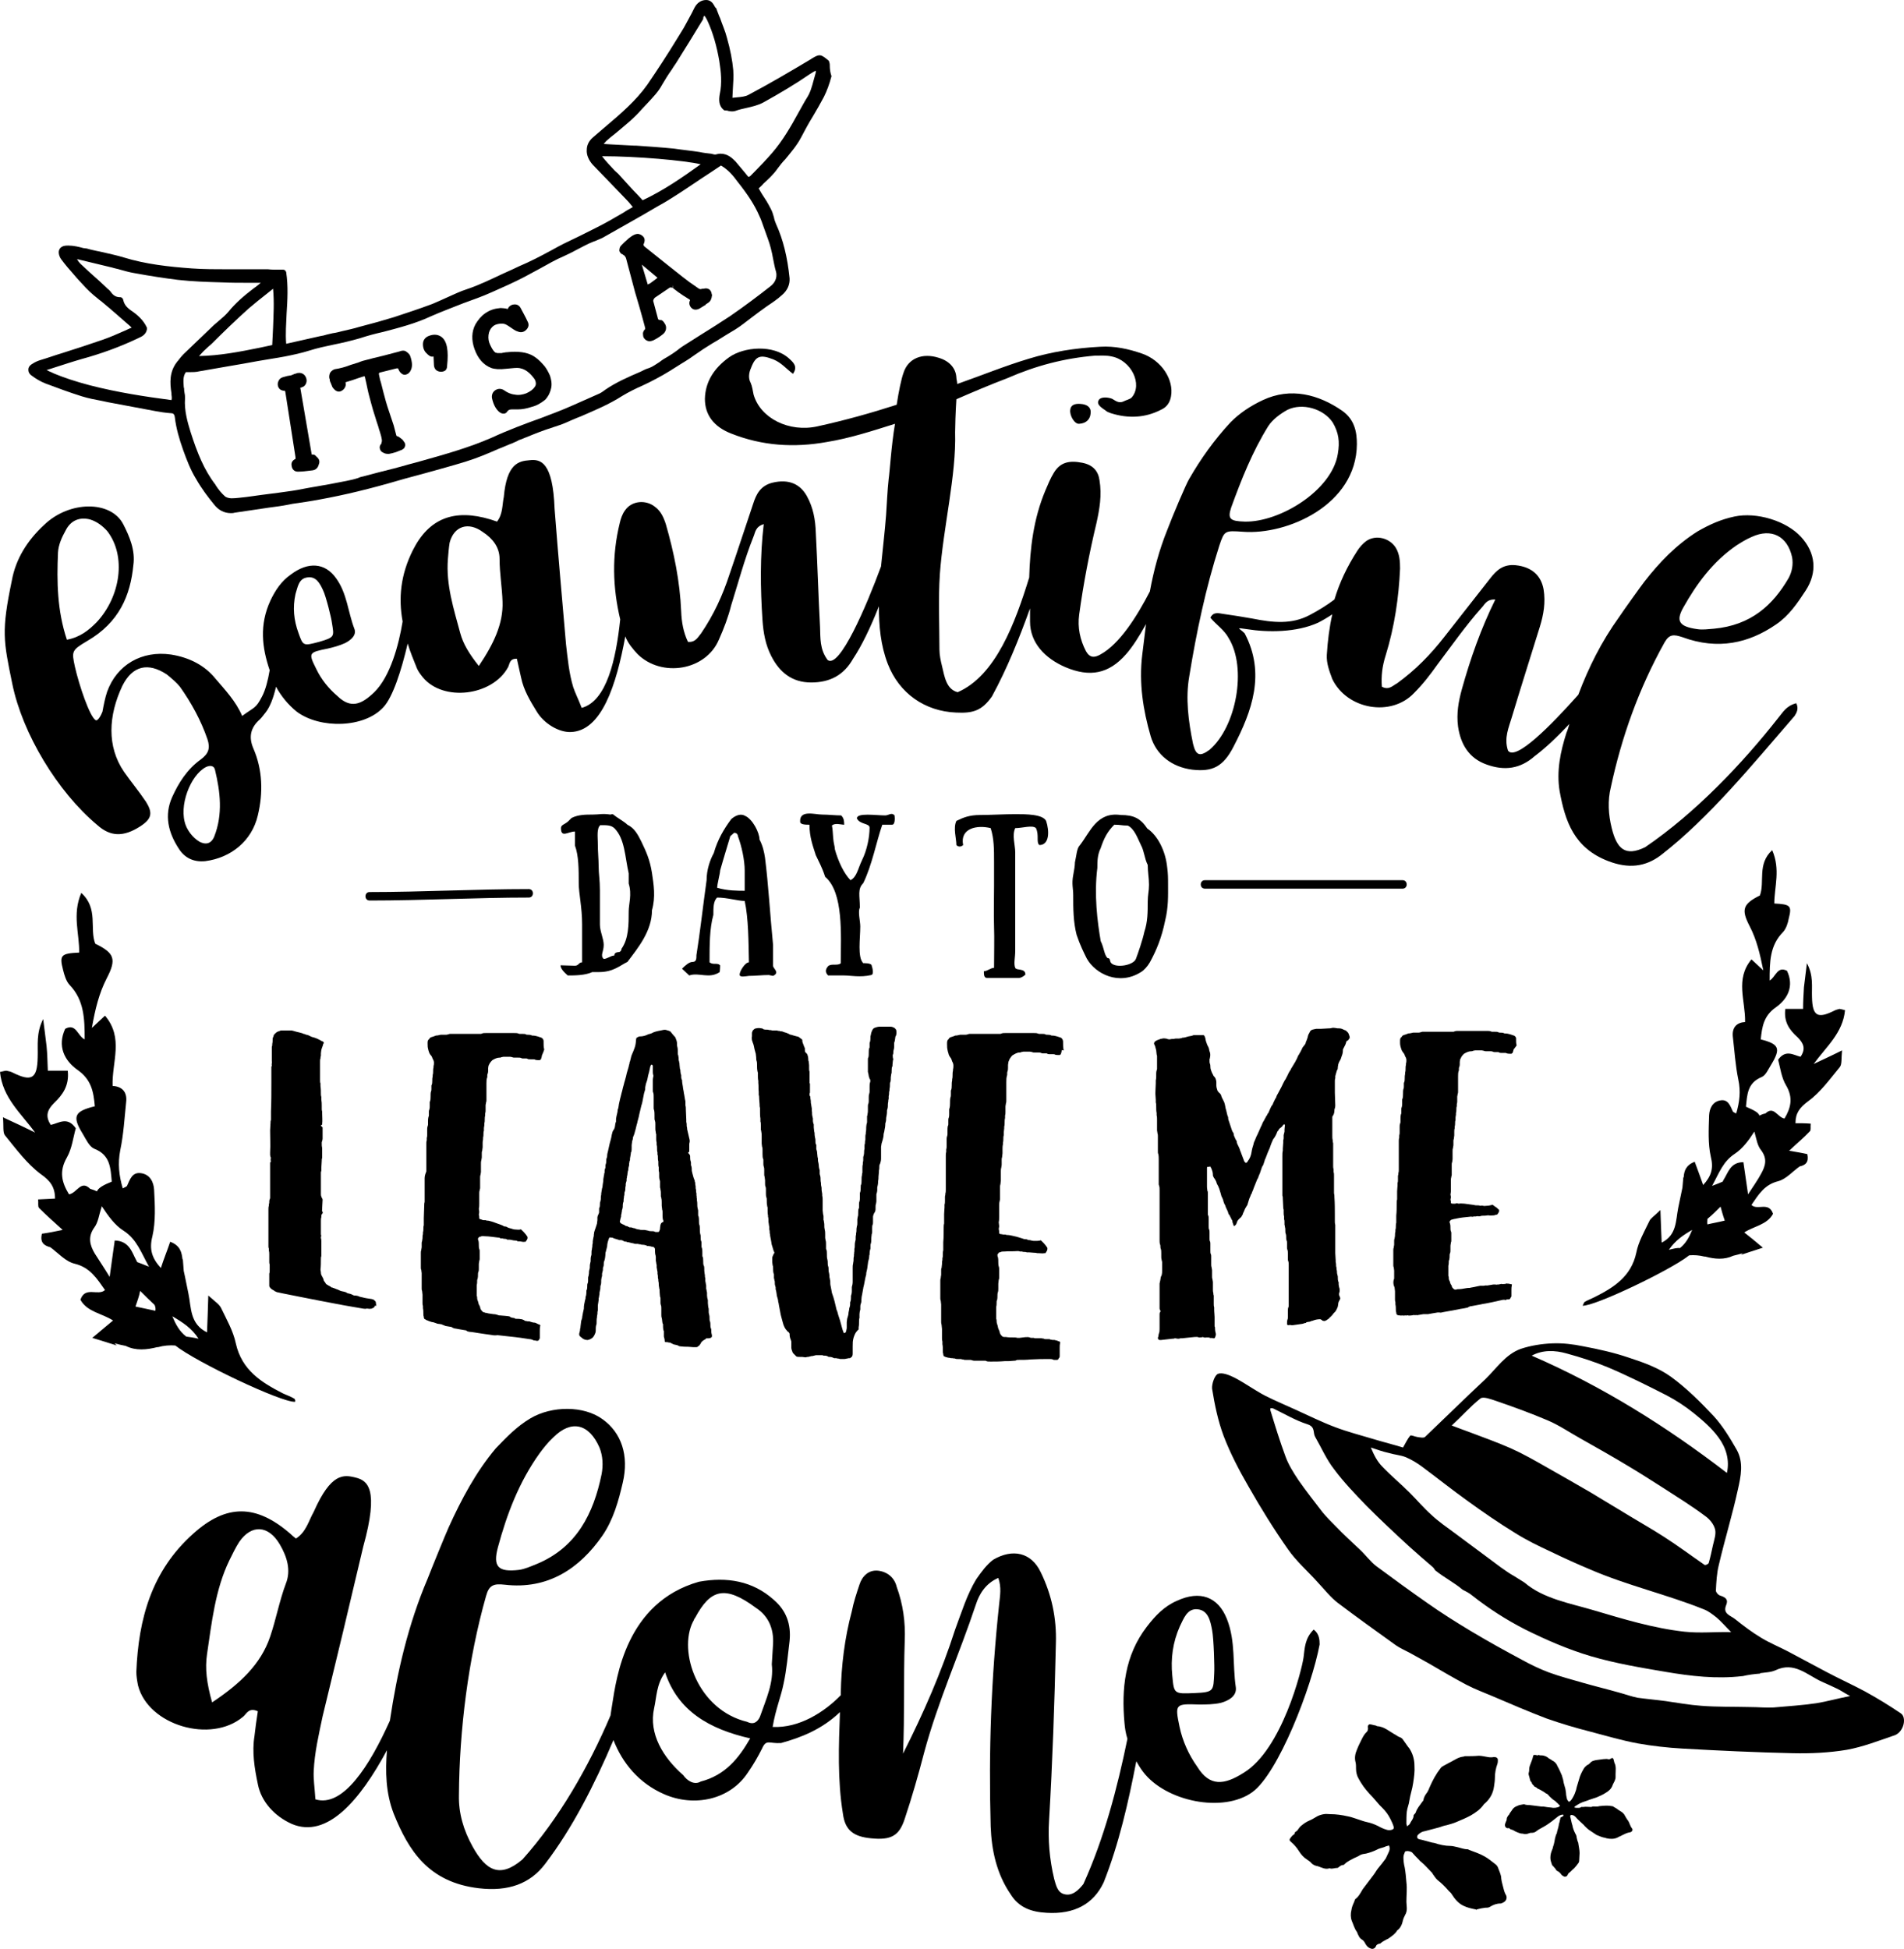 <?xml version="1.0" encoding="UTF-8" standalone="no"?>
<!-- Generator: Adobe Illustrator 22.1.0, SVG Export Plug-In . SVG Version: 6.00 Build 0)  -->

<svg
   xmlns:dc="http://purl.org/dc/elements/1.1/"
   xmlns:cc="http://creativecommons.org/ns#"
   xmlns:rdf="http://www.w3.org/1999/02/22-rdf-syntax-ns#"
   xmlns:svg="http://www.w3.org/2000/svg"
   xmlns="http://www.w3.org/2000/svg"
   xmlns:sodipodi="http://sodipodi.sourceforge.net/DTD/sodipodi-0.dtd"
   xmlns:inkscape="http://www.inkscape.org/namespaces/inkscape"
   version="1.1"
   id="Layer_1"
   x="0px"
   y="0px"
   viewBox="0 0 449.733 460.32"
   xml:space="preserve"
   sodipodi:docname="8050.svg"
   width="449.733"
   height="460.32"
   inkscape:version="0.92.3 (2405546, 2018-03-11)"><defs
   id="defs92" /><sodipodi:namedview
   pagecolor="#ffffff"
   bordercolor="#666666"
   borderopacity="1"
   objecttolerance="10"
   gridtolerance="10"
   guidetolerance="10"
   inkscape:pageopacity="0"
   inkscape:pageshadow="2"
   inkscape:window-width="640"
   inkscape:window-height="480"
   id="namedview90"
   showgrid="false"
   fit-margin-top="0"
   fit-margin-left="0"
   fit-margin-right="0"
   fit-margin-bottom="0"
   inkscape:zoom="0.472"
   inkscape:cx="218.7"
   inkscape:cy="223.41969"
   inkscape:window-x="0"
   inkscape:window-y="0"
   inkscape:window-maximized="0"
   inkscape:current-layer="Layer_1" />
<g
   id="g87"
   transform="translate(-31.3,-13.1)">
	<path
   d="m 227.3,28.7 c 0,-0.3 0,-0.6 -0.1,-0.8 0,-0.2 -0.1,-0.4 -0.2,-0.5 -1.8,-1.5 -2.1,-1.6 -3.9,-0.5 l -0.3,0.2 c -4.7,2.8 -9.6,5.7 -14.7,8.4 -0.7,0.4 -1.7,0.5 -2.8,0.6 -0.3,0 -0.7,0.1 -1,0.1 0,-0.7 0.1,-1.4 0.1,-2 0.1,-1.5 0.2,-3 0.1,-4.5 -0.2,-2.3 -0.7,-4.9 -1.5,-7.7 -0.4,-1.6 -1.1,-3.1 -1.6,-4.6 -0.3,-0.6 -0.5,-1.3 -0.8,-2 0,-0.1 -0.1,-0.4 -0.3,-0.5 -0.1,-0.1 -0.2,-0.3 -0.3,-0.5 -0.3,-0.5 -0.8,-1.3 -1.9,-1.3 -1.2,0 -2.2,0.7 -2.8,1.9 l -0.6,1.2 c -0.9,1.6 -1.7,3.3 -2.7,4.8 l -0.8,1.3 c -2.2,3.6 -4.6,7.3 -7,10.8 -2.7,3.8 -6.2,6.8 -10.1,10.1 -0.9,0.8 -1.9,1.6 -2.8,2.4 -0.9,0.8 -1.4,1.8 -1.4,2.9 -0.1,1.2 0.5,2.5 1.4,3.5 l 2.9,3 c 1.7,1.8 3.5,3.6 5.2,5.4 0.4,0.4 0.8,0.9 1.2,1.4 0.1,0.1 0.1,0.2 0.2,0.2 -0.7,0.4 -1.5,0.8 -2.2,1.3 -2.2,1.3 -4.3,2.5 -6.5,3.6 -1.4,0.7 -2.8,1.4 -4.2,2.1 -0.9,0.4 -1.8,0.9 -2.7,1.3 -1.3,0.6 -2.5,1.3 -3.8,2 -2.4,1.3 -4.9,2.6 -7.5,3.7 -1.2,0.6 -2.4,1.1 -3.7,1.7 -2.8,1.3 -5.6,2.7 -8.6,3.7 -1.6,0.5 -3.2,1.3 -4.8,2 -1.1,0.5 -2.2,1 -3.4,1.5 -3.2,1.2 -6.3,2.2 -9,3.1 -2.6,0.8 -5.1,1.5 -8.2,2.3 -1.3,0.4 -2.7,0.7 -4,1 -0.8,0.2 -1.5,0.4 -2.3,0.5 -0.4,0.1 -0.9,0.2 -1.3,0.3 -0.6,0.2 -1.1,0.3 -1.7,0.4 -2.7,0.6 -5.4,1.2 -8,1.8 -0.2,-2.4 0,-4.7 0.1,-7.2 0.2,-3.1 0.4,-6.4 -0.1,-9.7 -0.1,-0.3 -0.3,-0.6 -0.7,-0.6 h -1.1 c -0.8,0 -1.7,0 -2.5,-0.1 -1,0 -1.9,0 -2.9,0 -1,0 -2,0 -3,0 -1.2,0 -2.4,0 -3.6,0 -2.8,0 -5.7,0 -8.5,-0.2 -5.5,-0.4 -10.9,-1 -16.1,-2.6 -1.6,-0.5 -3.2,-0.8 -4.8,-1.2 -1.3,-0.3 -2.6,-0.5 -3.9,-0.9 L 51,71.7 c -1.1,-0.3 -2.3,-0.6 -3.6,-0.6 -0.6,0 -1.9,0 -2.2,1.3 -0.1,0.7 0.2,1.5 0.6,2 0.9,1.2 1.9,2.4 2.9,3.5 0.9,1.1 1.9,2.1 2.9,3.2 0.7,0.7 1.2,1.2 1.8,1.7 0.4,0.3 0.7,0.6 1.1,0.9 0.3,0.3 0.7,0.5 1,0.8 2.2,1.8 4.3,3.7 6.5,5.6 0.1,0.1 0.3,0.3 0.4,0.4 -0.6,0.2 -1.1,0.5 -1.6,0.7 -1.8,0.8 -3.4,1.5 -5.1,2.1 -3.2,1.1 -6.5,2.2 -9.7,3.2 -1.7,0.5 -3.3,1.1 -5,1.6 -0.7,0.2 -1.4,0.5 -2,0.9 -0.9,0.5 -1,1.1 -1,1.4 0,0.4 0.1,1 0.9,1.5 0.8,0.6 1.9,1.3 3.2,1.8 2.7,1 5.6,2.1 8.5,3 1.6,0.5 3.2,0.8 4.8,1.1 0.5,0.1 0.9,0.2 1.4,0.3 3.7,0.7 7.5,1.4 11.2,2.1 1.1,0.2 2.3,0.4 3.7,0.5 0.5,0 0.8,0.2 0.9,1 0.3,2.5 1,5 2,7.8 0.8,2.2 1.7,4.6 3,6.7 1.3,2.3 2.9,4.4 4.3,6.1 1,1.3 2.4,2 3.9,2 0.3,0 0.6,0 0.9,-0.1 2.7,-0.4 5.4,-0.8 8.1,-1.2 1.5,-0.2 3.1,-0.4 4.6,-0.7 l 1,-0.2 c 2.1,-0.3 4.2,-0.6 6.3,-1 6.1,-1.1 12.2,-2.6 18.7,-4.5 2,-0.6 4.1,-1.1 6.2,-1.7 3.2,-0.9 6.6,-1.8 9.8,-2.8 2.6,-0.8 5.2,-1.9 7.7,-3 1.1,-0.4 2.1,-0.9 3.2,-1.3 0.3,-0.1 0.6,-0.3 0.9,-0.4 0.3,-0.1 0.5,-0.3 0.8,-0.4 l 0.3,-0.1 c 2,-0.8 3.9,-1.6 5.9,-2.3 0.6,-0.2 1.2,-0.4 1.8,-0.6 0.6,-0.2 1.2,-0.4 1.8,-0.6 0.6,-0.2 1.2,-0.5 1.7,-0.7 0.3,-0.1 0.6,-0.3 0.9,-0.4 0.7,-0.3 1.4,-0.6 2.2,-0.9 3.2,-1.4 6.6,-2.8 9.7,-4.8 1.5,-0.9 3.1,-1.7 4.7,-2.4 1.1,-0.5 2.3,-1.1 3.4,-1.7 2.1,-1.1 4.1,-2.4 6,-3.6 l 0.5,-0.3 c 0.8,-0.5 1.6,-1 2.4,-1.6 0.7,-0.5 1.5,-1 2.2,-1.5 1,-0.6 2,-1.3 3.1,-1.9 1.4,-0.9 2.9,-1.8 4.4,-2.7 1.3,-0.8 2.5,-1.8 3.7,-2.7 0.7,-0.5 1.3,-1 2,-1.5 0.6,-0.4 1.2,-0.9 1.8,-1.3 1.2,-0.8 2.4,-1.6 3.5,-2.6 1.3,-1.1 1.9,-2.5 1.8,-4 -0.5,-4.9 -1.5,-9.1 -3.2,-12.8 -0.2,-0.5 -0.4,-1 -0.5,-1.6 -0.2,-0.7 -0.4,-1.4 -0.8,-2.1 -0.6,-1.2 -1.3,-2.3 -2.1,-3.5 -0.2,-0.4 -0.5,-0.8 -0.7,-1.2 0.4,-0.4 0.8,-0.7 1.1,-1.1 1.2,-1.1 2.4,-2.2 3.3,-3.5 0.6,-0.8 1.2,-1.6 1.9,-2.3 1.3,-1.6 2.7,-3.2 3.7,-5.1 0.9,-1.7 1.8,-3.4 2.8,-5 0.9,-1.5 1.8,-3.1 2.6,-4.6 0.7,-1.4 1.3,-3 1.8,-4.9 -0.3,-0.9 -0.4,-1.7 -0.4,-2.4 z M 43.6,101.1 c -0.5,-0.2 -0.9,-0.4 -1.3,-0.6 0.7,-0.2 1.3,-0.4 1.9,-0.6 2.2,-0.7 4.3,-1.4 6.4,-2 4.4,-1.2 8.9,-2.8 13.3,-4.9 l 0.2,-0.1 c 0.7,-0.3 1.7,-0.8 1.9,-2 0,-0.1 0,-0.3 0,-0.4 -0.8,-1.8 -2.3,-3.1 -3.8,-4.1 -1.1,-0.8 -1.6,-1.5 -1.8,-2.5 -0.1,-0.3 -0.3,-0.6 -0.7,-0.6 -1,0 -1.6,-0.4 -2.2,-1.2 C 57.3,81.8 57,81.5 56.7,81.3 56.6,81.2 56.5,81.1 56.4,81 l -1.6,-1.5 c -1.5,-1.3 -3,-2.7 -4.5,-4.1 -0.3,-0.3 -0.6,-0.7 -0.8,-1.1 2.8,0.7 5.5,1.3 8.3,2 0.6,0.2 1.3,0.3 1.9,0.5 1.1,0.3 2.1,0.6 3.3,0.8 3.8,0.7 7.1,1.2 10.3,1.6 3.5,0.4 7,0.5 10.4,0.6 2.1,0.1 4.2,0.1 6.3,0.1 1,0 1.9,0 2.9,0 -0.6,0.5 -1.2,1 -1.8,1.4 -2.1,1.6 -4.2,3.4 -5.9,5.5 -0.6,0.7 -1.3,1.3 -2,1.9 -0.5,0.4 -0.9,0.8 -1.4,1.2 -2.4,2.3 -4.8,4.6 -7.2,6.9 -0.4,0.4 -0.7,0.8 -1.1,1.3 -0.1,0.2 -0.3,0.3 -0.4,0.5 -1.8,2.3 -1.7,4.9 -1.3,7.4 v 0.3 c 0.1,0.7 0.1,1 0,1.3 -6.1,-0.8 -12.7,-1.8 -19.3,-3.5 -3.4,-0.9 -6.1,-1.8 -8.5,-2.8 z M 197.7,16.8 c 0.3,0.4 0.5,0.8 0.7,1.2 1.3,2.8 2.2,6 2.8,9.5 0.4,2.5 0.7,5.2 0.1,7.9 -0.2,1.2 -0.3,2.7 1,3.7 0.1,0.1 0.2,0.1 0.4,0.1 0.2,0 0.4,0 0.6,0.1 0.5,0.1 1.1,0.2 1.7,0 0.8,-0.3 1.7,-0.5 2.6,-0.7 1.3,-0.3 2.7,-0.6 4,-1.3 3.8,-2.1 7.5,-4.3 11,-6.7 0.5,-0.3 0.9,-0.6 1.4,-0.8 0,0.2 0,0.3 0,0.4 -0.2,0.6 -0.3,1.2 -0.5,1.8 -0.4,1.5 -0.8,3 -1.6,4.2 -0.7,1.1 -1.3,2.3 -2,3.5 -1.8,3.3 -3.7,6.6 -6.2,9.5 -1.4,1.6 -2.9,3.2 -4.4,4.7 l -0.8,0.8 c -0.1,0.1 -0.3,0.1 -0.4,0.2 L 208,54.8 c -0.3,-0.4 -0.6,-0.7 -0.9,-1.1 l -0.5,-0.6 c -0.5,-0.6 -1.1,-1.3 -1.6,-1.9 -0.7,-0.7 -1.8,-1.8 -3.5,-1.8 -0.4,0 -0.8,0.1 -1.2,0.2 -0.1,0 -0.4,0 -0.6,-0.1 -0.2,0 -0.3,-0.1 -0.5,-0.1 -0.9,-0.1 -1.8,-0.2 -2.7,-0.4 -1.9,-0.3 -4,-0.5 -6,-0.8 -3,-0.3 -6,-0.5 -8.9,-0.7 h -0.4 c -1.9,-0.1 -3.8,-0.2 -5.7,-0.3 l -1.6,-0.1 c 0.2,-0.2 0.4,-0.5 0.6,-0.7 0.7,-0.6 1.5,-1.3 2.3,-1.9 2,-1.7 4.2,-3.4 6,-5.5 0.5,-0.5 1,-1.1 1.5,-1.6 1.2,-1.3 2.5,-2.6 3.4,-4.3 0.7,-1.2 1.5,-2.5 2.3,-3.6 0.4,-0.7 0.9,-1.3 1.3,-2 0.9,-1.5 1.9,-3 2.8,-4.5 1.1,-1.8 2.2,-3.6 3.3,-5.4 0,-0.5 0.1,-0.6 0.3,-0.8 z m -0.9,35.1 c -4.3,3.1 -8.8,6.2 -13.7,8.5 L 181.8,59 c -1.3,-1.3 -2.5,-2.7 -3.7,-4 -0.5,-0.6 -1,-1.1 -1.6,-1.6 -1,-1.1 -2.1,-2.2 -3,-3.4 8.3,0 19.5,1 23.3,1.9 z m -101,38.6 c -0.1,1.4 -0.1,2.8 -0.2,4.1 -0.9,0.2 -1.9,0.4 -2.8,0.6 -4.9,1 -9.6,1.9 -14.5,2 0,0 0,0 0,0 0.7,-0.8 1.4,-1.5 2.2,-2.2 l 0.8,-0.7 C 84,91.6 87,88.7 90,86 c 1.4,-1.2 2.9,-2.4 4.3,-3.5 0.5,-0.4 1,-0.8 1.5,-1.2 0.3,3.2 0.1,6.2 0,9.2 z m 86.8,10.4 c -2.8,1.2 -5.8,2.5 -8.4,4.3 -0.1,0.1 -0.3,0.2 -0.4,0.3 -0.3,0.2 -0.6,0.4 -0.8,0.5 -0.9,0.4 -1.8,0.8 -2.7,1.2 -2.5,1.1 -5.1,2.3 -7.7,3.3 -1.1,0.4 -2.3,0.9 -3.4,1.3 -3.9,1.4 -7.9,2.9 -11.8,4.7 -5.5,2.4 -11.3,4 -17,5.6 l -2.6,0.7 c -2.4,0.7 -4.8,1.3 -7.2,1.9 -1.1,0.3 -2.3,0.6 -3.4,0.9 -0.5,0.1 -0.9,0.2 -1.3,0.4 -0.9,0.3 -1.8,0.5 -2.8,0.7 -1.6,0.3 -3.1,0.6 -4.7,0.9 -0.8,0.1 -1.6,0.3 -2.3,0.4 -0.8,0.1 -1.6,0.3 -2.3,0.4 -1.5,0.3 -3.1,0.6 -4.7,0.8 -2.7,0.4 -5.5,0.7 -8.2,1.1 l -1.5,0.2 c -1.1,0.1 -2.3,0.3 -3.4,0.3 -0.6,0 -1.3,-0.2 -1.6,-0.5 -0.8,-0.7 -1.5,-1.6 -2.1,-2.5 l -0.1,-0.2 c -2.7,-3.5 -4.3,-7.5 -5.9,-12.5 -0.7,-2.3 -1.5,-5 -1.3,-7.9 0,-0.4 0,-0.8 -0.1,-1.2 0,-0.2 -0.1,-0.5 -0.1,-0.7 0,-0.3 0,-0.5 -0.1,-0.8 -0.1,-1.4 -0.2,-2.5 0.5,-3.5 0.3,0 0.6,0 0.8,0 0.8,0 1.6,0 2.4,-0.2 2.3,-0.4 4.6,-0.8 6.9,-1.2 1.2,-0.2 2.4,-0.4 3.5,-0.6 1.1,-0.2 2.2,-0.4 3.3,-0.6 2.2,-0.4 4.4,-0.7 6.5,-1.1 2,-0.4 3.9,-0.8 5.8,-1.4 1.9,-0.6 3.8,-1 5.7,-1.4 2,-0.4 4.1,-0.9 6.2,-1.5 1.8,-0.6 3.7,-1.1 5.5,-1.5 3.8,-1 7.7,-2 11.3,-3.7 2.5,-1.1 5.2,-2.1 7.7,-3.1 2.2,-0.8 4.5,-1.6 6.7,-2.6 2.7,-1.2 5.2,-2.3 7.5,-3.5 1.3,-0.7 2.6,-1.4 3.9,-2.1 1.8,-1 3.7,-2.1 5.6,-2.9 1.1,-0.5 2.1,-1 3.2,-1.6 1.2,-0.6 2.4,-1.3 3.7,-1.8 0.3,-0.1 0.5,-0.2 0.8,-0.3 0.6,-0.3 1.3,-0.5 1.9,-0.9 4.2,-2.4 8.4,-4.7 12.6,-7.2 1.5,-0.8 3.1,-1.8 4.8,-2.9 2.5,-1.6 4.9,-3.3 7.4,-4.9 l 2.7,-1.8 c 1.7,1 2.8,2.3 3.9,3.8 2.3,2.9 4,5.4 5.2,8.2 0.4,0.8 0.7,1.8 1,2.6 0.3,0.8 0.6,1.7 0.9,2.5 0.6,1.6 1,3.2 1.3,4.9 0.2,1 0.4,2.1 0.7,3.1 0.4,1.6 -0.5,2.8 -1.3,3.4 -2.8,2.2 -6.1,4.7 -9.6,7.1 -2.3,1.5 -4.6,3 -6.9,4.4 -1.4,0.9 -2.7,1.7 -4.1,2.6 -0.5,0.3 -1,0.7 -1.5,1.1 -0.7,0.5 -1.4,1 -2.1,1.4 -0.7,0.4 -1.4,0.8 -2,1.3 -0.8,0.5 -1.6,1.1 -2.4,1.4 -1,0.3 -1.5,0.6 -2.1,0.9 z m 17.2,-85.5 c 0,0 0,0 0,0 z"
   id="path2"
   inkscape:connector-curvature="0" />
	<g
   id="g8">
		<path
   d="m 284.1,109.9 c -0.2,1.3 1,3.4 2.1,3.3 1.8,-0.1 2.6,-1.2 2.7,-2.4 0.2,-1.4 -0.7,-2.2 -2.4,-2.3 -1.2,-0.1 -2.3,0.2 -2.4,1.4 z"
   id="path4"
   inkscape:connector-curvature="0" />
		<path
   d="m 424.5,164.8 c 1.1,-1.9 2.1,-1.9 4.2,-1.2 8.4,3.1 15.7,1.4 22.1,-3 3.1,-2.1 5.1,-5.1 7,-8 2.8,-4.3 2.4,-8.9 -1.1,-12.7 -3.5,-3.8 -10.5,-5.9 -15.7,-4.8 -3.3,0.7 -5.9,1.9 -8.7,3.5 -5.1,3.2 -9.1,7.4 -12.6,11.9 -0.7,0.9 -4.8,6.6 -6,8.4 -4.1,5.7 -7.2,11.9 -9.6,18.3 -6.5,7.3 -14.8,15.7 -16.6,13.2 -1,-3 0.2,-5.5 0.9,-7.9 2.1,-7 4.4,-14.2 6.6,-21.3 0.9,-2.9 1.4,-5.8 0.9,-8.9 -0.6,-3.3 -2.8,-5.3 -6.6,-5.7 -3,-0.3 -4.6,1.3 -6,3.1 -3.6,4.6 -7.3,9.3 -10.9,13.9 -3.2,4.1 -6.7,7.7 -11.1,10.9 -1,0.5 -1.9,1.7 -3.6,0.8 -0.2,-2.5 0.1,-4.9 0.9,-7.4 2.1,-6.8 3.1,-13.7 3.4,-20.5 0,-1.7 -0.1,-3.4 -1,-4.9 -1.4,-2.3 -4.7,-3.2 -7,-1.6 -0.8,0.6 -1.6,1.5 -2.1,2.3 -2.4,3.7 -4.2,7.5 -5.4,11.5 -1.7,1.3 -3.8,2.6 -5.9,3.7 -4.2,2.2 -8.5,1.8 -13.5,0.8 -2.8,-0.5 -4.2,-0.7 -6.9,-1.1 -1.2,-0.2 -2.3,-0.5 -3,0.9 1.3,1.6 3.3,2.9 4.3,4.8 4.4,7.1 1.8,21 -4.5,26.4 -2.2,1.6 -3.2,1.5 -3.9,-1.4 -1.1,-5.3 -1.8,-10.8 -0.9,-15.9 1.7,-10.5 3.9,-20.9 7.1,-30.9 1.2,-3.6 1.3,-3.6 5.6,-3.3 10.4,0.8 26.8,-6.3 26.9,-20.7 0,-2.8 -0.5,-5.8 -3.5,-7.9 -5.5,-3.8 -12.1,-5.6 -18.7,-2.5 -3,1.4 -5.5,3.1 -7.6,5.2 -3.9,4.2 -7.1,8.7 -9.8,13.4 -0.7,1.1 -4,8.9 -5.2,12.1 -1.9,4.7 -3.2,9.6 -4.1,14.5 -3,5.8 -7.1,12.4 -11.7,14.9 -1.4,0.8 -2.5,0.8 -3.4,-0.8 -1.4,-2.7 -2,-5.6 -1.6,-8.6 1,-7.3 2.4,-14.6 4.1,-21.7 0.7,-3.2 1.3,-6.5 0.7,-10.1 -0.3,-2.1 -1.5,-3.6 -4.1,-4.1 -3.1,-0.6 -5.2,-0.1 -6.7,2.4 -0.8,1.3 -1.4,2.8 -2,4.2 -2.8,6.7 -3.6,13.6 -3.8,20.5 -3.3,10.7 -7.9,23.2 -16.9,27.1 -2.7,-0.7 -3.1,-3.7 -3.7,-6.2 -0.3,-1.2 -0.6,-2.6 -0.6,-3.9 0,-5.8 -0.3,-11.9 0.1,-17.8 0.8,-11.1 3.9,-23.3 3.6,-33.5 0,-1.3 0.1,-4.7 0.3,-7.8 3.9,-1.7 7.9,-3.4 12.1,-5 6.6,-2.9 13.4,-4.7 20.7,-5.3 1.3,0 2.6,-0.1 3.9,0.2 4.6,0.9 7.4,6.6 4.7,9.7 -0.4,0.4 -1.3,0.6 -1.9,0.9 -1.2,0.6 -2.1,-0.3 -2.7,-0.6 -1,-0.4 -2.6,-0.5 -3.1,0.2 -0.8,1.1 0.6,1.9 1.6,2.6 0.3,0.3 0.7,0.4 1.2,0.6 4.1,1.3 8.1,1.1 11.8,-0.8 1.6,-0.7 2.2,-2 2.4,-3.2 0.7,-3.9 -2.2,-8.5 -6.9,-10.1 -3.2,-1.1 -6.4,-1.8 -9.8,-1.6 -5.8,0.3 -11.6,1.2 -16.8,2.8 -5.7,1.7 -11.3,4 -17,6 0,-0.6 -0.2,-1.1 -0.2,-1.5 -0.1,-2.1 -1.5,-3.9 -4.2,-4.7 -3.8,-1.2 -7.2,0.1 -8.3,3.6 -0.5,1.4 -1.1,4.2 -1.6,7.5 -6.2,2 -12.3,3.7 -18.7,5.1 -6.7,1.5 -13.5,-1.9 -15.1,-7.5 -0.2,-0.9 -0.3,-1.9 -0.7,-2.8 -0.6,-1.1 -0.4,-2.4 0.1,-3.5 1.1,-2.9 2.2,-3.2 5.3,-2 1.9,0.8 2.9,2.1 4.6,3.4 1.2,-1.7 0.1,-2.7 -0.9,-3.6 C 214,94.4 207,95 203.5,97.5 c -3.6,2.6 -5.6,5.8 -5.7,9.8 0,3.8 2.1,6.6 6.2,8.2 7.3,2.9 14.8,3.4 22.6,2 5.5,-0.9 10.7,-2.6 16.1,-4.3 -0.9,5.4 -1.2,11 -1.5,13.1 -0.3,2.7 -0.4,5.6 -0.6,8.4 -0.3,4 -0.8,8.1 -1.2,12.2 -3.5,9.5 -9.8,24.2 -12.6,22.1 -1.9,-2.5 -1.7,-5.2 -1.8,-7.8 -0.4,-7.3 -0.6,-14.9 -1,-22.3 -0.1,-3 -0.6,-5.9 -2.1,-8.6 -1.6,-2.9 -4.3,-4.1 -8.1,-3.2 -2.9,0.7 -3.9,2.8 -4.6,5 -1.9,5.6 -3.7,11.2 -5.6,16.7 -1.6,4.9 -3.7,9.5 -6.7,13.9 -0.7,0.8 -1.3,2.2 -3.1,2 -1.1,-2.3 -1.5,-4.7 -1.6,-7.2 -0.3,-7.1 -1.7,-13.9 -3.6,-20.5 -0.5,-1.6 -1.2,-3.2 -2.6,-4.2 -2.1,-1.7 -5.5,-1.5 -7.1,0.9 -0.6,0.8 -1,2 -1.2,2.9 -1.9,7.7 -1.7,15.2 0.1,22.8 -1,9.5 -3.2,19.3 -9.1,20.9 -0.8,-2.1 -1.5,-3.4 -2,-4.9 -1,-3.3 -1.3,-6.7 -1.7,-10.1 -1.1,-12.8 -1.7,-19.2 -2.7,-32 -0.4,-11.1 -3.3,-11.8 -5.9,-11.5 -2.6,0.2 -5.4,0.8 -6.1,8.7 -0.4,1.9 -0.2,4 -1.6,5.8 -0.6,-0.2 -0.9,-0.3 -1.5,-0.5 -8.6,-2.6 -14.6,-0.3 -18.4,7.3 -2.9,5.8 -3.4,11.3 -2.4,16.8 -0.9,5.5 -2.9,13 -6.7,16.7 -3.1,3 -5.6,3.9 -8.7,0.9 -2.1,-1.8 -3.8,-3.9 -5,-6.4 -1.9,-3.8 -1.8,-3.9 2.7,-4.8 1.3,-0.3 2.8,-0.7 4.1,-1.3 1.4,-0.7 2.8,-1.9 2.2,-3.4 -1.5,-3.9 -1.7,-8.3 -4.3,-11.9 -2.6,-3.7 -6.6,-4 -10.7,-0.9 -2.3,1.6 -3.7,3.8 -4.8,6.1 -2.7,5.8 -2,11.2 -0.2,16.5 -0.4,2.4 -1,4.7 -1.8,6.2 -1.5,2.9 -1.7,2.4 -4.7,4.6 -1.5,-3.5 -4,-6.1 -6.3,-8.8 -2.5,-3.1 -6.1,-5 -10.5,-5.7 -6.9,-1 -12.8,2.4 -15.1,8.8 -0.5,1.5 -0.8,3.1 -1.1,4.7 -0.3,0.8 -1.1,2.3 -1.6,2 -1.4,-0.8 -3.9,-8.2 -4.9,-12.6 -0.8,-3.7 -0.8,-3.9 2.9,-6.1 7.6,-4.4 10.2,-10.8 10.9,-17.9 0.5,-3.5 -0.9,-6.8 -2.4,-9.7 -2.9,-5.6 -12.7,-5.6 -18.7,0.2 -4,3.7 -6.7,8.1 -7.6,13.1 -2.5,12 -2,14.2 0.1,24.4 2.4,11.8 10.7,25.5 20,33.3 3.2,2.9 6.3,2.9 10.2,0.4 2.8,-1.8 3,-3.2 1.4,-5.8 -1.6,-2.4 -3.6,-4.8 -5.2,-7.1 -4.1,-6 -3.7,-13.3 -0.4,-20.3 2.4,-4.8 6.1,-5.6 10.5,-2.7 1.1,0.9 2.3,1.9 3.1,2.9 2.7,3.8 5,8 6.5,12.4 0.7,2.1 0.3,3.4 -1.6,4.8 -3.2,2.3 -5.2,5.5 -6.7,8.8 -2,4.4 -0.9,8.5 1.5,12.2 1.3,2.1 3.4,3.3 6.3,3 6.1,-0.8 11,-4.8 12.4,-10.8 1.3,-5.4 1.1,-10.8 -1,-15.7 -1.2,-2.7 -0.8,-5 1.5,-7 0.5,-0.5 0.9,-1.1 1.4,-1.7 1,-1.3 1.8,-3.4 2.4,-6 1.2,2.2 2.8,4.2 4.9,5.9 5.5,4.1 16,3.9 20.5,-1.1 2.2,-2.4 4.2,-8.6 5.7,-15 0.6,2 1.4,3.9 2.2,5.9 0.3,0.7 0.9,1.5 1.4,2.1 4.8,5.8 16.4,4.4 20.1,-2.4 0.4,-0.7 0.3,-2.1 2.1,-2 0.3,1.5 0.7,3.1 1,4.5 0.6,2.9 2.1,5.4 3.7,8 1.7,2.8 5.2,4.9 8,4.8 7.3,-0.2 10.8,-11.1 12.9,-22.6 0.6,1.6 1.7,2.9 2.9,4.2 5.7,5.6 16.1,3.9 19.2,-3.4 1.2,-2.7 2.2,-5.3 2.9,-8.1 1.7,-5.4 3.1,-10.8 5.3,-16.3 0.4,-0.9 0.4,-2.3 2.4,-2.9 -0.9,7.6 -0.8,15.1 -0.3,22.6 0.2,3 0.7,5.9 2.1,8.6 1.9,3.7 4.8,6.2 9.4,6.2 4.4,0 7.7,-1.7 9.9,-5.6 2,-3 4.1,-7.3 6.1,-12.4 0,4.6 0.4,9.2 2.1,13.6 2.7,7 8.8,11.2 16.1,11.5 4,0.2 6.1,-0.4 8.5,-3.8 3.6,-6.6 6.4,-13.6 9,-20.8 0,1 0,2.1 0,3.1 0,5 3.5,8.7 8.4,10.8 5.7,2.4 10.2,1.6 14.3,-3.1 1.5,-1.7 3.1,-4.2 4.7,-7.1 -0.3,2.4 -0.6,4.9 -0.9,7.3 -0.8,6.6 0.2,13 2,19.2 1.3,4.4 5,7.3 9.9,7.9 4.6,0.5 7.2,-0.6 9.7,-5.5 4.3,-8.3 7.6,-17.2 2.6,-26.7 -1.3,-1.3 -2.3,-1.4 0.5,-1 5,0.8 11.7,0.8 16.8,-1.5 1,-0.5 2.2,-1.2 3.4,-2 -0.7,3.1 -1.1,6.3 -1.3,9.6 -0.1,2 0.6,3.8 1.3,5.7 3.5,7.2 13.9,9 19.3,3.3 2.1,-2.1 3.8,-4.3 5.5,-6.7 3.4,-4.5 6.6,-9.1 10.5,-13.5 0.7,-0.7 1.1,-2 3.2,-1.9 -3.4,6.9 -5.9,14 -7.9,21.2 -0.8,2.9 -1.3,5.7 -0.9,8.8 0.6,4.1 2.5,7.5 6.8,9 4.2,1.5 7.9,1 11.3,-2 2.4,-1.8 5.2,-4.4 8.2,-7.6 -0.2,0.7 -0.4,1.4 -0.7,2.1 -1.4,4.4 -2.4,9 -1.6,13.8 1.3,7.1 3.4,13.4 11.5,16.5 4.7,1.8 8.7,1.4 12.4,-1.4 11.5,-8.9 21.7,-21.5 31.6,-32.9 0.5,-0.8 1,-1.7 0.4,-3 -2.4,0.6 -3.2,2.2 -4.3,3.5 -8.4,10.7 -19.5,22.4 -31.4,30.5 -4.7,2.3 -6.7,0.4 -7.9,-4.5 -0.8,-3.2 -1,-6.5 -0.2,-9.7 2.5,-11.7 6.6,-23.3 12.7,-34.2 z m 4.4,-8.2 c 3.1,-5.5 6.9,-10.8 12.6,-14.7 1.1,-0.7 2.2,-1.4 3.6,-2 4.6,-2.1 8.4,-0.2 9.5,4.8 0.3,1.7 0,3.4 -0.8,4.9 -3.7,6.4 -8.9,11.2 -17.7,12 -1.4,0.1 -2.6,0.3 -3.9,0.1 -4.3,-0.6 -5.1,-1.9 -3.3,-5.1 z M 322.1,133 c 2.4,-6.6 5,-13.2 8.8,-19.3 1,-1.5 2.7,-2.8 4.5,-3.8 3.5,-1.7 8.5,-0.3 10.7,3 1.4,2.4 1.7,4.5 1.2,7.4 -1.4,8.7 -13.8,16.2 -22,16 -3.4,-0.1 -4.1,-0.6 -3.2,-3.3 z M 45,143.6 c 0.1,-1.8 0.9,-3.6 1.8,-5.2 1.1,-2.2 3.1,-3.3 5.8,-2.6 1.6,0.5 2.9,1.5 4,2.7 4.6,5.9 3.2,15.5 -2.5,21.6 -1.8,1.8 -3.8,3.5 -7,4.1 -2.3,-6.9 -2.4,-13.7 -2.1,-20.6 z m 36.9,67.1 c -0.7,1.7 -2,2 -3.5,1.2 -1.8,-1.1 -2.8,-2.8 -3.2,-3.8 -1.8,-4.6 1.1,-11.9 4.7,-13.8 1,-0.5 2,-0.4 2.2,0.7 1.2,5 1.9,10.4 -0.2,15.7 z m 19.9,-48.1 c -1.1,-3 -1.4,-6 -0.7,-9.2 0.5,-1.5 0.7,-3.6 2.7,-3.9 2.2,-0.4 3.1,1.5 3.8,3 0.7,1.4 2,6.7 2.1,7.7 0.5,3.2 0.8,3.4 -3,4.5 -3.8,1 -3.8,1 -4.9,-2.1 z m 42.6,7.8 c -2.3,-2.9 -3.7,-5.2 -4.4,-7.8 -1.5,-5.6 -3.4,-11.4 -2.9,-17.5 0.1,-1.3 0.2,-2.5 0.4,-3.8 1,-3.9 4.4,-5.1 7.9,-2.5 2.3,1.5 3.9,3.6 3.9,6.3 0,3.4 0.6,6.8 0.7,10.1 0.2,5.2 -2.1,10 -5.6,15.2 z"
   id="path6"
   inkscape:connector-curvature="0" />
	</g>
	<g
   id="g20">
		<path
   d="m 106.1,121 c 0,0 0,0 0,0 0,0 -0.1,-0.1 -0.1,-0.1 l -0.3,-0.3 c -0.2,-0.1 -0.5,-0.2 -0.7,-0.1 0,0 -0.1,-0.1 -0.1,-0.2 l -2.6,-15.2 c 0,-0.2 -0.1,-0.3 -0.1,-0.4 0.1,0 0.2,0 0.3,-0.1 0.1,0 0.2,-0.1 0.3,-0.1 0.5,-0.2 0.8,-0.7 0.9,-1.2 0.1,-0.6 -0.1,-1.1 -0.4,-1.5 -0.4,-0.5 -1,-0.7 -1.6,-0.6 -0.1,0 -0.2,0 -0.4,0.1 -0.1,0 -0.2,0.1 -0.4,0.1 -0.1,0 -0.1,0.1 -0.2,0.1 -0.1,0 -0.2,0.1 -0.3,0.1 -0.1,0.1 -0.2,0.1 -0.2,0.1 -0.2,0.1 -0.5,0.1 -1,0.2 -0.4,0.1 -0.8,0.2 -1.1,0.3 -0.6,0.2 -0.9,0.5 -1.1,1.1 -0.2,0.5 -0.1,1.1 0.2,1.5 0.2,0.3 0.6,0.6 1.4,0.6 0,0.1 0.1,0.2 0.1,0.3 l 2.4,15.4 c 0,0.1 0,0.3 0,0.4 -0.7,0.3 -1.1,0.9 -0.9,1.7 0.1,0.8 0.7,1.3 1.4,1.3 0.1,0 0.1,0 0.2,0 0.7,0 1.8,-0.1 3.3,-0.3 0.8,-0.1 1.3,-0.6 1.5,-1.4 0.3,-0.7 0.1,-1.3 -0.5,-1.8 z"
   id="path10"
   inkscape:connector-curvature="0" />
		<path
   d="m 128.2,97.2 c -0.1,-0.3 -0.3,-0.5 -0.5,-0.7 -0.2,-0.2 -0.5,-0.4 -0.7,-0.5 -0.3,-0.1 -0.7,-0.1 -1,0 -0.9,0.3 -2.3,0.6 -4.1,1.1 -1.8,0.4 -3.2,0.8 -4,1 -0.5,0.1 -1.2,0.3 -1.9,0.6 l -1.9,0.6 c -0.5,0.2 -1.1,0.4 -1.8,0.6 -0.7,0.2 -1.3,0.3 -1.9,0.4 -0.4,0.1 -0.8,0.4 -1.1,0.8 -0.2,0.4 -0.3,0.9 -0.2,1.4 0.1,0.1 0.1,0.3 0.1,0.4 0,0.2 0.1,0.4 0.2,0.6 l 0.2,0.5 c 0.1,0.2 0.1,0.3 0.2,0.5 0.1,0.2 0.3,0.4 0.4,0.5 0.6,0.7 1.4,0.8 2.1,0.2 0.6,-0.5 0.8,-1.2 0.6,-1.8 0.1,0 0.2,-0.1 0.3,-0.1 l 1.3,-0.4 c 0.8,-0.3 1.8,-0.6 2.7,-0.9 0.1,0 0.1,0 0.2,0 0.1,0 0.1,0.1 0.1,0.2 l 0.3,1.3 c 0.2,0.9 0.4,2 0.7,3.1 0.3,1.1 0.6,2.3 0.9,3.3 0.1,0.4 0.3,0.9 0.5,1.6 0.2,0.7 0.4,1.3 0.6,1.9 0.2,0.5 0.3,1.1 0.5,1.6 0.2,0.6 0.4,1.3 0.5,2 0,0 0,0.1 0,0.3 0,0.2 -0.1,0.3 -0.1,0.5 0,0.1 -0.1,0.2 -0.2,0.3 0,0 -0.1,0.2 -0.1,0.2 -0.1,0.2 -0.2,0.5 0,1 0.1,0.3 0.4,0.6 0.7,0.7 0.3,0.2 0.7,0.3 1.1,0.3 0.1,0 0.2,0 0.3,0 0.5,-0.1 1,-0.2 1.6,-0.4 0.5,-0.2 0.8,-0.3 1,-0.4 0.2,-0.1 0.4,-0.1 0.5,-0.2 0.2,-0.1 0.4,-0.3 0.5,-0.4 0.1,-0.2 0.1,-0.3 0.2,-0.5 0,-0.2 0,-0.3 0,-0.4 0,-0.1 -0.1,-0.2 -0.1,-0.3 -0.1,-0.1 -0.1,-0.2 -0.2,-0.3 -0.1,-0.1 -0.1,-0.1 -0.2,-0.3 0,0 -0.1,-0.1 -0.2,-0.2 -0.6,-0.5 -1,-0.8 -1.3,-0.8 0,0 0,0 0,0 0,0 -0.1,-0.2 -0.1,-0.2 l -0.6,-2.3 -1.5,-4.5 c -0.2,-0.6 -0.5,-1.7 -0.9,-3.2 -0.4,-1.5 -0.6,-2.5 -0.8,-3 -0.1,-0.5 -0.2,-1 -0.3,-1.4 0,-0.1 0,-0.2 0,-0.2 0,-0.1 0.1,-0.1 0.2,-0.2 l 3.6,-0.9 c 0.3,-0.1 0.5,-0.1 0.7,-0.1 l 0.3,0.6 c 0.1,0.2 0.2,0.3 0.3,0.4 0.2,0.2 0.3,0.3 0.5,0.4 0.2,0.1 0.6,0.2 1,0 0.3,-0.1 0.6,-0.4 0.8,-0.7 0.6,-1 0.5,-2.1 0,-3.6 0,0 0,0 0,0 z"
   id="path12"
   inkscape:connector-curvature="0" />
		<path
   d="m 135.6,92.7 c -0.8,-0.6 -1.8,-0.7 -2.9,-0.3 -0.9,0.3 -1.5,1 -1.5,2 0,0.9 0.3,1.6 0.8,2.1 0.5,0.5 1,1 1.7,0.8 l 0.1,2.1 c 0.1,0.9 0.6,1.4 1.5,1.5 0.1,0 0.1,0 0.2,0 0.4,0 0.7,-0.1 1,-0.3 0.2,-0.2 0.4,-0.5 0.4,-1 0.4,-3.7 0,-5.9 -1.3,-6.9 z"
   id="path14"
   inkscape:connector-curvature="0" />
		<path
   d="m 159.5,99.1 c -0.7,-0.8 -1.4,-1.4 -2.2,-1.9 -1.5,-0.9 -3.6,-1.2 -6.3,-0.9 -0.1,0 -0.3,0 -0.7,0.1 -0.3,0 -0.4,0.1 -0.5,0.1 h -0.5 c -0.2,0 -0.4,0 -0.5,0 -0.1,0 -0.3,-0.1 -0.4,-0.1 -0.1,0 -0.6,-0.3 -1.3,-1.8 -0.4,-0.8 -0.5,-1.6 -0.4,-2.4 0.1,-0.8 0.4,-1.4 0.9,-1.9 0.4,-0.4 0.9,-0.6 1.5,-0.7 0.6,-0.1 1.1,-0.1 1.6,0.1 0.2,0.1 0.6,0.3 1.3,0.8 0.7,0.5 1.2,0.8 1.6,0.9 0.7,0.3 1.4,0.2 2,-0.4 0.6,-0.6 0.7,-1.3 0.3,-2 -0.2,-0.4 -0.4,-0.9 -0.8,-1.6 l -0.8,-1.5 C 154,85.3 153.5,85 152.9,85 c -0.6,0 -1,0.2 -1.4,0.6 -0.1,0.2 -0.2,0.3 -0.3,0.5 L 150.9,86 c -0.1,0 -0.4,-0.1 -0.7,-0.1 -0.3,0 -0.7,-0.1 -1,0 -1.2,0.1 -2.3,0.5 -3.3,1.2 -1,0.7 -1.7,1.6 -2.3,2.6 -0.9,1.7 -1,3.7 -0.2,5.9 0.8,2.2 2.1,3.7 3.9,4.4 0.8,0.3 2,0.4 3.6,0.2 1.8,-0.2 2.4,-0.2 2.5,-0.2 0.9,0 1.7,0.3 2.4,0.8 0.7,0.5 1.3,1.2 1.8,1.9 0.5,1 0.2,1.5 0,1.8 -0.4,0.6 -1.1,1.1 -2,1.5 -0.8,0.3 -1.8,0.5 -2.7,0.3 -1,-0.1 -1.8,-0.5 -2.5,-1 -0.6,-0.4 -1.3,-0.5 -2,-0.1 -0.7,0.4 -1,1.1 -0.9,1.9 0.3,1.4 0.8,2.4 1.5,3.1 0.4,0.4 0.8,0.6 1.2,0.6 0,0 0.1,0 0.1,0 0.2,0 0.6,-0.1 0.8,-0.5 0.3,-0.4 0.6,-0.5 1.1,-0.5 h 1.4 c 1,0 2.1,-0.2 3.3,-0.6 1.2,-0.3 2.2,-0.9 3.2,-1.7 0.8,-0.9 1.2,-1.8 1.4,-2.8 0.2,-1 0,-2 -0.3,-2.9 -0.5,-1.1 -1,-2 -1.7,-2.7 z m -7.6,-12.3 v 0 0 z"
   id="path16"
   inkscape:connector-curvature="0" />
		<path
   d="m 199.4,82.6 c 0,-0.3 -0.1,-0.7 -0.5,-1.1 -0.3,-0.2 -0.7,-0.4 -1.4,-0.2 h -0.3 c -0.1,0 -0.3,0.1 -0.4,0.1 -0.2,0 -0.3,-0.1 -0.4,-0.1 l -2.3,-1.6 c -0.7,-0.5 -2.2,-1.7 -4.6,-3.6 -1.5,-1.2 -3.5,-2.8 -6,-4.8 -0.1,-0.1 -0.1,-0.2 -0.2,-0.3 0,-0.2 0,-0.2 0.1,-0.4 l 0.1,-0.3 c 0.1,-0.4 0.1,-0.7 -0.1,-1.1 -0.2,-0.3 -0.5,-0.6 -1.1,-0.8 -0.7,-0.2 -1.5,0.2 -2.5,1 -0.4,0.4 -0.8,0.7 -1,0.9 l -0.5,0.5 c 0,0 -0.1,0.1 -0.1,0.1 -0.2,0.2 -0.4,0.4 -0.5,0.7 -0.1,0.3 -0.1,0.5 -0.1,0.8 0.1,0.2 0.2,0.4 0.4,0.6 0.1,0.1 0.2,0.1 0.2,0.1 0.1,0 0.2,0.1 0.3,0.2 0.1,0 0.3,0.2 0.4,0.3 0.2,0.3 0.3,0.5 0.3,0.6 l 2.1,7.9 c 0.6,2 1.4,4.7 2.3,8.1 0.1,0.3 0.1,0.5 0.1,0.6 -0.5,0.5 -0.6,1 -0.5,1.4 0,0.6 0.3,1 0.8,1.3 0.2,0.1 0.4,0.2 0.8,0.2 0.2,0 0.5,-0.1 0.8,-0.2 0,0 0,0 0,0 0.8,-0.4 1.6,-0.9 2.2,-1.4 0.4,-0.3 0.7,-0.7 0.8,-1.2 0.1,-0.5 0,-1 -0.3,-1.4 -0.3,-0.5 -0.5,-0.7 -0.8,-0.8 -0.1,0 -0.1,0 -0.2,0 -0.1,0 -0.2,0 -0.4,-0.1 -0.2,-0.1 -0.2,-0.2 -0.2,-0.3 l -1.1,-4.1 c 0,-0.1 0,-0.2 0.1,-0.4 0.1,-0.2 0.2,-0.3 0.3,-0.4 l 3.4,-2.3 c 0.1,-0.1 0.2,-0.1 0.2,-0.1 0.1,0 0.1,0 0.2,0 0.1,0 0.2,0 0.3,0.1 l 0.2,-0.7 v 0 l -0.1,0.7 1.3,1 c 0.7,0.5 1.6,1.1 2.6,1.7 0.1,0.1 0.2,0.1 0.2,0.2 -0.3,0.6 -0.2,1.2 0.2,1.7 0.5,0.6 1.2,0.7 2,0.3 l 1.3,-0.8 c 0.1,0 0.2,-0.1 0.2,-0.2 l 0.6,-0.4 c 0.5,-0.3 0.8,-0.9 0.9,-1.9 z m -15.1,-2.3 -1.4,-4.7 3.7,3.1 c 0,0 -0.1,0.1 -0.1,0.1 l -1.6,1.2 z"
   id="path18"
   inkscape:connector-curvature="0" />
	</g>
	<g
   id="g32">
		<path
   d="m 167.1,241.2 c 0.9,0 0.9,-0.8 1.7,-0.8 v -9 c 0,-4 -0.8,-7.3 -0.8,-9.7 0,-3.2 0,-6.5 -0.9,-8.9 v -3.3 c -1.6,0 -3.3,1.6 -3.3,-0.8 0,-0.8 0.8,-0.8 1.7,-1.6 l 0.8,-0.8 c 1.6,-0.8 3.3,-0.8 5,-0.8 1.6,0 2.2,-0.3 4.2,0 0,0 0.4,-0.2 0.7,0 0.9,0.8 2.5,1.6 3.3,2.4 1.7,0.8 2.5,2.4 3.3,4 1.1,2.3 2,4.2 2.5,7.4 0.4,2.7 0.9,5.6 0,8.8 0,4.9 -3.3,8.9 -5.8,12.2 -1.7,0.8 -3.3,2.4 -6.7,2.4 h -1.6 c -1.7,0.8 -4.2,0.8 -5.8,0.8 -0.9,-0.8 -1.7,-1.6 -1.7,-2.4 z m 5.4,-29.2 c 0,2.4 0.2,4 0.2,5.7 0,1.8 0.3,3.2 0.3,5.7 v 8.1 c 0,1.6 0.9,3.3 0.9,4.8 0,1.6 -0.9,2.5 0,3.3 0.8,0 1.7,-0.8 2.5,-0.8 0,-0.8 0.9,-0.8 0.9,-0.8 0.8,0 0.8,-0.8 0.8,-0.8 1.7,-2.4 1.7,-5.7 1.7,-8.9 0,-1.6 0.8,-4 0,-6.5 v -2.4 c -0.9,-4 -0.9,-8.1 -3.3,-10.6 -0.8,-0.8 -1.7,-0.8 -3.4,-0.8 -0.9,0.7 -0.6,2.9 -0.6,4 z"
   id="path22"
   inkscape:connector-curvature="0" />
		<path
   d="m 207.2,225.9 c -1.6,0 -4.1,-0.8 -6.5,-0.8 -0.9,0.8 -0.9,2.4 -0.9,4.1 -0.9,3.2 -0.9,7.1 -0.9,11.2 0.9,0.7 1.8,0 2.5,0.7 0,0.8 -0.1,1.6 -0.1,1.6 -2.5,1.7 -4.9,0 -7.2,0.8 l -1.7,-1.6 c 0.8,-0.8 1.7,-1.6 2.5,-1.6 0.9,0 0.9,-0.8 0.9,-1.6 0.8,-4.9 1.6,-12 2.4,-17.7 0,-2.4 0.8,-4.8 1.7,-6.4 0.9,-3.2 2.4,-5.7 4.1,-8 0,0 1.7,-1.7 3.3,-0.8 1.8,0.8 3.4,4 3.4,5.6 0.8,1.5 1.1,3 1.3,4.3 0.8,6.3 1.2,13.5 1.9,20.6 v 4.9 c 0,0.7 1.7,1.6 0,2.4 l -1,-0.2 c -1.6,0 -3.1,0.2 -4.7,0.2 -0.9,0.1 -2.2,0.4 -2.2,-0.3 0,-0.8 1.3,-2.9 2.2,-2.9 -0.1,-4.8 -0.1,-10.4 -1,-14.5 z m -5.8,-7.2 c 0,0.7 -0.7,3.2 -0.7,4.1 2.4,0.7 4.9,0.7 6.5,0.7 v -4.8 c 0,-2.4 -0.7,-5.7 -1.6,-8.1 0,0 0,-0.8 -0.9,-0.8 l -0.9,0.8 c -0.7,2.4 -1.5,4.9 -2.4,8.1 z"
   id="path24"
   inkscape:connector-curvature="0" />
		<path
   d="m 242,207.9 h -2.3 c -1.4,4 -2.4,9.5 -4.5,13.8 -1.4,1.4 -0.8,2.9 -0.8,5.8 -0.5,0.9 0.1,3.2 0.1,4.4 0,2.9 -0.7,7.3 0.7,8.7 0,0 2,-0.1 2,0.6 0,0 0.7,2 -0.1,2.2 -2.6,0.6 -4.9,0.1 -6.4,0.1 h -3.8 c -0.7,-0.7 -0.7,-1.4 0,-2.2 0.8,-0.7 2.3,0 3,-0.7 0,-6.6 0.7,-16.7 -3.7,-20.4 -0.7,-2.2 -1.5,-3.6 -2.2,-5.1 -0.7,-2.2 -1.5,-4.3 -1.5,-7.2 -0.8,0 -2.2,0 -2.2,-0.7 -0.2,-2.9 3.5,-1.7 5.2,-1.7 1.4,0 3.1,0.2 4.5,0.2 0.7,0.7 0.7,1.5 0.7,2.2 -0.7,0 -2.2,-0.5 -2.9,0.2 0.2,0.8 0.2,1.9 0.3,2.9 0.1,1.4 0.4,2 0.4,2.7 0.8,2.9 2.2,5.8 3.7,7.3 1.5,-0.8 1.7,-2.6 2.7,-4.7 1.2,-2.4 1.8,-5.5 1.8,-7.7 0,-1.1 -2.3,-0.7 -3,-2.2 0,-1.4 4.5,-0.7 6.7,-0.7 0.8,0 1.5,-0.8 2.2,0 0.1,0.8 0.1,2.2 -0.6,2.2 z"
   id="path26"
   inkscape:connector-curvature="0" />
		<path
   d="m 276,208.7 c -0.8,-0.8 -3.2,0 -4.9,0 -0.8,1.7 0,4 0,5.7 v 15.2 c 0,2.4 0,4.9 0,6.5 v 1.6 c 0,1.6 -0.4,3 0,4 0.3,0.7 2.4,0 2.4,1.6 0,0 -0.8,0.8 -1.6,0.8 h -7.4 c -0.8,0 -0.8,-0.8 -0.8,-1.6 0.8,0 1.6,-0.8 2.4,-0.8 0,-3.2 0.1,-7.1 0,-9.7 -0.1,-3.3 0,-6.3 0,-9.6 v -4 c 0,-0.8 0,-1.6 0,-1.6 0,-3.2 0,-5.6 -0.8,-8.1 -3.2,-0.8 -7.3,0 -6.5,4 0,0 -0.8,0.8 -1.6,0 0,-1.6 -0.8,-4 0,-5.7 1.6,-0.8 3.1,-1.4 5.6,-1.4 2.4,0 5.8,-0.2 8.3,-0.2 2.5,0 6.5,0 7.3,1.6 0.8,2.4 0.8,5.7 -1.6,5.7 -0.8,-0.7 0,-2.3 -0.8,-4 z"
   id="path28"
   inkscape:connector-curvature="0" />
		<path
   d="m 300.8,242.7 c -5.2,3.3 -10.8,0.4 -12.8,-3.2 -0.7,-1.4 -1.6,-3.2 -2.4,-5.6 -0.8,-3.1 -0.8,-6.2 -0.8,-9.4 0,-1.6 -0.4,-2.6 0,-4.7 0.2,-1.1 0.4,-2.2 0.4,-3 0.4,-1.7 0.4,-3.3 1.2,-4.1 2.4,-3.1 4,-7.9 9.6,-7.1 3.1,0 4.7,0.8 6.3,3.2 2.4,1.6 4.3,5.2 4.7,9.2 0.2,1.6 0.2,2.4 0.2,4.2 0,2.4 0.1,5.2 -0.7,8.4 -0.8,3.9 -2,6.9 -3.6,9.8 -0.5,0.9 -1.4,1.9 -2.1,2.3 z m 0.8,-9.5 c 0.8,-2.4 0.8,-4.7 0.8,-7.1 0,-1.6 0.3,-2.5 0.3,-4 0,-1.6 -0.3,-3.1 -0.3,-4.7 -0.8,-1.6 -0.8,-3.2 -1.6,-4.7 -0.8,-1.6 -1.5,-3.8 -3.1,-4.6 -1.5,0 -1.6,-0.2 -3.2,-0.2 -1.6,1.6 -2.4,3.1 -3.2,5.5 -0.8,1.6 -0.8,3.2 -0.8,4.7 -0.8,6.3 0,12.7 0.8,17.3 0.8,1.6 0.8,3.2 1.6,4 0.8,0 0.4,0.7 0.9,1.2 1.2,1.2 5.2,0.5 5.8,-1 0.5,-1.3 1.6,-4.5 2,-6.4 z"
   id="path30"
   inkscape:connector-curvature="0" />
	</g>
	<g
   id="g38">
		<g
   id="g36">
			<path
   d="m 118.6,225.8 c 12.6,0 25.1,-0.7 37.6,-0.7 1.3,0 1.3,-2 0,-2 -12.6,0 -25.1,0.7 -37.6,0.7 -1.3,0 -1.3,2 0,2 z"
   id="path34"
   inkscape:connector-curvature="0" />
		</g>
	</g>
	<g
   id="g44">
		<g
   id="g42">
			<path
   d="m 315.9,223 c 15.6,0 31.1,0 46.7,0 1.3,0 1.3,-2 0,-2 -15.6,0 -31.1,0 -46.7,0 -1.3,0 -1.3,2 0,2 z"
   id="path40"
   inkscape:connector-curvature="0" />
		</g>
	</g>
	<g
   id="g64">
		<g
   id="g50">
			<path
   d="m 103.9,292.7 c 0,0 -0.1,0 -0.2,0 0.1,0.1 0.2,0.1 0.2,0 z"
   id="path46"
   inkscape:connector-curvature="0" />
			<path
   d="m 120.1,321 c 0,-0.2 0,-0.3 -0.1,-0.5 -0.2,-0.2 -0.4,-0.4 -0.6,-0.5 -0.2,0 -0.3,-0.1 -0.5,-0.1 -0.7,-0.1 -1.4,-0.2 -2.1,-0.4 -0.2,0 -0.3,-0.1 -0.5,-0.1 -0.2,-0.1 -0.4,-0.2 -0.5,-0.2 -0.3,-0.1 -0.5,-0.1 -0.8,-0.1 -0.2,0 -0.4,-0.2 -0.5,-0.2 -0.2,-0.1 -0.4,-0.2 -0.5,-0.2 -0.4,-0.1 -0.7,-0.1 -1,-0.4 -0.1,0 -0.2,0 -0.4,-0.1 -0.4,-0.1 -0.7,-0.1 -1.1,-0.3 -0.1,-0.1 -0.3,-0.1 -0.4,-0.2 -0.4,-0.1 -0.7,-0.3 -1.1,-0.4 -0.1,0 -0.2,-0.1 -0.2,-0.1 -0.2,0 -0.3,0 -0.4,-0.2 -0.4,-0.2 -0.6,-0.3 -0.9,-0.5 -0.2,-0.1 -0.3,-0.3 -0.4,-0.5 -0.2,-0.2 -0.4,-0.5 -0.4,-0.8 -0.1,-0.2 -0.2,-0.4 -0.3,-0.6 -0.2,-0.3 -0.3,-0.6 -0.3,-0.9 0,-0.3 -0.1,-0.5 -0.1,-0.7 0.1,-0.8 0.1,-1.7 0.1,-2.5 0,-0.3 0,-0.5 0.1,-0.7 0,-0.2 0,-0.4 0,-0.6 0,-1.1 0,-1.7 0,-2.9 0,-0.3 0,-0.5 -0.1,-0.8 0,-0.1 0,-0.1 0,-0.2 0.1,-0.3 0.1,-0.4 0,-0.6 0,-0.2 0,-0.4 0,-0.6 0,-1 0,-1.6 0,-2.6 0,-0.3 0,-0.6 0.1,-0.9 0,-0.1 0,-0.2 0,-0.4 0.1,-0.2 0.1,-0.4 0.3,-0.5 0,-0.1 0.1,-0.2 0,-0.3 -0.1,-0.2 -0.2,-0.4 -0.1,-0.6 0,-0.1 0,-0.2 0,-0.4 0,-0.6 0.1,-1.3 0.1,-1.9 0,-0.2 -0.1,-0.4 -0.2,-0.5 0,-0.1 -0.1,-0.2 -0.1,-0.3 -0.1,-0.2 -0.1,-0.4 -0.1,-0.6 0,-0.1 0,-0.2 0,-0.4 0,-1.4 0,-2.8 0,-4.2 0,-0.1 0,-0.2 0,-0.3 0,-0.2 0,-0.4 0.1,-0.5 0,-0.3 0,-0.4 0,-0.7 0,-0.6 0.1,-1.1 0.1,-1.7 0,-0.3 0,-0.5 0.1,-0.7 v -0.5 c 0,-0.5 0,-0.8 0,-1.3 v -0.5 c -0.1,-0.4 -0.1,-0.7 -0.1,-1.1 0,-0.1 0,-0.2 0,-0.3 0.1,-0.3 0.2,-0.6 0.2,-0.9 0,-0.8 0,-1.6 0,-2.4 0,0 0,-0.1 0,-0.1 0,-0.2 -0.1,-0.2 -0.3,-0.4 -0.1,0 -0.1,-0.2 0,-0.3 h 0.1 c 0.1,-0.1 0.1,-0.1 0.1,-0.2 0.1,-0.8 0,-1.7 0,-2.5 0,-0.2 0,-0.3 0,-0.5 -0.1,-0.2 -0.1,-0.4 -0.1,-0.7 0,-0.3 0,-0.4 0,-0.6 0,-0.5 0,-0.9 -0.1,-1.5 0,-0.2 0,-0.3 0,-0.6 -0.1,-0.3 -0.1,-0.5 -0.1,-0.7 0,-0.6 0,-1.2 -0.1,-1.9 0,-0.3 0,-0.4 0,-0.6 -0.1,-0.2 -0.1,-0.5 -0.1,-0.7 0,-1.8 0,-2.7 0,-4.4 0,-0.3 0,-0.6 0.1,-0.8 0,-0.2 0,-0.4 0.1,-0.6 0,-0.3 0,-0.4 0,-0.6 0,-0.3 0.1,-0.6 0.1,-0.8 0.1,-0.4 0.2,-0.6 0.3,-0.9 0.1,-0.2 0.1,-0.5 0.2,-0.6 0.1,-0.1 0.1,-0.1 0.1,-0.2 0,-0.1 -0.1,-0.1 -0.1,-0.2 -0.2,-0.1 -0.3,-0.2 -0.4,-0.2 -0.5,-0.3 -1.1,-0.6 -1.7,-0.8 -0.4,-0.1 -0.8,-0.2 -1.1,-0.4 -0.2,-0.1 -0.6,-0.3 -0.9,-0.3 -0.2,-0.1 -0.4,-0.2 -0.6,-0.2 -0.2,-0.1 -0.4,-0.2 -0.5,-0.2 -0.4,-0.1 -0.7,-0.2 -1.2,-0.3 -0.4,-0.1 -0.6,-0.2 -1.1,-0.3 0,0 -0.1,0 -0.2,0 -0.9,0 -1.3,0 -2.2,0 -0.1,0 -0.3,0 -0.4,0.1 -0.5,0.2 -0.5,0.1 -1,0.5 0,0 0,0.1 -0.1,0.1 -0.2,0.2 -0.4,0.4 -0.4,0.7 -0.1,0.2 -0.2,0.4 -0.2,0.5 0,0 0,0.1 0,0.1 0,0.4 0,0.8 -0.1,1.2 0,0.1 0,0.2 0,0.4 -0.1,0.1 -0.1,0.3 -0.1,0.4 0,1.3 0,1.9 0,3.2 0.1,0.4 -0.1,0.7 0,1.1 0,0.1 0,0.2 -0.1,0.2 0,0.3 0,0.5 0,0.8 0,1.2 0,1.8 0,3 0,2.3 0,4.6 -0.1,6.8 0,0.5 0,1.1 0,1.5 0,0.2 0,0.3 0,0.5 -0.1,0.3 -0.1,0.4 -0.1,0.7 0,0.5 -0.1,1.2 -0.1,1.8 0,1.7 0.1,3.5 0,5.2 0,0.2 0,0.4 0,0.6 0,0.2 0.1,0.4 0.1,0.5 0,0 0,0.1 0.1,0.1 -0.1,0.3 -0.1,0.7 0,1 -0.1,0 -0.1,0.1 -0.2,0.2 0,0 0,0.1 0,0.2 0,0.5 0,0.8 0,1.3 0,1.9 0,3.8 0,5.7 0,0.5 0,0.7 0,1.2 0,0.1 -0.1,0.2 -0.1,0.3 -0.1,0.2 -0.1,0.4 -0.1,0.6 0,0.2 0,0.4 -0.1,0.5 0,0.1 0,0.2 0,0.4 -0.1,0.3 -0.1,0.6 -0.1,0.9 0,3.4 0,5.1 0,8.6 0,0.2 0,0.4 0.1,0.6 0,0.2 0,0.3 0,0.5 0.1,0.3 0.1,0.6 0.1,0.9 0,0.7 0,1 0,1.7 0,0.3 0,0.4 0.1,0.7 0,0.1 0,0.3 0,0.4 0,0.4 0,0.6 0,1 0,0.3 0,0.5 -0.1,0.7 v 0.5 c 0,0.6 0,1.3 0,2 0,0.1 0,0.2 0,0.3 0,0.1 0,0.3 0.1,0.4 0.2,0.3 0.4,0.5 0.8,0.7 0.1,0.1 0.3,0.1 0.4,0.3 0.2,0 0.4,0.2 0.5,0.2 0.4,0.1 1,0.2 1.4,0.3 3.4,0.7 5.1,1 8.6,1.7 2.7,0.5 5.1,1 7.5,1.4 1.2,0.2 1.8,0.3 2.9,0.5 0.3,0 0.5,0.1 0.7,0 0.2,0 0.3,0 0.4,0 0.4,0.1 0.6,0 0.9,0 0.1,-0.1 0.1,-0.1 0.2,-0.1 0.2,-0.1 0.3,-0.1 0.4,-0.3 0.1,-0.1 0.2,-0.2 0.2,-0.4 0.3,0.4 0.3,0 0.2,-0.4 z"
   id="path48"
   inkscape:connector-curvature="0" />
		</g>
		<path
   d="m 159.8,260.8 c -0.1,-0.5 -0.1,-0.9 -0.1,-1.5 0,-0.1 0,-0.2 0,-0.3 0,-0.4 -0.3,-0.7 -0.5,-0.8 -0.4,-0.1 -0.5,-0.2 -0.9,-0.3 -0.4,-0.1 -0.7,-0.2 -1.2,-0.2 0,0 -0.1,0 -0.1,0 -0.4,-0.2 -0.7,-0.2 -1.1,-0.2 -0.1,0 -0.3,0 -0.4,-0.1 -0.2,-0.1 -0.5,-0.1 -0.8,-0.1 -0.3,0 -0.4,0 -0.7,0 -0.1,0 -0.2,-0.1 -0.3,-0.1 -0.2,-0.1 -0.6,-0.1 -0.9,-0.1 -1.1,0 -2.2,0 -3.3,0 -1.4,0 -2.1,0 -3.5,0 -0.3,0 -0.6,0 -0.8,0.1 -0.2,0.1 -0.3,0.1 -0.4,0.1 -0.2,0 -0.4,0 -0.6,0 -1.9,0 -3.7,0 -5.5,0 -0.4,0 -0.6,0 -1.1,0 -0.2,0 -0.3,0.1 -0.4,0.1 -0.3,0.1 -0.4,0.1 -0.6,0.1 -0.3,0 -0.5,0 -0.9,0 -0.1,0 -0.2,0 -0.3,0 -0.4,0.1 -0.8,0.2 -1.2,0.2 0,0 -0.1,0.1 -0.2,0.1 -0.3,0.1 -0.5,0.2 -0.9,0.3 -0.1,0.1 -0.2,0.1 -0.3,0.2 0,0.1 -0.1,0.1 -0.1,0.2 -0.4,0.3 -0.4,0.5 -0.4,1.1 0,0.7 0,0.8 0.2,1.6 0.1,0.2 0.1,0.4 0.2,0.6 0.1,0.2 0.2,0.4 0.4,0.6 0.2,0.2 0.3,0.5 0.4,0.8 0.2,0.3 0.3,0.6 0.3,0.9 0,0.2 0,0.5 -0.1,0.8 v 0.3 c -0.1,0.3 -0.1,0.7 -0.1,1 0,0.2 0,0.5 -0.1,0.8 0,0.1 0,0.2 0,0.3 -0.1,0.4 -0.1,0.7 -0.1,1.1 0,0.4 0,0.7 -0.2,1.1 0,0.3 0,0.5 0,0.8 0,0.2 0,0.4 -0.1,0.6 -0.1,0.3 -0.1,0.8 -0.1,1.2 0,0.4 0,0.9 -0.2,1.3 0,0.1 0,0.3 0,0.4 0,0.2 0,0.4 0,0.6 0,0.3 0,0.5 -0.1,0.8 -0.1,0.2 -0.1,0.3 -0.1,0.5 0,0.3 0,0.5 0,0.8 0,0.1 0,0.3 -0.1,0.4 -0.1,0.4 -0.1,0.7 -0.1,1 0,0.3 0,0.4 0,0.7 0,0.2 0,0.3 -0.1,0.5 -0.1,0.3 -0.1,0.5 -0.1,0.8 0,0.5 0,0.7 0,1.2 0,0.3 0,0.5 -0.1,0.8 0,0.2 0,0.3 0,0.5 -0.1,0.3 -0.1,0.5 -0.1,0.8 0,1.6 0,3.2 0,4.6 0,0.8 0,1.3 0,2 -0.2,0.5 -0.4,1 -0.4,1.6 0,1.9 0,3.7 0,5.6 v 0 c -0.1,0.3 -0.1,0.6 -0.1,0.9 0,1 -0.1,2 -0.1,2.9 0,0.4 0,0.8 0,1.2 0,0.2 0,0.3 0,0.5 -0.1,0.3 -0.1,0.6 -0.1,0.9 0,0.3 0,0.5 -0.1,0.8 0,0.2 0,0.2 0,0.4 -0.1,0.3 -0.1,0.6 -0.1,0.9 0,0.3 -0.1,0.5 -0.1,0.8 -0.1,0.1 -0.1,0.3 -0.1,0.5 0,0.4 0,0.5 0,0.9 0,0.2 -0.1,0.4 -0.1,0.7 -0.1,0.2 -0.1,0.4 -0.1,0.6 0,1.4 0,2.1 0,3.5 0,0.2 0,0.4 0.1,0.5 0,0.3 0.1,0.6 0.1,0.8 0,0.4 0,0.8 0,1.3 0,0.9 0,1.4 0,2.3 0,0.2 0,0.4 0.1,0.6 0,0.3 0.1,0.6 0.1,0.9 0,0.8 0,1.2 0,2 0,0.2 0,0.4 0.1,0.7 0,0.2 0,0.3 0,0.5 0.1,0.4 0.1,0.9 0.1,1.3 0,0.2 0,0.5 0.1,0.7 0,0.2 0,0.3 0.1,0.4 0,0.1 0.1,0.2 0.2,0.2 0.2,0.1 0.4,0.3 0.6,0.3 0.2,0.1 0.4,0.2 0.5,0.2 0.3,0.1 0.5,0.2 0.8,0.2 0.2,0.1 0.4,0.1 0.6,0.2 0.2,0.1 0.5,0.2 0.8,0.2 0.2,0 0.4,0.1 0.6,0.1 0.2,0.1 0.4,0.2 0.5,0.2 0.2,0.1 0.4,0.2 0.5,0.2 0.5,0.1 0.7,0.1 1.2,0.2 0.2,0 0.4,0.2 0.4,0.2 0.3,0.1 0.4,0.2 0.7,0.2 0.4,0.1 0.7,0.1 1.1,0.2 0.5,0.1 0.7,0.1 1.2,0.2 0.2,0 0.3,0.1 0.4,0.2 0.2,0.1 0.6,0.2 1,0.2 1.1,0.2 2.1,0.3 3.3,0.5 0.9,0.1 1.3,0.2 2.1,0.3 0.2,0 0.4,0 0.5,0 0.2,-0.1 0.4,0 0.7,0 0.9,0.1 1.8,0.2 2.7,0.3 1.8,0.2 2.7,0.3 4.5,0.6 0.3,0 0.5,0.1 0.8,0.2 0.1,0.1 0.2,0.1 0.3,0.1 0.3,0 0.4,0.1 0.7,0.1 0.2,0 0.4,-0.1 0.4,-0.3 0.1,-0.1 0.2,-0.2 0.2,-0.4 0,-0.2 0,-0.3 0,-0.5 0,-0.5 0,-0.7 0,-1.1 0,-0.6 0,-0.6 0.1,-1.3 0.1,0 0,-0.1 0,-0.1 -0.1,-0.1 -0.2,-0.2 -0.4,-0.2 -0.2,-0.1 -0.4,-0.2 -0.6,-0.3 -0.1,0 -0.2,-0.1 -0.3,-0.1 -0.4,0 -0.6,-0.1 -1,-0.2 -0.1,-0.1 -0.3,-0.1 -0.4,-0.1 -0.3,0 -0.4,0 -0.7,-0.1 -0.2,0 -0.3,0 -0.4,-0.2 -0.2,0 -0.4,-0.2 -0.6,-0.2 -0.5,-0.1 -0.7,-0.1 -1.2,-0.1 -0.2,0 -0.4,0 -0.5,-0.2 -0.2,0 -0.4,0 -0.6,-0.1 -0.2,0 -0.4,-0.1 -0.4,-0.2 -0.4,-0.2 -1.6,-0.2 -2.4,-0.3 -0.2,0 -0.3,0 -0.5,-0.1 -0.3,-0.1 -0.6,-0.2 -1,-0.2 -0.5,-0.1 -1.1,-0.1 -1.7,-0.3 -0.2,0 -0.3,0 -0.4,-0.1 -0.2,0 -0.3,-0.1 -0.4,-0.1 -0.1,-0.1 -0.2,-0.2 -0.3,-0.3 -0.2,-0.2 -0.4,-0.6 -0.4,-0.9 -0.1,-0.3 -0.2,-0.4 -0.3,-0.6 -0.1,-0.2 -0.1,-0.5 -0.2,-0.7 -0.1,-0.3 -0.2,-0.5 -0.2,-0.8 0,-0.2 0,-0.4 -0.1,-0.5 0,-0.2 0,-0.4 0,-0.6 0,-0.5 0,-1 0,-1.5 0,-0.2 0,-0.2 0,-0.4 0.1,-0.4 0.1,-0.7 0.1,-1.1 0,-0.1 0,-0.3 0.1,-0.4 0.1,-0.4 0.1,-0.7 0.1,-1.1 0,-0.2 0,-0.4 0.1,-0.6 0.1,-0.2 0.1,-0.5 0.1,-0.8 0,-0.4 0,-0.6 0,-1 0,-0.3 0.1,-0.5 0.1,-0.8 0.1,-0.2 0.1,-0.3 0.1,-0.5 0,-0.7 0,-1.1 0,-1.8 0,-0.2 0,-0.3 -0.1,-0.5 -0.1,-0.3 -0.1,-0.6 -0.1,-0.8 0,-0.4 0,-0.8 -0.1,-1.2 -0.1,-0.1 -0.1,-0.3 -0.1,-0.5 0.1,-0.1 0.2,-0.3 0.4,-0.4 0.1,0 0.3,0 0.4,-0.1 0.2,-0.1 0.6,0 0.9,0 0.9,0 2,0.2 3,0.3 0.2,0 0.4,0 0.6,0.2 0.2,0 0.3,0 0.5,0 0.2,0.1 0.4,0.1 0.5,0.1 0.2,0 0.4,0 0.6,0.2 0.2,0 0.3,0 0.5,0 0.4,0 0.9,0.2 1.3,0.2 0.3,0 0.4,0 0.7,0.2 0.1,0 0.2,0 0.4,0 0.4,0 0.8,0.2 1.2,0.1 0,0 0.1,0 0.1,0 0.1,0 0.2,0 0.2,-0.1 0.2,-0.3 0.4,-0.5 0.4,-0.8 0,-0.2 0,-0.3 -0.1,-0.4 -0.2,-0.3 -0.5,-0.7 -0.7,-0.9 -0.2,-0.2 -0.4,-0.4 -0.7,-0.7 0,0 -0.1,-0.1 -0.2,0 -0.4,0.1 -0.8,0 -1.2,0 -0.3,0 -0.6,-0.1 -0.9,-0.2 -0.3,-0.1 -0.4,-0.1 -0.7,-0.2 -0.2,-0.1 -0.4,-0.2 -0.6,-0.3 0,0 -0.1,0 -0.1,0 -0.3,0 -0.5,-0.1 -0.8,-0.3 -0.9,-0.3 -1.3,-0.5 -2.2,-0.8 -0.4,-0.1 -0.9,-0.3 -1.3,-0.3 -0.1,0 -0.2,0 -0.4,-0.1 -0.2,0 -0.3,0 -0.4,0 -0.3,0 -0.4,-0.1 -0.7,-0.2 -0.2,0 -0.4,-0.1 -0.4,-0.3 0,-0.3 0,-0.5 -0.1,-0.8 0,-0.2 0.1,-0.4 0.1,-0.6 0,-0.3 -0.1,-0.6 -0.1,-0.8 0.1,-0.4 0.1,-0.8 0.1,-1.2 0,-1 0,-1.5 0,-2.4 0,-0.3 0,-0.5 0.1,-0.8 0,-0.2 0.1,-0.3 0.1,-0.5 0,-0.2 0,-0.4 0,-0.7 0,-0.7 0,-1.1 0,-1.8 0,-0.2 0,-0.4 0.1,-0.6 0,-0.2 0.1,-0.5 0.1,-0.7 0,-0.8 0,-1.2 0,-2 0,-0.3 0,-0.5 0.1,-0.8 0,-0.2 0.1,-0.4 0.1,-0.7 0,-0.4 0,-0.6 0,-1 0,-0.2 0,-0.3 0.1,-0.5 0,-0.3 0.1,-0.6 0.1,-0.8 0,-0.4 0,-0.5 0,-0.9 0,-0.3 0,-0.6 0.1,-1 0,-0.2 0,-0.2 0,-0.4 0.1,-0.3 0.1,-0.7 0.1,-1 0,-0.2 0,-0.4 0.1,-0.6 0,-0.2 0,-0.4 0,-0.6 0,-0.3 0.1,-0.5 0.1,-0.8 0,-0.2 0,-0.2 0,-0.4 0.1,-0.3 0.1,-0.6 0.1,-0.9 0,-0.3 0,-0.6 0.1,-0.9 0,-0.2 0,-0.3 0,-0.5 0.1,-0.3 0.1,-0.5 0.1,-0.8 0,-0.4 0,-0.7 0,-1.1 0,-0.3 0.1,-0.4 0.1,-0.7 0.1,-0.2 0.1,-0.4 0.1,-0.6 0,-0.3 0,-0.7 0,-1 0,-1.2 0,-1.8 0,-2.9 0,-0.5 0,-1 0.2,-1.5 0,-0.1 0,-0.2 0,-0.3 0,-0.2 0,-0.4 0.1,-0.5 0.1,-0.3 0.1,-0.5 0.1,-0.8 0,-0.2 0,-0.3 0,-0.5 0,-0.2 0.1,-0.4 0.1,-0.6 0.1,-0.2 0.2,-0.4 0.3,-0.6 0.2,-0.3 0.4,-0.5 0.6,-0.7 0.5,-0.3 1.1,-0.6 1.7,-0.6 0.2,0 0.3,0 0.4,-0.1 0.2,0 0.4,-0.1 0.5,-0.1 0.6,0 1,0 1.6,0 0.2,0 0.4,0.1 0.5,0.1 0.2,0.1 0.4,0.1 0.5,0.1 0.4,0 0.5,0 0.9,0 0.3,0 0.5,0 0.7,0.1 0.2,0.1 0.3,0.1 0.4,0.1 0.3,0 0.4,0 0.7,0 0.2,0 0.3,0 0.4,0.1 0.2,0.1 0.4,0.1 0.7,0.1 0.3,0 0.4,0 0.7,0 0.1,0 0.3,0 0.4,0.1 0.3,0.1 0.7,0.1 1.1,0.1 0,0 0.1,-0.1 0.1,-0.1 0.1,0 0.2,-0.1 0.2,-0.2 0.1,-0.3 0.2,-0.6 0.2,-0.8 0.6,-1.4 0.6,-1.5 0.5,-1.6 z"
   id="path52"
   inkscape:connector-curvature="0" />
		<path
   d="m 199.4,328.2 c -0.1,-0.3 -0.1,-0.7 -0.1,-1 0,-0.1 0,-0.2 -0.1,-0.4 -0.1,-0.2 -0.1,-0.6 -0.1,-0.8 0,-0.2 0,-0.5 -0.1,-0.8 -0.1,-0.2 -0.1,-0.3 -0.1,-0.6 0,-0.3 0,-0.7 -0.1,-1 0,-0.1 -0.1,-0.3 -0.1,-0.6 0,-0.2 0,-0.3 0,-0.5 0,-0.2 0,-0.4 -0.1,-0.6 0,-0.3 -0.1,-0.7 -0.1,-1 0,-0.3 0,-0.4 0,-0.7 -0.1,-0.3 -0.2,-0.8 -0.2,-1.1 0,-0.3 0,-0.4 0,-0.7 -0.1,-0.3 -0.1,-0.7 -0.2,-0.9 0,-0.3 0,-0.5 0,-0.8 -0.1,-0.3 -0.1,-0.7 -0.2,-1 0,-0.3 0,-0.4 0,-0.7 -0.1,-0.2 -0.1,-0.4 -0.1,-0.7 0,-0.2 -0.1,-0.4 -0.1,-0.7 -0.1,-0.4 0,-1.1 -0.1,-1.4 0,-0.1 -0.1,-0.2 -0.1,-0.2 -0.1,-0.3 -0.1,-0.7 -0.1,-1 0,-0.4 0,-0.9 -0.2,-1.2 0,-0.3 0,-0.4 0,-0.7 0,-0.4 0,-0.9 -0.1,-1.2 -0.1,-0.2 -0.1,-0.3 -0.1,-0.4 0,-0.3 0,-0.5 0,-0.8 0,-0.2 0,-0.3 -0.1,-0.5 -0.1,-0.2 -0.1,-0.5 -0.1,-0.8 0,-0.3 0,-0.6 -0.1,-0.8 -0.1,-0.4 -0.1,-0.8 -0.1,-1.2 0,-0.3 0,-0.7 -0.1,-1 -0.1,-0.2 -0.1,-0.4 -0.1,-0.7 0,-0.4 0,-0.9 -0.1,-1.3 -0.1,-0.1 -0.1,-0.2 -0.1,-0.4 0,-0.2 0,-0.4 0,-0.5 0,-0.2 0,-0.3 0,-0.5 -0.1,-0.4 -0.2,-0.8 -0.2,-1.2 0,-0.4 0,-0.8 -0.1,-1.2 0,-0.2 0,-0.3 0,-0.4 -0.1,-0.2 0,-0.4 -0.1,-0.8 0,-0.2 0,-0.3 0,-0.4 -0.1,-0.3 -0.1,-0.5 -0.1,-0.9 -0.1,-0.2 -0.1,-0.5 -0.1,-0.9 -0.1,-0.2 -0.1,-0.5 -0.1,-0.8 -0.1,-0.1 -0.1,-0.3 -0.1,-0.4 -0.1,-0.2 -0.2,-0.6 -0.3,-0.8 -0.1,-0.4 -0.2,-0.7 -0.3,-1.1 0,-0.2 -0.1,-0.3 -0.1,-0.5 0,-0.4 0,-0.9 -0.2,-1.3 0,-0.2 0,-0.3 0,-0.5 0,-0.1 0,-0.3 -0.1,-0.5 -0.1,-0.3 -0.1,-0.8 -0.1,-1.1 0,-0.1 0,-0.2 -0.1,-0.3 0,0 0,-0.1 -0.1,-0.2 0,0 0,0 -0.1,-0.1 0,0 -0.1,-0.1 -0.1,-0.1 -0.1,-0.1 -0.1,-0.1 0,-0.2 0.1,-0.1 0.2,-0.1 0.2,-0.3 0,-0.6 0,-0.9 0,-1.5 0,-0.2 0,-0.4 0.1,-0.7 0,-0.2 0,-0.3 0,-0.4 -0.1,-0.4 -0.2,-0.9 -0.3,-1.3 -0.1,-0.5 -0.2,-0.8 -0.3,-1.3 0,-0.2 0,-0.4 -0.1,-0.7 0,-0.3 0,-0.7 -0.1,-1 0,-0.2 0,-0.3 0,-0.5 0,-0.8 -0.1,-1.5 -0.1,-2.3 0,-0.4 0,-0.8 -0.1,-1.1 0,-0.3 0,-0.4 0,-0.7 0,-0.2 0,-0.4 -0.1,-0.7 -0.1,-0.5 -0.1,-0.7 -0.2,-1.2 -0.1,-0.3 -0.1,-0.8 -0.2,-1.1 0,-0.2 -0.1,-0.4 -0.1,-0.7 -0.1,-0.5 -0.2,-1.1 -0.2,-1.6 0,0 -0.1,-0.1 -0.1,-0.2 -0.1,-0.2 -0.1,-0.5 -0.1,-0.8 0,-0.2 0,-0.3 -0.1,-0.4 0,-0.2 -0.1,-0.5 -0.1,-0.9 0,-0.1 0,-0.2 -0.1,-0.3 0,-0.3 -0.1,-0.7 -0.1,-1 0,-0.2 0,-0.4 -0.1,-0.7 0,-0.2 -0.1,-0.3 -0.1,-0.4 0,-0.3 0,-0.7 -0.1,-1 0,-0.1 0,-0.2 -0.1,-0.4 0,-0.1 0,-0.1 0,-0.2 0,-0.5 0,-1 -0.1,-1.5 -0.1,-0.1 0,-0.2 -0.1,-0.4 0,-0.2 0,-0.3 0,-0.4 0,-0.2 0,-0.4 -0.1,-0.7 -0.1,-0.3 -0.2,-0.5 -0.3,-0.8 -0.4,-0.4 -0.7,-0.8 -1.1,-1.3 -0.1,-0.1 -0.2,-0.2 -0.4,-0.2 -0.1,-0.1 -0.2,-0.1 -0.3,-0.1 -0.4,-0.2 -0.8,-0.2 -1.2,-0.1 -0.3,0.1 -0.6,0.1 -1,0.2 -0.4,0.1 -0.9,0.2 -1.3,0.4 -0.3,0.2 -0.7,0.3 -1.1,0.4 -0.6,0.3 -1.2,0.5 -2,0.5 -0.2,0 -0.4,0.1 -0.5,0.2 -0.1,0 -0.2,0.1 -0.3,0.2 -0.1,0.3 -0.1,1 -0.2,1.5 -0.1,0.6 -0.4,1.3 -0.6,1.8 -0.1,0.3 -0.3,0.6 -0.4,1 -0.1,0.5 -0.2,0.7 -0.3,1.2 -0.1,0.1 -0.1,0.2 -0.1,0.3 0,0.3 -0.2,0.6 -0.2,0.9 -0.2,0.7 -0.3,1 -0.5,1.7 0,0.2 -0.1,0.3 -0.1,0.5 -0.1,0.3 -0.2,0.7 -0.3,1.1 -0.1,0.4 -0.2,0.6 -0.3,1.1 -0.2,0.6 -0.3,1.3 -0.5,1.9 -0.1,0.4 -0.2,0.9 -0.3,1.2 -0.1,0.5 -0.2,0.8 -0.3,1.3 -0.1,0.5 -0.1,1 -0.3,1.4 0,0.5 -0.2,1.1 -0.3,1.6 0,0.2 -0.1,0.4 -0.1,0.6 0,0.3 0,0.4 0,0.6 -0.1,0.3 -0.2,0.5 -0.2,0.8 0,0.2 -0.1,0.4 -0.1,0.6 -0.1,0.2 -0.1,0.4 -0.3,0.6 -0.2,0.3 -0.3,0.6 -0.4,1.1 -0.1,0.7 -0.3,1.4 -0.5,2.1 -0.1,0.6 -0.3,1.2 -0.4,1.8 -0.1,0.4 -0.2,0.7 -0.2,1.2 0,0.2 -0.1,0.3 -0.1,0.4 0,0.1 -0.1,0.2 -0.1,0.4 0,0.3 0,0.7 -0.1,1 -0.1,0.2 -0.1,0.3 -0.1,0.5 0,0.2 0,0.3 0,0.4 -0.1,0.2 -0.2,0.5 -0.2,0.8 0,0.2 0,0.3 0,0.4 -0.1,0.1 -0.1,0.2 -0.1,0.4 -0.1,0.3 -0.1,0.7 -0.2,1.1 0,0.3 0,0.6 -0.1,1 0,0.2 -0.1,0.5 -0.1,0.8 0,0.2 -0.1,0.3 -0.1,0.4 -0.1,0.4 -0.1,0.7 -0.2,1.2 0,0.1 0,0.2 0,0.3 -0.1,0.3 -0.1,0.6 -0.1,1.1 0,0.1 -0.1,0.3 -0.1,0.5 -0.1,0.1 -0.1,0.3 -0.1,0.4 0,0.4 0,0.9 -0.2,1.2 0,0.2 0,0.3 0,0.4 0,0.2 0,0.3 0,0.5 0,0.2 -0.1,0.4 -0.2,0.6 0,0 0,0.1 -0.1,0.2 0,0.1 -0.1,0.3 -0.1,0.4 0,0.3 0,0.4 0,0.7 0,0.2 -0.1,0.5 -0.1,0.8 -0.2,0.6 -0.4,1.3 -0.6,1.8 0,0 0,0.1 0,0.1 -0.1,0.1 -0.1,0.3 -0.1,0.5 -0.1,0.2 0,0.5 -0.1,0.7 -0.1,0.3 -0.1,0.6 -0.2,1.1 0,0.2 0,0.3 0,0.4 -0.1,0.3 -0.1,0.5 -0.1,0.8 0,0.2 -0.1,0.4 -0.1,0.7 -0.1,0.3 -0.1,0.7 -0.1,1.2 0,0.2 -0.1,0.3 -0.1,0.4 -0.1,0.4 -0.1,0.7 -0.1,1.2 0,0.2 -0.1,0.3 -0.1,0.5 -0.1,0.3 -0.1,0.7 -0.1,1.1 -0.1,0.4 -0.2,0.7 -0.2,1.2 0,0 0,0.1 0,0.1 0,0.2 -0.1,0.4 -0.1,0.6 -0.1,0.2 -0.1,0.3 -0.1,0.5 0,0.2 0,0.3 0,0.5 0,0.2 0,0.5 -0.1,0.7 -0.1,0.2 -0.1,0.4 -0.1,0.6 0,0.3 0,0.6 -0.1,0.9 0,0.1 -0.1,0.2 -0.1,0.2 0,0.4 0,0.8 -0.1,1.3 -0.1,0.1 -0.1,0.2 -0.1,0.4 0,0.2 0,0.3 -0.1,0.5 0,0.2 -0.1,0.3 -0.1,0.5 -0.1,0.4 -0.2,0.9 -0.2,1.5 0,0 0,0.1 0,0.1 -0.1,0.3 -0.1,0.6 -0.2,0.9 -0.1,0.4 -0.1,0.7 -0.2,1.1 0,0.1 0,0.1 0,0.2 -0.1,0.2 -0.1,0.4 -0.2,0.6 -0.1,0.4 -0.1,0.9 -0.2,1.5 0,0.1 0,0.1 0,0.2 -0.1,0.2 -0.1,0.3 -0.1,0.4 0,0.3 -0.1,0.6 -0.2,1 0,0 0,0.1 0,0.1 0,0.2 0,0.3 0.1,0.4 0.1,0.1 0.2,0.3 0.3,0.3 0.2,0.2 0.4,0.3 0.5,0.4 0.3,0.2 0.7,0.3 1.1,0.3 0.1,0 0.3,-0.1 0.4,-0.1 0.1,-0.1 0.3,-0.1 0.4,-0.2 0.4,-0.2 0.7,-0.6 0.9,-1.1 0.1,-0.2 0.2,-0.5 0.2,-0.7 0,-0.5 0,-1 0.1,-1.4 0.1,-0.2 0.1,-0.4 0.1,-0.5 0,-0.4 0,-1 0.1,-1.4 0,-0.1 0,-0.1 0,-0.2 0,-0.2 0.1,-0.4 0.1,-0.5 0,-0.3 0,-0.6 0.1,-0.9 0,-0.1 0,-0.3 0,-0.5 0,-0.3 0,-0.4 0,-0.7 0.1,-0.4 0.1,-0.8 0.2,-1.3 0,-0.2 0,-0.3 0,-0.4 0.1,-0.2 0.1,-0.4 0.1,-0.5 0.1,-0.3 0.1,-0.5 0.1,-0.8 0,-0.2 0.1,-0.3 0.1,-0.5 0.1,-0.3 0.1,-0.5 0.1,-0.8 0,-0.1 0,-0.3 0.1,-0.5 0.1,-0.3 0.1,-0.7 0.1,-1.2 0,-0.2 0.1,-0.4 0.1,-0.6 0,-0.1 0.1,-0.2 0.1,-0.3 0,-0.3 0,-0.4 0,-0.6 0.1,-0.3 0.1,-0.5 0.2,-0.8 0,-0.1 0,-0.1 0,-0.2 0,-0.2 0,-0.4 0.1,-0.6 0.1,-0.2 0.1,-0.5 0.1,-0.7 0,-0.2 0,-0.4 0.1,-0.6 0,-0.1 0.1,-0.2 0.1,-0.3 0.1,-0.3 0.2,-1.1 0.2,-1.6 0,-0.2 0.1,-0.3 0.1,-0.4 0.1,-0.5 0.2,-0.7 0.3,-1.2 0,-0.6 0.2,-1.3 0.4,-1.8 0,-0.1 0,-0.1 0.1,-0.2 0,-0.1 0.2,-0.2 0.3,-0.1 0.3,0 0.5,0 0.8,0.2 0.4,0.1 0.6,0.2 1,0.3 0.1,0 0.1,0 0.2,0.1 0.1,0 0.2,0 0.4,0 0.3,0 0.5,0.1 0.8,0.3 0.3,0.1 0.5,0 0.8,0.2 0.1,0 0.1,0 0.2,0 0.3,0.1 0.5,0.1 0.8,0.2 0.2,0 0.4,0.1 0.5,0.1 0.2,0.1 0.3,0.1 0.4,0.1 0.2,0 0.4,0 0.6,0 0.2,0.1 0.4,0.1 0.6,0.1 0.1,0.1 0.3,0.1 0.4,0.1 0.4,0 0.9,0.1 1.2,0.3 0.1,0 0.1,0 0.2,0 0.3,0 0.4,0.1 0.7,0.1 0.1,0.1 0.3,0.1 0.4,0.1 0.1,0 0.2,0 0.2,0.1 0.1,0 0.2,0.1 0.2,0.2 0.1,0.1 0.1,0.2 0.1,0.2 0,0.5 0,1 0.1,1.4 0.1,0.1 0,0.2 0.1,0.4 0,0.2 0,0.3 0,0.5 0,0.2 0,0.3 0,0.5 0.1,0.3 0.1,0.7 0.2,1 0,0.3 0,0.4 0,0.6 0.1,0.3 0.1,0.7 0.2,1 0,0.2 0,0.3 0,0.5 0.1,0.3 0.1,0.7 0.1,1 0.1,0.2 0.1,0.4 0.1,0.7 0.1,0.3 0.1,0.7 0.1,1 0,0.2 0.1,0.4 0.1,0.7 0.1,0.2 0.1,0.4 0.1,0.7 0,0.1 0,0.1 0,0.2 0,0.4 0.1,0.8 0.1,1.1 0.1,0.1 0.1,0.3 0.1,0.5 0,0.3 0,0.5 0,0.8 0,0.2 0,0.4 0.1,0.7 0.1,0.2 0.1,0.4 0.1,0.8 0,0.6 0,0.8 0,1.4 0,0.2 0,0.6 0.1,0.8 0.1,0.4 0.1,0.9 0.2,1.3 0.1,0.1 0.1,0.1 0.1,0.2 0,0.4 0,1 0.1,1.4 0.1,0.1 0.1,0.2 0.1,0.3 0,0.2 0,0.4 0,0.8 0,0.2 0,0.3 0,0.4 0.1,0.3 0.2,0.7 0.2,1 0,0 0,0.1 0,0.1 0,0.1 0.1,0.2 0.2,0.2 0.3,0 0.5,0 0.8,0.1 0.2,0 0.4,0 0.6,0.2 0.3,0.1 0.5,0.3 0.8,0.3 0.3,0.1 0.7,0.1 0.9,0.3 0.2,0.1 0.3,0.1 0.4,0.1 0.7,0.1 1.1,0.1 1.8,0.1 0.4,0 0.9,0.1 1.3,0.1 0.3,0 0.4,0 0.6,0 0.3,0 0.4,-0.1 0.6,-0.3 0.1,0 0.1,-0.1 0.2,-0.1 0,-0.1 0.1,-0.2 0.2,-0.3 0.2,-0.5 0.5,-0.8 0.9,-1 0.1,-0.1 0.2,-0.1 0.3,-0.2 0.1,0 0.2,-0.1 0.2,-0.2 1.6,0.1 1.4,-0.5 1.3,-1 z m -12.2,-25 c 0,0.2 0,0.3 -0.1,0.5 -0.1,0.3 -0.2,0.4 -0.4,0.4 -0.1,0 -0.2,0 -0.3,0 -0.1,0 -0.4,0 -0.5,-0.1 -0.2,-0.1 -0.4,-0.1 -0.7,-0.1 -0.3,0 -0.5,0 -0.7,-0.1 -0.3,-0.1 -0.6,-0.1 -1,-0.2 -0.2,0 -0.4,0 -0.6,0 -0.2,0 -0.4,0 -0.6,-0.1 -0.1,0 -0.1,0 -0.2,0 -0.3,-0.1 -0.6,-0.1 -0.9,-0.3 -0.3,0 -0.5,-0.1 -0.8,-0.2 -0.1,0 -0.2,0 -0.4,0 -0.2,-0.1 -0.4,-0.2 -0.6,-0.3 -0.3,0 -0.4,-0.1 -0.7,-0.3 -0.3,-0.1 -0.5,-0.2 -0.8,-0.4 -0.1,-0.1 -0.2,-0.3 -0.2,-0.4 0.1,-0.2 0.1,-0.5 0.2,-0.8 0,-0.1 0.1,-0.2 0.1,-0.3 0,-0.2 0,-0.5 0.1,-0.7 0,-0.3 0.1,-0.4 0.1,-0.7 0,-0.1 0,-0.2 0.1,-0.4 0,-0.1 0.1,-0.3 0.1,-0.5 0,-0.3 0,-0.7 0.1,-1.1 0.1,-0.1 0.1,-0.2 0.1,-0.4 0,-0.1 0,-0.1 0,-0.2 0,-0.3 0.1,-0.5 0.1,-0.9 0.1,-0.2 0.1,-0.4 0.1,-0.7 0,0 0,-0.1 0,-0.1 0.1,-0.3 0.2,-0.5 0.2,-0.8 0,-0.3 0,-0.5 0.1,-0.9 0,-0.2 0,-0.3 0,-0.4 0.1,-0.3 0.1,-0.5 0.2,-0.7 0,-0.2 0,-0.3 0,-0.5 0.1,-0.2 0.1,-0.4 0.1,-0.6 0.1,-0.2 0.1,-0.3 0.1,-0.5 0,-0.2 0.1,-0.4 0.1,-0.7 0.1,-0.1 0.1,-0.2 0.1,-0.3 0,-0.4 0.1,-0.7 0.2,-1.1 V 288 c 0,-0.3 0.1,-0.4 0.1,-0.7 0.1,-0.1 0.1,-0.1 0.1,-0.2 0,-0.3 0,-0.5 0.1,-0.9 0,-0.2 0.1,-0.4 0.1,-0.6 0,-0.2 0,-0.3 0.1,-0.4 0.1,-0.3 0.1,-0.6 0.1,-1 0,-0.3 0,-0.4 0,-0.6 0,-0.3 0.1,-0.5 0.1,-0.9 0.1,-0.3 0.2,-0.5 0.2,-0.9 0,-0.1 0.1,-0.2 0.1,-0.3 0.2,-0.4 0.3,-0.8 0.4,-1.2 0.2,-0.6 0.3,-1.3 0.5,-1.9 0.1,-0.6 0.4,-1.4 0.5,-2.1 0.2,-0.9 0.3,-1.3 0.5,-2.1 0.2,-0.5 0.3,-1.2 0.4,-1.7 0.1,-0.7 0.3,-1.5 0.5,-2.1 0,-0.1 0,-0.2 0,-0.3 0,-0.3 0.1,-0.6 0.2,-1.1 0.1,-0.3 0.2,-0.5 0.3,-0.9 0.1,-0.5 0.2,-1.1 0.4,-1.7 0.1,-0.6 0.2,-0.8 0.3,-1.4 0.1,-0.1 0.1,-0.3 0.2,-0.4 0.1,0 0.1,-0.1 0.2,0 0.1,0 0.1,0.1 0.2,0.2 0,0.1 0,0.3 0,0.4 0,0.4 0,0.6 0,1 0,0.2 0,0.5 0.1,0.8 0,0.1 0.1,0.3 0,0.4 0,0.2 -0.1,0.4 -0.1,0.8 0,1 0,1.5 0,2.5 0,0.2 0,0.3 0.1,0.5 0.1,0.3 0.1,0.6 0.1,1 0,1 0,1.5 0,2.5 0,0.2 0,0.4 0.1,0.6 0.1,0.4 0.1,0.9 0.1,1.3 0,0.3 0,0.4 0,0.6 0,0.2 0,0.4 0.1,0.6 0.1,0.3 0.1,0.5 0.1,0.8 0,0.4 0,0.6 0,1 0,0.3 0,0.5 0.1,0.9 0,0.2 0,0.3 0.1,0.5 0,0.4 0,0.6 0,1.1 0,0.2 0,0.5 0.1,0.9 0,0.2 0,0.3 0,0.5 0.1,0.3 0.1,0.6 0.1,0.9 0,0.3 0,0.6 0.1,0.9 0,0.2 0,0.3 0,0.5 0.1,0.2 0.1,0.4 0.1,0.8 0,0.2 0,0.5 0.1,0.8 0,0.3 0,0.4 0,0.6 0,0.2 0,0.5 0.1,0.8 0,0.3 0,0.5 0,0.9 0.1,0.2 0.1,0.4 0.1,0.7 0,0.3 0,0.4 0,0.6 0,0.4 0.1,0.8 0.2,1.1 0,0.1 0,0.3 0,0.5 0,0.4 0,0.6 0,1 0.1,0.2 0.1,0.4 0.1,0.5 0.1,0.3 0.1,0.7 0.1,1.1 0,0.2 0,0.3 0,0.5 0.1,0.2 0.1,0.3 0.1,0.4 0.1,0.3 0.1,0.8 0.1,1.2 0,0.3 0,0.4 0,0.6 0,0.3 0.1,0.5 0.1,0.9 0.1,0.2 0.1,0.4 0.1,0.7 0,0.3 0,0.5 0,0.8 0,0.3 0,0.5 0.1,0.9 0.1,0.1 0.1,0.3 0.1,0.5 -0.7,0.2 -0.7,0.7 -0.8,1.5 z"
   id="path54"
   inkscape:connector-curvature="0" />
		<path
   d="m 243,256.5 c 0,-0.2 -0.2,-0.4 -0.4,-0.6 -0.4,-0.2 -0.6,-0.3 -1,-0.3 -1,0 -1.6,0 -2.6,0 -0.4,0 -0.9,0.2 -1.2,0.3 -0.2,0.1 -0.3,0.3 -0.4,0.4 -0.2,0.4 -0.4,0.9 -0.4,1.3 -0.1,0.1 -0.1,0.3 -0.1,0.4 0,0.4 0,0.8 -0.1,1.2 -0.1,0.1 -0.1,0.2 -0.1,0.4 0,0.3 0,0.4 0,0.7 0,0.2 0,0.3 -0.1,0.4 -0.1,0.3 -0.1,0.7 -0.1,1.1 0,0.3 0,0.8 -0.1,1.1 -0.1,0.1 -0.1,0.3 -0.1,0.4 0,1.2 0,1.8 0,3 0,0.1 0.1,0.2 0.1,0.4 0,0.1 0.1,0.3 0.1,0.6 0.1,0.2 0.1,0.3 0.2,0.6 0,0 0,0.1 0.1,0.1 0.1,0.2 0.1,0.6 0,0.8 -0.1,0.3 -0.1,0.7 -0.1,1 0,0.4 0,0.6 0,1 0,0.2 0,0.4 -0.1,0.7 -0.1,0.2 -0.1,0.6 -0.1,0.8 0,0.3 0,0.4 0,0.7 0,0.2 0,0.6 -0.1,0.8 -0.1,0.2 -0.1,0.4 -0.1,0.7 0,0.3 0,0.4 0,0.7 0,0.3 0,0.7 -0.1,1.1 0,0.1 0,0.3 -0.1,0.4 0,0.3 0,0.6 0,0.9 0,0.2 0,0.3 0,0.6 -0.1,0.3 -0.2,0.8 -0.2,1.1 0,0.4 0,0.9 -0.1,1.3 0,0.1 0,0.2 0,0.3 -0.1,0.3 -0.1,0.6 -0.1,0.8 0,0.2 0,0.3 0,0.6 -0.1,0.3 -0.1,0.6 -0.1,0.9 -0.1,0.2 -0.1,0.4 -0.1,0.7 0,0.2 0,0.3 0,0.6 -0.1,0.2 -0.1,0.6 -0.1,0.8 0,0.4 -0.1,0.8 -0.2,1.1 0,0.2 0,0.3 0,0.6 0,0.2 0,0.4 -0.1,0.7 0,0.2 0,0.3 0,0.4 -0.1,0.3 -0.1,0.7 -0.1,1.1 0,0.4 0,0.5 0,0.9 -0.1,0.2 -0.1,0.4 -0.1,0.6 -0.1,0.3 -0.1,0.7 -0.1,1.1 0,0.3 0,0.8 -0.1,1.1 -0.1,0.1 -0.1,0.3 -0.1,0.6 0,0.4 0,1 -0.2,1.4 0,0.1 0,0.2 0,0.3 0,0.3 0,0.4 0,0.7 0,0.3 0,0.7 -0.1,1 -0.1,0.2 -0.1,0.3 -0.1,0.6 0,0.3 0,0.5 0,0.8 0,0.1 0,0.2 -0.1,0.3 -0.1,0.3 -0.1,0.7 -0.1,1 0,0.3 0,0.7 -0.1,0.9 0,0.2 -0.1,0.4 -0.1,0.6 0,0.3 0,0.5 0,0.8 0,0.2 0,0.6 -0.1,0.8 0,0.2 -0.1,0.4 -0.1,0.6 0,0.3 0,0.8 -0.1,1.1 0,0.1 0,0.2 0,0.3 -0.1,0.3 -0.1,0.6 -0.1,0.8 0,0.2 0,0.3 0,0.4 -0.1,0.4 -0.2,0.8 -0.2,1.2 0,0.3 0,0.7 -0.1,1 0,0.2 0,0.3 0,0.6 -0.1,0.2 0,0.4 -0.1,0.7 0,0.2 0,0.3 0,0.4 -0.1,0.3 -0.1,0.7 -0.1,1.1 0,0.2 -0.1,0.4 -0.1,0.7 -0.1,0.3 -0.1,0.7 -0.1,1 0,1.3 0,2 0,3.3 0,0.4 -0.1,0.9 -0.2,1.2 0,0.1 0,0.2 0,0.4 0,0.2 0,0.3 0,0.6 0,0.4 -0.1,0.8 -0.2,1.1 0,0.1 0,0.2 0,0.3 0,0.4 0,0.8 -0.2,1.2 0,0.2 0,0.3 0,0.4 0,0.2 0,0.4 -0.1,0.7 0,0.1 -0.1,0.2 -0.1,0.3 0,0.4 -0.2,0.9 -0.2,1.3 0,0.3 -0.2,0.8 -0.3,1.2 0,0.2 -0.1,0.6 -0.1,0.8 0,0.5 0,0.7 0,1.2 0,0.2 0,0.4 -0.1,0.7 0,0.2 -0.1,0.3 -0.1,0.4 -0.1,0.1 -0.1,0.2 -0.2,0.2 -0.1,0.1 -0.3,0.1 -0.3,0 -0.1,-0.1 -0.1,-0.1 -0.1,-0.2 -0.3,-0.7 -0.4,-1.4 -0.6,-2 -0.2,-0.9 -0.6,-1.8 -0.8,-2.7 0,-0.1 -0.1,-0.2 -0.1,-0.3 0,-0.1 -0.1,-0.1 -0.1,-0.2 -0.3,-1.3 -0.6,-2.7 -1.1,-4 -0.1,-0.5 -0.2,-1.1 -0.3,-1.6 -0.1,-0.3 -0.1,-0.8 -0.1,-1.2 0,-0.2 -0.1,-0.3 -0.1,-0.6 -0.1,-0.2 -0.1,-0.6 -0.1,-0.8 0,-0.2 -0.1,-0.4 -0.1,-0.6 -0.1,-0.2 -0.1,-0.4 -0.1,-0.8 0,-0.2 0,-0.5 -0.1,-0.7 -0.1,-0.3 -0.1,-0.6 -0.1,-0.9 0,-0.2 0,-0.4 -0.1,-0.8 -0.1,-0.3 -0.1,-0.8 -0.1,-1.2 0,-0.3 0,-0.7 -0.1,-1 -0.1,-0.1 -0.1,-0.3 -0.1,-0.4 0,-0.4 0,-0.5 0,-0.9 0,-0.3 0,-0.7 -0.1,-0.9 0,-0.2 -0.1,-0.4 -0.1,-0.6 0,-0.3 0,-0.4 0,-0.7 0,-0.4 0,-0.9 -0.1,-1.2 0,-0.2 -0.1,-0.4 -0.1,-0.7 0,-0.4 0,-0.9 -0.1,-1.2 0,-0.2 0,-0.3 -0.1,-0.4 0,-0.3 0,-0.5 0,-0.8 0,-0.2 0,-0.3 -0.1,-0.6 0,-0.3 -0.1,-0.6 -0.1,-0.9 0,-0.9 0,-1.4 0,-2.3 0,-0.4 0,-0.8 -0.1,-1.2 0,-0.2 0,-0.3 0,-0.4 0,-0.2 -0.1,-0.4 -0.1,-0.6 -0.1,-0.4 0,-0.8 -0.1,-1.1 -0.1,-0.3 -0.1,-0.7 -0.1,-0.9 -0.1,-0.4 -0.1,-0.8 -0.1,-1.1 0,-0.3 -0.1,-0.7 -0.2,-1 0,-0.4 0,-0.5 0,-0.9 -0.1,-0.3 -0.2,-0.7 -0.2,-0.9 0,-0.4 -0.1,-0.9 -0.2,-1.3 0,-0.3 0,-0.7 -0.1,-0.9 0,-0.3 -0.1,-0.7 -0.1,-1 0,-0.3 -0.1,-0.6 -0.2,-0.9 0,-0.4 0,-0.6 0,-1 0,0 0,-0.1 -0.1,-0.1 -0.1,-0.3 -0.1,-0.6 -0.1,-0.9 0,-0.2 0,-0.4 -0.1,-0.7 0,-0.2 -0.1,-0.4 -0.1,-0.8 0,-0.2 0,-0.4 -0.1,-0.7 0,-0.3 -0.1,-0.6 -0.1,-0.9 0,-0.3 0,-0.4 0,-0.7 -0.1,-0.2 -0.2,-0.6 -0.2,-0.8 0,-0.2 0,-0.3 0,-0.6 -0.1,-0.4 -0.2,-0.8 -0.2,-1.2 0,-0.1 0,-0.2 0,-0.3 -0.1,-0.3 0,-0.8 -0.1,-1.1 0,-0.2 -0.1,-0.4 -0.1,-0.7 -0.1,-0.3 -0.1,-0.6 -0.1,-0.9 0,-0.2 -0.1,-0.4 -0.1,-0.7 0,-0.2 0,-0.3 -0.1,-0.4 -0.1,-0.1 -0.1,-0.3 -0.1,-0.6 0.1,-0.1 0.1,-0.3 0.1,-0.4 0,-0.7 0,-1.3 0,-2 0,0 -0.1,0 -0.1,0 0,-0.7 0,-1.3 0,-2 0,-0.3 0,-0.5 0,-0.8 -0.1,-0.2 -0.1,-0.4 -0.1,-0.7 0,-0.3 0,-0.5 0,-0.8 0,-0.3 -0.1,-0.7 -0.1,-0.9 -0.1,-0.2 -0.1,-0.4 -0.1,-0.6 0,-0.3 -0.1,-0.7 -0.2,-1 -0.1,-0.2 -0.2,-0.3 -0.3,-0.4 -0.2,-0.1 -0.3,-0.3 -0.3,-0.7 0,-0.1 0,-0.2 0,-0.3 0,-0.1 0,-0.2 -0.1,-0.3 -0.1,-0.3 -0.2,-0.5 -0.3,-0.8 -0.1,-0.2 -0.1,-0.3 -0.2,-0.6 0,-0.1 0,-0.2 0,-0.3 0,-0.1 -0.1,-0.2 -0.1,-0.2 -0.3,-0.2 -0.5,-0.4 -0.8,-0.6 -0.1,0 -0.2,-0.1 -0.4,-0.1 -0.5,-0.1 -1,-0.3 -1.4,-0.4 -0.2,0 -0.4,-0.1 -0.5,-0.2 -0.4,-0.2 -0.7,-0.3 -1.1,-0.4 -0.3,-0.1 -0.4,-0.2 -0.7,-0.2 -0.1,0 -0.3,0 -0.4,-0.1 -0.3,0 -0.4,0 -0.6,-0.1 -0.3,0 -0.4,0 -0.7,0 h -0.4 c -0.3,-0.1 -0.4,-0.1 -0.7,-0.1 -0.3,-0.1 -0.4,-0.1 -0.7,-0.1 -0.3,0 -0.4,0 -0.7,-0.1 -0.1,-0.1 -0.2,-0.1 -0.3,-0.2 -0.1,0 -0.1,0 -0.2,0 -0.4,-0.1 -0.8,-0.1 -1.2,0 -0.3,0 -0.5,0.2 -0.7,0.4 -0.1,0.1 -0.2,0.2 -0.2,0.4 -0.1,0.1 -0.1,0.3 -0.1,0.4 0,0.3 0,0.4 0,0.7 -0.1,0.3 0,0.6 0,0.9 0.1,0.2 0.1,0.3 0.2,0.6 0.2,0.4 0.3,1 0.4,1.5 0.1,0.4 0.2,0.7 0.3,1.1 0,0.2 0.1,0.6 0.1,0.9 0,0.2 0,0.6 0.1,0.8 0.1,0.3 0.1,0.7 0.1,1 0,0.4 0,1 0.1,1.4 0,0.1 0,0.2 0.1,0.3 0,0.3 0,0.4 0,0.7 0,0.4 0,0.9 0.1,1.3 0,0.1 0,0.2 0,0.2 0,0.1 0,0.2 0,0.3 0.1,0.7 0,1.3 0.1,2.1 0,0 0,0.1 0,0.1 0,0.2 0,0.3 0,0.6 0.1,0.3 0.1,0.6 0.1,0.9 0,0.4 0.1,0.9 0.1,1.3 0,0.3 0,0.6 0.1,0.9 0,0.3 0,0.4 0,0.7 0,0.7 0,1.2 0.1,1.8 0,0.3 0,0.4 0,0.7 0.1,0.2 0.1,0.6 0.1,0.9 0,0.4 0,0.7 0,1.1 0.1,0.1 0.1,0.3 0.1,0.4 0.1,0.4 0.1,0.8 0.1,1.1 0,0.7 0,1 0,1.7 0,0.3 0.1,0.6 0.1,0.8 0.1,0.2 0.1,0.4 0.1,0.8 0,0.4 0,0.5 0,0.9 0,0.4 0,0.9 0.2,1.3 0,0.1 0,0.2 0,0.3 0,0.3 0,0.4 0,0.7 0,0.2 0,0.4 0.1,0.7 0.1,0.2 0.1,0.6 0.1,0.8 0,0.4 0,0.6 0,1 0,0.2 0,0.3 0.1,0.6 0,0.2 0.1,0.6 0.1,0.8 0,0.3 0,0.4 0,0.7 0,0.2 0,0.6 0.1,0.8 0.1,0.2 0.1,0.4 0.1,0.7 0,0.3 0,0.5 0,0.8 0,0.3 0,0.7 0.1,1 0.1,0.2 0.1,0.4 0.1,0.7 0,0.4 0,0.9 0.1,1.3 0,0.1 0,0.2 0.1,0.4 0,0.2 0,0.3 0,0.6 0,0.4 0,0.9 0.1,1.3 0,0.1 0,0.2 0,0.3 0.1,0.3 0.1,0.6 0.1,0.8 0,0.2 0,0.3 0,0.4 0.1,0.4 0.1,0.9 0.2,1.2 v 0.6 c 0.1,0.3 0.1,0.6 0.1,0.9 0.1,0.2 0.1,0.4 0.1,0.6 0.1,0.6 0.2,0.9 0.3,1.6 0,0.4 0.2,0.8 0.3,1.2 0.1,0.3 0.2,0.8 0.4,1.1 0,0.1 0,0.2 -0.1,0.3 -0.1,0.2 -0.2,0.3 -0.2,0.4 -0.1,0.2 -0.2,0.4 -0.2,0.7 0,0.4 0,0.5 0,0.9 0,0.3 0.1,0.6 0.1,0.8 0.1,0.2 0.1,0.4 0.1,0.7 0,0.4 0,1 0.2,1.4 0,0 0,0.1 0,0.1 0,0.3 0,0.5 0,0.8 0.1,0.2 0.1,0.6 0.2,0.8 0,0.1 0,0.1 0,0.2 0,0.2 0,0.6 0.1,0.8 0,0.1 0.1,0.3 0.1,0.4 0,0.2 0,0.3 0,0.4 0.2,0.6 0.2,1.1 0.3,1.6 0.1,0.4 0.3,0.9 0.3,1.3 0,0.2 0.1,0.3 0.1,0.4 0.1,0.8 0.3,1.5 0.4,2.2 0.1,0.7 0.4,1.6 0.6,2.4 0.1,0.4 0.2,0.7 0.4,1.1 0.1,0.2 0.2,0.3 0.3,0.5 0.1,0.1 0.3,0.3 0.4,0.5 0.1,0 0.2,0.1 0.3,0.2 0.1,0.1 0.1,0.2 0.2,0.3 0,0.1 0,0.1 0,0.2 0,0.4 0.1,0.9 0.3,1.3 0,0.1 0,0.2 0.1,0.3 0,0.1 0,0.3 0,0.6 0,0.4 0,0.5 0,0.9 0,0.4 0.2,0.8 0.3,1.1 0,0.1 0.1,0.1 0.1,0.2 0.1,0.1 0.2,0.2 0.3,0.3 0.2,0.2 0.4,0.4 0.5,0.5 0.2,0.1 0.5,0.1 0.8,0.1 0.5,0 0.8,0 1.3,0.1 0.2,0 0.3,0 0.4,-0.1 0.1,0 0.2,0 0.3,0 0.3,-0.1 0.5,-0.1 0.8,-0.2 0.1,0 0.1,0 0.2,0 0.3,-0.1 0.5,-0.1 0.8,-0.2 0.1,0 0.2,0 0.4,0 0.2,0 0.4,0 0.5,0 0.3,0 0.4,0 0.7,0 0.1,0.1 0.2,0.1 0.3,0.1 0.4,0 0.7,0 1.1,0.3 0.1,0 0.1,0 0.2,0 0.4,0 0.7,0.1 1.1,0.3 0.2,0 0.4,0 0.5,0 0.3,0.1 0.4,0.1 0.6,0.1 0.2,0.1 0.3,0.1 0.4,0.1 0.3,0 0.5,0 0.8,0 0.2,0 0.4,0 0.7,-0.1 0.2,0 0.4,-0.1 0.5,-0.1 0.1,0 0.2,0 0.3,0 0,0 0.1,-0.1 0.1,-0.1 0.4,-0.2 0.5,-0.5 0.5,-1 0,-0.2 0,-0.4 0,-0.7 0,-0.4 0,-0.6 0,-1 0,-0.9 0,-1.2 0.2,-2 0.2,-0.6 0.4,-1.2 0.9,-1.7 0.1,-0.1 0.1,-0.1 0.2,-0.2 0.1,0 0.1,-0.1 0.1,-0.2 0,-0.2 0,-0.3 0,-0.4 0.1,-0.4 0.1,-0.9 0.1,-1.4 0,-0.2 0,-0.6 0.1,-0.8 0,-0.4 0,-0.5 0,-0.9 0,-0.3 0.1,-0.8 0.2,-1.1 0,-0.3 0,-0.4 0,-0.7 0,-0.3 0.1,-0.7 0.2,-0.9 0.1,-0.4 0,-0.8 0.1,-1.1 0,-0.1 0,-0.1 0,-0.2 0.1,-0.6 0.2,-0.9 0.3,-1.6 0,-0.2 0.1,-0.3 0.1,-0.6 0.3,-1.1 0.4,-2.2 0.7,-3.2 v -0.3 c 0.1,-0.4 0.1,-0.5 0.2,-0.9 0.1,-0.4 0.1,-0.9 0.2,-1.4 0,-0.5 0.3,-1 0.3,-1.6 v -0.2 c 0.1,-0.2 0.1,-0.4 0.1,-0.7 0,-0.3 0.1,-0.7 0.2,-1 0,-0.2 0,-0.3 0,-0.6 0,-0.2 0,-0.4 0.1,-0.6 0.1,-0.4 0.1,-0.9 0.1,-1.3 0,-0.3 0.1,-0.7 0.1,-0.9 0.1,-0.2 0.1,-0.3 0.1,-0.6 0,-0.3 0,-0.4 0,-0.7 0,-0.3 0,-0.7 0.1,-0.9 0.1,-0.2 0.1,-0.4 0.1,-0.7 0,-0.5 0,-0.7 0,-1.2 0,-0.2 0.1,-0.4 0.2,-0.7 0,-0.1 0.1,-0.1 0.1,-0.2 0.2,-0.2 0.3,-0.6 0.3,-0.9 v -0.4 c 0,-0.3 0,-0.6 0.1,-0.8 0,-0.2 0.1,-0.4 0.1,-0.7 v -1 c 0,-0.2 0,-0.3 0,-0.6 0.1,-0.3 0.2,-0.7 0.2,-1 v -0.6 c 0.1,-0.4 0.2,-0.9 0.2,-1.3 v -0.2 c 0.1,-0.4 0.1,-0.8 0.1,-1.1 0,-0.3 0.1,-0.7 0.1,-1.1 v -0.3 c 0.1,-0.3 0.1,-0.8 0.1,-1.1 0,-0.2 0.1,-0.4 0.2,-0.6 0.2,-0.7 0.2,-0.8 0.2,-1.5 v -0.6 c 0,-0.7 0,-1.1 0,-1.8 0,-0.2 0.1,-0.4 0.1,-0.7 0.1,-0.4 0.2,-0.6 0.3,-1 0.1,-0.4 0.2,-0.8 0.2,-1.2 0,-0.3 0.2,-0.7 0.2,-1 0.1,-0.4 0.2,-1 0.2,-1.5 0,0 0,-0.1 0,-0.1 0.1,-0.3 0.2,-0.7 0.2,-1.1 v -0.2 c 0.1,-0.6 0.2,-1 0.2,-1.5 v -0.3 c 0.1,-0.3 0.2,-0.7 0.2,-1 0,-0.3 0,-0.7 0.1,-1.1 0,-0.2 0,-0.4 0.1,-0.7 0,-0.2 0,-0.3 0,-0.6 0.1,-0.3 0.1,-0.7 0.1,-1 0.1,-0.2 0.1,-0.4 0.1,-0.7 0.1,-0.4 0.1,-0.8 0.1,-1.2 0,-0.1 0,-0.3 0.1,-0.4 0.1,-0.4 0.1,-0.8 0.1,-1.2 0,-0.2 0.1,-0.4 0.1,-0.7 0.1,-0.2 0.1,-0.4 0.1,-0.7 0,-0.4 0,-0.9 0.2,-1.2 0,-0.1 0,-0.2 0,-0.3 0,-0.3 0.1,-0.7 0.1,-1 0.1,-0.2 0.1,-0.4 0,-0.6 0,-0.3 -0.1,-0.6 0,-0.8 0.1,-0.2 0.1,-0.3 0.1,-0.6 0,-0.1 0,-0.3 0.1,-0.6 0.1,-0.3 0.1,-0.8 0.1,-1.2 0,-0.2 0,-0.3 0,-0.4 0.2,-0.4 0.2,-1 0.3,-1.5 0.2,-0.1 0.3,-0.8 0.2,-1.4 z"
   id="path56"
   inkscape:connector-curvature="0" />
		<path
   d="m 282.5,261 c -0.1,-0.6 -0.1,-1 -0.1,-1.6 v -0.3 c 0,-0.4 -0.3,-0.8 -0.5,-0.9 -0.4,-0.1 -0.5,-0.2 -0.9,-0.3 -0.4,-0.1 -0.7,-0.2 -1.2,-0.2 0,0 -0.1,0 -0.1,0 -0.4,-0.2 -0.7,-0.2 -1.1,-0.2 -0.1,0 -0.3,0 -0.4,-0.1 -0.2,-0.1 -0.5,-0.1 -0.8,-0.1 -0.3,0 -0.4,0 -0.7,0 -0.1,0 -0.2,-0.1 -0.3,-0.1 -0.2,-0.1 -0.6,-0.1 -0.9,-0.1 -1.1,0 -2.2,0 -3.3,0 -1.4,0 -2.1,0 -3.5,0 -0.3,0 -0.6,0 -0.8,0.1 -0.2,0.1 -0.3,0.1 -0.4,0.1 -0.2,0 -0.4,0 -0.6,0 -1.9,0 -3.7,0 -5.5,0 -0.4,0 -0.6,0 -1.1,0 -0.2,0 -0.3,0.1 -0.4,0.1 -0.3,0.1 -0.4,0.1 -0.6,0.1 -0.3,0 -0.5,0 -0.9,0 -0.1,0 -0.2,0 -0.3,0 -0.4,0.1 -0.8,0.2 -1.2,0.2 0,0 -0.1,0.1 -0.2,0.1 -0.3,0.1 -0.5,0.2 -0.9,0.3 -0.1,0.1 -0.2,0.1 -0.3,0.2 0,0.1 -0.1,0.1 -0.1,0.2 -0.4,0.3 -0.4,0.6 -0.4,1.2 0,0.8 0,0.9 0.2,1.8 0.1,0.2 0.1,0.4 0.2,0.7 0.1,0.3 0.2,0.4 0.4,0.7 0.2,0.2 0.3,0.6 0.4,0.9 0.2,0.3 0.3,0.7 0.3,1 0,0.2 0,0.6 -0.1,0.9 0,0.1 0,0.2 0,0.3 -0.1,0.3 -0.1,0.8 -0.1,1.1 0,0.2 0,0.6 -0.1,0.9 0,0.1 0,0.2 0,0.3 -0.1,0.4 -0.1,0.8 -0.1,1.2 0,0.4 0,0.8 -0.2,1.2 0,0.4 0,0.5 0,0.9 0,0.2 0,0.5 -0.1,0.7 -0.1,0.4 -0.1,0.9 -0.1,1.3 0,0.4 0,1 -0.2,1.5 0,0.1 0,0.3 0,0.4 0,0.3 0,0.4 0,0.7 0,0.3 0,0.6 -0.1,0.9 -0.1,0.2 -0.1,0.3 -0.1,0.6 0,0.4 0,0.5 0,0.9 0,0.1 0,0.3 -0.1,0.4 -0.1,0.4 -0.1,0.8 -0.1,1.1 0,0.3 0,0.5 0,0.8 0,0.2 0,0.3 -0.1,0.6 -0.1,0.3 -0.1,0.6 -0.1,0.9 0,0.5 0,0.8 0,1.3 0,0.3 0,0.6 -0.1,0.9 0,0.2 0,0.3 0,0.6 -0.1,0.3 -0.1,0.6 -0.1,0.9 0,1.8 0,3.6 0,5.3 0,1.1 0,1.6 0,2.7 0,0.3 0,0.6 -0.1,0.9 0,0.2 0,0.4 -0.1,0.7 0,0.4 0,0.7 0,1.1 0,0.2 0,0.6 -0.1,0.8 0,0.3 0,0.4 0,0.7 0,0.4 -0.1,1 -0.1,1.6 0,0.4 0,1 0,1.5 0,0.3 0,0.4 0,0.7 -0.1,0.3 -0.1,0.7 -0.1,1 0,1.1 0,2.3 -0.1,3.4 0,0.4 0,0.9 0,1.3 0,0.2 0,0.3 0,0.6 -0.1,0.3 -0.1,0.7 -0.1,1 0,0.3 0,0.6 -0.1,0.9 0,0.2 0,0.3 0,0.4 -0.1,0.3 -0.1,0.7 -0.1,1 0,0.3 -0.1,0.6 -0.1,0.9 -0.1,0.1 -0.1,0.3 -0.1,0.6 0,0.4 0,0.6 0,1 0,0.2 -0.1,0.4 -0.1,0.8 -0.1,0.2 -0.1,0.4 -0.1,0.7 v 4 c 0,0.2 0,0.4 0.1,0.6 0,0.3 0.1,0.7 0.1,0.9 0,0.4 0,0.9 0,1.5 0,1 0,1.5 0,2.6 0,0.2 0,0.4 0.1,0.7 0,0.3 0.1,0.7 0.1,1 0,0.9 0,1.3 0,2.2 0,0.2 0,0.4 0.1,0.8 0,0.2 0,0.3 0,0.6 0.1,0.4 0.1,1 0.1,1.5 0,0.2 0,0.6 0.1,0.8 0,0.2 0,0.3 0.1,0.4 0,0.1 0.1,0.2 0.2,0.2 0.2,0.1 0.4,0.2 0.6,0.2 0.2,0.1 0.4,0.1 0.5,0.1 0.3,0.1 0.5,0.1 0.8,0.1 0.2,0.1 0.5,0 0.6,0.1 0.2,0.1 0.5,0.1 0.8,0.1 0.3,0 0.4,0 0.6,0 0.2,0.1 0.4,0.1 0.5,0.1 0.2,0.1 0.4,0.1 0.5,0.1 0.5,0 0.7,0 1.2,0 0.2,0 0.4,0.1 0.4,0.1 0.3,0.1 0.4,0.1 0.7,0.1 0.4,0 0.7,0 1.1,0 0.5,0 0.7,0 1.2,0 0.2,0 0.3,0 0.4,0.1 0.2,0.1 0.6,0.1 1,0.1 1.1,0 2.1,0 3.3,-0.1 0.9,0 1.3,0 2.2,-0.1 0.2,0 0.4,0 0.5,-0.1 0.2,-0.1 0.4,-0.1 0.7,-0.1 0.9,0 1.8,0 2.7,-0.1 1.8,-0.1 2.7,-0.1 4.5,-0.1 0.3,0 0.5,0 0.8,0.1 0.1,0.1 0.2,0.1 0.3,0.1 0.3,0 0.4,0 0.7,0 0.2,0 0.3,-0.2 0.4,-0.4 0.1,-0.1 0.2,-0.2 0.2,-0.5 0,-0.2 0,-0.3 0,-0.6 0,-0.5 0,-0.7 0,-1.2 0,-0.7 0,-0.7 0.1,-1.4 0.1,0 0,-0.1 0,-0.1 -0.1,-0.1 -0.2,-0.2 -0.4,-0.2 -0.2,-0.1 -0.4,-0.2 -0.6,-0.2 -0.1,0 -0.2,-0.1 -0.3,-0.1 -0.4,0 -0.6,0 -1,-0.1 -0.1,-0.1 -0.3,-0.1 -0.4,-0.1 -0.3,0 -0.4,0 -0.7,0 -0.2,0 -0.3,0 -0.4,-0.1 -0.2,0 -0.4,-0.1 -0.6,-0.1 -0.5,0 -0.8,0 -1.3,0 -0.2,0 -0.4,0 -0.5,-0.1 -0.3,0 -0.4,0 -0.6,0 -0.2,0 -0.4,-0.1 -0.4,-0.1 -0.4,-0.2 -1.6,0 -2.4,0.1 -0.2,0 -0.3,0 -0.5,0 -0.3,-0.1 -0.6,-0.1 -1,-0.1 -0.5,0 -1.1,0 -1.7,-0.1 -0.2,0 -0.3,0 -0.4,0 -0.2,0 -0.3,-0.1 -0.4,-0.1 -0.1,-0.1 -0.2,-0.2 -0.3,-0.3 -0.2,-0.2 -0.4,-0.6 -0.4,-0.9 -0.1,-0.3 -0.2,-0.4 -0.3,-0.7 -0.1,-0.2 -0.1,-0.6 -0.2,-0.8 -0.1,-0.3 -0.2,-0.6 -0.2,-0.9 0,-0.2 0,-0.4 -0.1,-0.6 0,-0.3 0,-0.4 0,-0.7 0,-0.6 0,-1.1 0,-1.7 0,-0.2 0,-0.3 0,-0.4 0.1,-0.4 0.1,-0.8 0.1,-1.2 0,-0.1 0,-0.3 0.1,-0.4 0.1,-0.4 0.1,-0.8 0.1,-1.2 0,-0.2 0,-0.4 0.1,-0.7 0.1,-0.2 0.1,-0.6 0.1,-0.9 0,-0.4 0,-0.7 0,-1.1 0,-0.3 0.1,-0.6 0.1,-0.9 0.1,-0.2 0.1,-0.3 0.1,-0.6 0,-0.8 0,-1.2 0,-2 0,-0.2 0,-0.3 -0.1,-0.6 -0.1,-0.3 -0.1,-0.7 -0.1,-0.9 0,-0.4 0,-0.9 -0.1,-1.3 -0.1,-0.1 -0.1,-0.3 -0.1,-0.6 0.1,-0.1 0.2,-0.3 0.4,-0.5 0.1,0 0.3,0 0.4,-0.1 0.2,-0.1 0.6,-0.1 0.9,-0.1 0.9,-0.1 2,0 3,-0.1 0.2,0 0.4,0 0.6,0.1 0.2,0 0.3,0 0.5,0 0.2,0.1 0.4,0.1 0.5,0.1 0.2,0 0.4,0 0.6,0.1 0.2,0 0.3,0 0.5,0 0.4,0 0.9,0.1 1.3,0.1 0.3,0 0.4,0 0.7,0.1 0.1,0 0.2,0 0.4,0 0.4,0 0.8,0.1 1.3,0 h 0.1 c 0.1,0 0.2,0 0.2,-0.1 0.2,-0.3 0.4,-0.6 0.4,-0.9 0,-0.2 0,-0.3 -0.1,-0.4 -0.2,-0.3 -0.5,-0.7 -0.7,-0.9 -0.2,-0.2 -0.4,-0.4 -0.7,-0.7 0,0 -0.1,-0.1 -0.2,0 -0.4,0.1 -0.8,0.1 -1.2,0.1 -0.3,0 -0.6,0 -0.9,-0.1 -0.3,-0.1 -0.4,-0.1 -0.7,-0.1 -0.2,-0.1 -0.4,-0.2 -0.6,-0.2 0,0 -0.1,0 -0.1,0 -0.3,0 -0.5,-0.1 -0.8,-0.2 -0.9,-0.3 -1.3,-0.4 -2.2,-0.6 -0.4,-0.1 -0.9,-0.2 -1.3,-0.2 -0.1,0 -0.2,0 -0.4,-0.1 -0.2,0 -0.3,0 -0.4,0 -0.3,0 -0.4,-0.1 -0.7,-0.1 -0.2,0 -0.4,-0.1 -0.4,-0.3 0,-0.3 0,-0.6 -0.1,-0.9 0,-0.2 0.1,-0.4 0.1,-0.7 0,-0.3 -0.1,-0.7 -0.1,-0.9 0.1,-0.4 0.1,-0.9 0.1,-1.3 0,-1.1 0,-1.6 0,-2.7 0,-0.3 0,-0.6 0.1,-0.9 0,-0.2 0.1,-0.3 0.1,-0.6 0,-0.2 0,-0.4 0,-0.8 0,-0.8 0,-1.2 0,-2 0,-0.2 0,-0.4 0.1,-0.7 0,-0.2 0.1,-0.6 0.1,-0.8 0,-0.9 0,-1.3 0,-2.2 0,-0.3 0,-0.6 0.1,-0.9 0,-0.2 0.1,-0.4 0.1,-0.8 V 287 c 0,-0.2 0,-0.3 0.1,-0.6 0,-0.3 0.1,-0.7 0.1,-0.9 0,-0.4 0,-0.6 0,-1 0,-0.3 0,-0.7 0.1,-1.1 0,-0.2 0,-0.3 0,-0.4 0.1,-0.3 0.1,-0.8 0.1,-1.1 0,-0.2 0,-0.4 0.1,-0.7 0,-0.3 0,-0.4 0,-0.7 0,-0.3 0.1,-0.6 0.1,-0.9 0,-0.2 0,-0.3 0,-0.4 0.1,-0.3 0.1,-0.7 0.1,-1 0,-0.3 0,-0.7 0.1,-1 0,-0.2 0,-0.3 0,-0.6 0.1,-0.3 0.1,-0.6 0.1,-0.9 0,-0.4 0,-0.8 0,-1.2 0,-0.3 0.1,-0.5 0.1,-0.8 0.1,-0.2 0.1,-0.4 0.1,-0.7 0,-0.3 0,-0.8 0,-1.1 0,-1.3 0,-1.9 0,-3.2 0,-0.6 0,-1.1 0.2,-1.7 0,-0.1 0,-0.2 0,-0.3 0,-0.2 0,-0.4 0.1,-0.6 0.1,-0.3 0.1,-0.6 0.1,-0.9 0,-0.2 0,-0.3 0,-0.6 0,-0.2 0.1,-0.4 0.1,-0.7 0.1,-0.3 0.2,-0.4 0.3,-0.7 0.2,-0.3 0.4,-0.6 0.6,-0.8 0.5,-0.3 1.1,-0.7 1.7,-0.7 0.2,0 0.3,0 0.4,-0.1 0.2,0 0.4,-0.1 0.5,-0.1 0.6,0 1,0 1.6,0 0.2,0 0.4,0.1 0.5,0.1 0.2,0.1 0.4,0.1 0.5,0.1 0.4,0 0.5,0 0.9,0 0.3,0 0.5,0 0.7,0.1 0.2,0.1 0.3,0.1 0.4,0.1 0.3,0 0.4,0 0.7,0 0.2,0 0.3,0 0.4,0.1 0.2,0.1 0.4,0.1 0.7,0.1 0.3,0 0.4,0 0.7,0 0.1,0 0.3,0 0.4,0.1 0.3,0.1 0.7,0.1 1.1,0.1 0,0 0.1,-0.1 0.1,-0.1 0.1,0 0.2,-0.1 0.2,-0.2 0.1,-0.3 0.2,-0.7 0.2,-0.9 0.5,0.2 0.5,0.1 0.4,-0.1 z"
   id="path58"
   inkscape:connector-curvature="0" />
		<path
   d="m 350.1,258.2 c 0,-0.2 0,-0.3 -0.1,-0.5 0,-0.1 -0.1,-0.2 -0.1,-0.3 -0.1,-0.2 -0.1,-0.3 -0.2,-0.4 -0.1,-0.1 -0.3,-0.3 -0.4,-0.4 -0.1,-0.1 -0.3,-0.2 -0.4,-0.2 -0.4,-0.2 -0.8,-0.4 -1.2,-0.4 -0.4,0 -0.6,0 -1,-0.1 -0.3,0 -0.5,-0.1 -0.8,0 -0.3,0.1 -0.5,0.1 -0.8,0.1 -0.5,0 -1.2,0.1 -1.8,0.1 -0.4,0 -0.6,0 -1.1,0 -0.4,0.1 -0.6,0.1 -0.9,0.2 -0.3,0.1 -0.5,0.3 -0.6,0.5 -0.1,0.3 -0.3,0.5 -0.4,0.8 -0.1,0.5 -0.2,0.8 -0.4,1.3 -0.1,0.2 -0.2,0.4 -0.2,0.6 -0.1,0.2 -0.2,0.4 -0.4,0.6 -0.2,0.2 -0.4,0.5 -0.5,0.8 -0.2,0.4 -0.4,0.8 -0.7,1.3 -0.2,0.2 -0.3,0.6 -0.4,0.8 -0.1,0.3 -0.3,0.5 -0.4,0.8 -0.4,0.6 -0.5,0.9 -0.9,1.5 -0.1,0.1 -0.2,0.3 -0.2,0.4 -0.2,0.3 -0.4,0.6 -0.5,0.8 -0.3,0.6 -0.4,0.9 -0.7,1.4 0,0.1 -0.1,0.2 -0.2,0.3 -0.3,0.5 -0.5,1 -0.8,1.6 -0.3,0.6 -0.5,0.9 -0.8,1.5 -0.2,0.3 -0.4,0.7 -0.5,1.1 -0.2,0.2 -0.3,0.5 -0.4,0.7 -0.2,0.4 -0.3,0.6 -0.4,0.9 -0.4,0.4 -0.5,0.9 -0.8,1.5 -0.1,0.3 -0.2,0.5 -0.4,0.7 -0.1,0.3 -0.2,0.4 -0.4,0.7 -0.1,0.3 -0.3,0.5 -0.4,0.8 -0.4,0.5 -0.5,1.1 -0.8,1.6 -0.3,0.7 -0.5,1.1 -0.8,1.8 -0.3,0.5 -0.5,1.2 -0.8,1.8 0,0.1 -0.1,0.2 -0.1,0.4 -0.2,0.6 -0.4,1.3 -0.5,2 -0.1,0.7 -0.4,1.5 -0.9,2.1 0,0.1 -0.1,0.1 -0.1,0.2 -0.2,0.2 -0.5,0.2 -0.6,-0.1 0,0 -0.1,-0.1 -0.1,-0.1 -0.3,-0.7 -0.5,-1.4 -0.8,-2.1 0,-0.1 0,-0.2 -0.1,-0.2 -0.1,-0.4 -0.2,-0.7 -0.4,-1.1 -0.2,-0.4 -0.5,-0.9 -0.5,-1.4 -0.1,-0.1 -0.1,-0.2 -0.2,-0.3 -0.2,-0.5 -0.5,-0.9 -0.5,-1.4 0,-0.1 -0.1,-0.3 -0.2,-0.4 -0.2,-0.3 -0.3,-0.7 -0.4,-1 -0.2,-0.5 -0.3,-1 -0.5,-1.5 -0.1,-0.3 -0.2,-0.5 -0.2,-0.8 0,-0.2 0,-0.3 -0.1,-0.4 -0.2,-0.6 -0.3,-1.3 -0.5,-1.9 -0.1,-0.5 -0.2,-1.3 -0.5,-1.8 -0.2,-0.4 -0.5,-0.9 -0.6,-1.4 -0.1,-0.2 -0.2,-0.2 -0.3,-0.4 -0.2,-0.1 -0.3,-0.3 -0.4,-0.4 0,0 0,-0.1 -0.1,-0.1 -0.1,-0.4 -0.3,-0.8 -0.3,-1.3 0,-0.3 0,-0.5 0,-0.8 0,-0.3 -0.1,-0.6 -0.2,-0.9 -0.1,-0.1 -0.1,-0.2 -0.2,-0.3 -0.2,-0.2 -0.3,-0.3 -0.4,-0.6 -0.1,-0.2 -0.2,-0.3 -0.3,-0.6 -0.1,-0.3 -0.3,-0.7 -0.3,-1.2 0,-0.2 0,-0.5 -0.1,-0.7 0,-0.1 -0.1,-0.3 -0.1,-0.4 v -0.8 c 0.1,-0.1 0.1,-0.2 0.1,-0.3 0.1,-0.5 0.1,-0.8 0,-1.2 -0.1,-0.3 -0.2,-0.5 -0.2,-0.8 -0.1,-0.3 -0.2,-0.6 -0.4,-0.9 -0.2,-0.5 -0.4,-1 -0.5,-1.7 0,-0.1 -0.1,-0.3 -0.2,-0.5 0,-0.1 -0.1,-0.1 -0.2,-0.2 -0.1,0 -0.1,0 -0.2,0 -0.6,0 -1.2,0 -1.9,0 -0.1,0 -0.2,0 -0.3,0 -0.4,0.2 -0.7,0.2 -1.2,0.3 -0.4,0.1 -0.9,0.3 -1.3,0.3 -0.1,0 -0.2,0 -0.3,0.1 -0.2,0 -0.4,0.1 -0.6,0.1 -0.2,0 -0.4,0 -0.6,0 -0.2,0 -0.4,0 -0.6,0.1 -0.2,0 -0.4,0 -0.5,0 -0.2,0 -0.4,0.1 -0.6,0.1 -0.2,0 -0.4,-0.1 -0.5,-0.1 -0.1,-0.1 -0.3,-0.1 -0.4,-0.1 -0.4,-0.1 -0.8,0 -1.2,0.1 -0.3,0.1 -0.5,0.2 -0.8,0.3 -0.2,0.1 -0.3,0.2 -0.5,0.3 -0.1,0.1 -0.2,0.3 -0.2,0.4 0,0.1 0,0.1 0,0.2 0.2,0.3 0.3,0.7 0.4,1.1 0.2,0.5 0.1,1.2 0.3,1.7 0,0.2 0,0.3 0,0.4 0,0.7 0,1.5 0,2.2 0,0.2 0,0.3 0,0.5 -0.1,0.3 -0.2,0.6 -0.2,1.1 0,0.3 0,0.4 0,0.6 0,0.3 0,0.6 -0.1,1 0,0.3 0,0.4 0,0.7 0,0.7 -0.1,1.5 -0.1,2.4 0,0.4 0.1,1 0.1,1.5 0,0.3 0,0.4 0,0.6 0.1,0.3 0.1,0.6 0.1,1 0,0.5 0,1 0.1,1.5 0,0.2 0,0.3 0,0.5 0.1,0.4 0.1,0.7 0.1,1.1 0,1 0,1.5 0,2.5 0,0.2 0.1,0.4 0.1,0.7 0.1,0.2 0.1,0.5 0.1,0.7 0,0.3 0,0.5 0,0.9 0,1.1 0,1.6 0,2.7 0,0.2 0,0.4 0.1,0.6 0.1,0.4 0.1,0.9 0.1,1.3 0,1.9 0,2.8 0,4.7 0,0.3 0,0.6 0,1.1 0,0.2 0.1,0.3 0.1,0.4 0.1,0.3 0.1,0.6 0.1,1 0,1.7 0,3.4 0,5.1 0,2.7 0,4 0,6.6 0,0.4 0,0.8 0.1,1.1 0.1,0.2 0.1,0.4 0.1,0.6 0,0.1 0,0.3 0.1,0.5 0.1,0.3 0.1,0.6 0.1,1.1 0,0.3 0,0.4 0,0.7 0,0.3 0,0.5 0.1,0.8 0,0.2 0.1,0.3 0.1,0.5 0,0.1 0,0.2 0,0.4 0,0.7 0,1 0,1.7 0,0.3 0,0.6 -0.1,1 -0.1,0.1 -0.1,0.3 -0.2,0.4 0,0.2 -0.1,0.4 -0.1,0.6 0,0.2 -0.1,0.4 -0.1,0.5 0,0.2 -0.1,0.3 -0.1,0.5 0,0.3 0,0.5 0,0.9 0,1.3 0,2.6 0,3.8 0,0.4 0,0.6 0,1.1 0,0.2 0.1,0.5 0.2,0.6 0.1,0.1 0,0.1 0,0.2 -0.1,0.1 -0.2,0.3 -0.2,0.6 v 1 2.5 c 0,0.4 0,0.7 -0.2,1.2 0,0.2 -0.1,0.4 -0.1,0.7 -0.1,0 -0.1,0.1 -0.1,0.2 0,0.3 0.2,0.5 0.4,0.5 0.2,0 0.3,0 0.4,0 0.9,-0.1 1.7,-0.2 2.6,-0.3 0.3,0 0.4,0 0.6,-0.1 0.3,0 0.5,0.1 0.8,0.1 0.2,0 0.3,0 0.5,-0.1 0.1,0 0.3,0 0.4,0 1.1,-0.1 1.7,-0.2 2.9,-0.3 0.4,0 0.7,-0.1 1.1,0.1 0,0 0.1,0 0.2,0 0.3,0 0.4,0 0.7,-0.1 0.3,0.1 0.5,0.2 0.8,0.1 0.3,0 0.4,0 0.6,0 0.3,0.1 0.5,0.2 0.8,0.1 0.1,0.1 0.3,0.1 0.4,0.1 0.3,0 0.3,-0.2 0.4,-0.5 0.1,-0.2 0.1,-0.4 0.1,-0.5 -0.1,-0.4 -0.2,-0.9 -0.2,-1.3 0,-0.2 0,-0.4 -0.1,-0.5 0,-0.2 0,-0.4 0,-0.6 v -1.6 c 0,-0.6 -0.1,-1.1 -0.1,-1.8 0,-0.2 0,-0.3 0,-0.5 -0.1,-0.3 -0.1,-0.6 -0.1,-0.9 0,-0.8 0,-1.1 0,-1.9 -0.1,-0.2 -0.1,-0.4 -0.1,-0.6 -0.1,-0.3 -0.1,-0.6 -0.1,-0.8 0,-0.7 0,-1.1 0,-1.8 0,-0.2 -0.1,-0.4 -0.1,-0.6 -0.1,-0.3 -0.1,-0.5 -0.1,-0.7 0,-0.6 0,-0.9 0,-1.5 0,-0.2 -0.1,-0.4 -0.1,-0.6 -0.1,-0.3 -0.1,-0.5 -0.1,-0.8 0,-0.7 0,-1.1 0,-1.8 0,-0.2 0,-0.4 -0.1,-0.6 -0.1,-0.2 -0.1,-0.5 -0.1,-0.7 0,-0.7 0,-1 0,-1.7 0,-0.2 0,-0.4 -0.1,-0.6 -0.1,-0.2 -0.1,-0.4 -0.1,-0.6 0,-0.6 0,-0.9 0,-1.5 0,-0.3 0,-0.5 -0.1,-0.7 -0.1,-0.2 -0.1,-0.4 -0.1,-0.7 0,-0.7 0,-1 0,-1.7 0,-0.3 0,-0.6 -0.1,-0.9 -0.1,-0.1 -0.1,-0.3 -0.1,-0.5 0,-1.2 0,-2.2 0,-3.4 0,-0.5 0,-0.8 0,-1.4 0,-0.2 0,-0.4 -0.1,-0.5 0,-0.3 -0.1,-0.6 -0.1,-1 0,-0.9 0,-2 0,-2.9 0,-0.6 0,-0.9 0,-1.5 0,-0.1 0,-0.2 0.1,-0.3 0.2,0 0.5,0 0.7,-0.1 0,0.1 0.1,0.3 0.2,0.4 0.2,0.5 0.4,1 0.4,1.6 0,0 0,0.1 0,0.1 0,0.2 0.1,0.3 0.2,0.5 0,0.1 0.1,0.2 0.2,0.3 0.2,0.3 0.4,0.7 0.5,1.1 0.1,0.3 0.3,0.5 0.4,0.8 0.1,0.2 0.1,0.3 0.2,0.5 0.2,0.6 0.4,1.3 0.5,1.7 0.1,0.2 0.1,0.3 0.2,0.4 0.1,0.2 0.1,0.3 0.2,0.5 0.1,0.5 0.3,1 0.5,1.3 0.1,0.4 0.3,0.8 0.5,1.2 0.1,0.2 0.1,0.3 0.2,0.5 0,0.2 0.1,0.4 0.3,0.6 0.2,0.4 0.4,0.8 0.6,1.2 0,0 0.1,0.1 0.1,0.2 0,0.1 0,0.1 0,0.2 0.1,0.3 0.2,0.6 0.3,0.9 0,0 0.1,0.1 0.1,0.1 0.1,-0.1 0.2,-0.1 0.2,-0.1 0.2,-0.2 0.3,-0.3 0.4,-0.6 0.1,-0.2 0.1,-0.4 0.2,-0.5 0.1,-0.2 0.2,-0.3 0.3,-0.4 0.1,-0.1 0.2,-0.2 0.3,-0.3 0.3,-0.2 0.4,-0.4 0.6,-0.8 0.1,-0.1 0.1,-0.2 0.1,-0.3 0.3,-0.5 0.4,-1.1 0.8,-1.6 0,-0.1 0.1,-0.2 0.2,-0.3 0.1,-0.4 0.3,-0.9 0.4,-1.3 0.1,-0.4 0.4,-0.9 0.5,-1.3 0.1,-0.1 0.2,-0.2 0.2,-0.4 0.1,-0.3 0.3,-0.6 0.4,-1 0.3,-0.8 0.5,-1.2 0.8,-2 0,0 0,-0.1 0.1,-0.2 0.1,-0.1 0.1,-0.2 0.2,-0.4 0.1,-0.3 0.2,-0.6 0.4,-1 0.2,-0.6 0.3,-0.9 0.5,-1.5 0.1,-0.1 0.2,-0.3 0.3,-0.5 0.1,-0.4 0.3,-0.8 0.4,-1.3 0.1,-0.1 0.2,-0.3 0.2,-0.4 0.2,-0.5 0.3,-0.8 0.5,-1.3 0.1,-0.3 0.3,-0.6 0.4,-0.9 0.2,-0.6 0.4,-1.2 0.7,-1.8 0,-0.1 0.1,-0.3 0.2,-0.4 0.4,-0.5 0.7,-1.1 0.9,-1.7 0.1,-0.1 0.1,-0.2 0.2,-0.2 0.1,-0.3 0.3,-0.5 0.4,-0.6 0.2,-0.1 0.4,-0.3 0.6,-0.5 0.1,-0.2 0.2,-0.3 0.3,-0.4 0,0 0.1,0 0.1,0 0,0 0.1,0 0.1,0 0.1,0 0.1,0.1 0.1,0.1 0,0.4 -0.1,0.7 -0.1,1.1 0,0.2 0,0.3 0,0.5 -0.1,0.3 -0.1,0.5 -0.2,0.8 0,0.2 0,0.4 0,0.6 0,0.2 0,0.4 -0.1,0.6 0,0.2 0,0.4 0,0.6 0,0.5 -0.1,1 -0.1,1.4 0,0.2 0,0.3 0,0.5 -0.1,0.4 -0.1,0.8 -0.1,1.3 0,2 0,4.1 0,6.1 0,0.8 0,1.6 0,2.5 0,0.3 0,0.4 0,0.7 0.1,0.2 0.1,0.5 0.1,0.7 0,0.7 0.1,1.3 0.1,2 0,0.2 0,0.4 0.1,0.6 0,0.2 0,0.4 0,0.6 0,0.3 0,0.7 0.1,1 0,0.3 0,0.4 0,0.7 0.1,0.2 0.1,0.4 0.1,0.7 0,0.2 0,0.4 0,0.6 0.1,0.2 0.1,0.4 0.1,0.5 0.1,0.3 0.1,0.6 0.1,1 0,0.2 0,0.4 0.1,0.6 0.1,0.3 0.1,0.5 0.1,0.8 0,0.3 0,0.6 0.1,0.8 0.1,0.2 0.1,0.4 0.1,0.6 0,0.4 0,0.7 0,1.1 0,0.2 0,0.3 0.1,0.5 0.1,0.3 0.1,0.6 0.1,0.9 0,0.5 0,0.7 0,1.2 0,0.2 0,0.4 0.1,0.6 0.1,0.3 0.1,0.6 0.1,0.9 0,3.1 0,6.1 0,9.2 0,0.2 0,0.2 0,0.4 0,0.1 0,0.3 -0.1,0.4 -0.1,0.3 -0.1,0.5 -0.1,0.8 0,0.6 0,0.9 0,1.5 0,0.2 0,0.4 -0.1,0.6 -0.1,0.3 -0.1,0.7 -0.1,1.1 0,0 0.1,0.1 0.1,0.1 0,0.1 0.1,0.1 0.1,0.1 0.3,0 0.5,-0.1 0.8,0 0.1,0 0.2,0 0.4,0 0.9,-0.1 1.3,-0.2 2.1,-0.3 0.2,0 0.4,-0.1 0.7,-0.2 0.2,0 0.3,0 0.4,-0.2 0.2,0 0.4,-0.1 0.6,-0.1 0.2,0 0.4,-0.1 0.6,-0.2 0.1,0 0.2,0 0.4,-0.1 0.5,-0.2 1.1,-0.3 1.6,-0.3 0,0 0.1,0 0.1,0 0.1,0.1 0.1,0.1 0.2,0.1 0.1,0.1 0.2,0.1 0.2,0.2 0.2,0.1 0.3,0.1 0.4,0.1 0.2,0 0.3,0.1 0.4,-0.1 0.2,0 0.3,-0.1 0.4,-0.2 0.1,-0.1 0.3,-0.1 0.4,-0.3 0.4,-0.4 0.8,-0.7 1.1,-1.2 0.1,-0.1 0.2,-0.2 0.4,-0.4 0.1,-0.1 0.2,-0.3 0.3,-0.5 0.1,-0.1 0.1,-0.3 0.2,-0.4 0,-0.1 0.1,-0.2 0.1,-0.3 0,-0.2 0.1,-0.4 0.1,-0.6 0,-0.3 0.1,-0.5 0.2,-0.7 0.1,-0.2 0.2,-0.3 0.2,-0.4 0.1,-0.1 0.1,-0.3 0,-0.5 0,-0.1 -0.1,-0.3 -0.2,-0.5 0,-0.1 0,-0.1 0,-0.2 0,-0.1 0,-0.1 0,-0.2 0.2,-0.5 0.2,-1 0,-1.5 0,-0.2 -0.1,-0.4 -0.1,-0.6 0,-0.2 0,-0.3 0,-0.5 -0.2,-0.4 -0.2,-0.8 -0.2,-1.2 0,-0.1 0,-0.1 0,-0.2 -0.1,-0.4 -0.2,-0.7 -0.2,-1 0,-0.2 0,-0.4 -0.1,-0.7 0,-0.2 0,-0.5 -0.1,-0.7 0,-0.3 0,-0.7 -0.1,-1 0,-0.2 0,-0.2 0,-0.4 0,-0.6 -0.1,-1.1 -0.1,-1.7 0,-1.9 0,-2.8 0,-4.7 0,-0.5 0,-0.9 0,-1.4 0,-0.2 0,-0.4 0,-0.6 -0.1,-0.3 -0.1,-0.6 -0.1,-0.8 v -1.4 c 0,-1.4 0,-2.9 -0.1,-4.3 0,-0.3 0,-0.6 -0.1,-1 0,-0.2 0,-0.4 0,-0.6 0,-1.4 0,-2.2 0,-3.6 0,-0.3 0,-0.5 -0.1,-0.8 0,-0.2 0,-0.4 0,-0.6 -0.1,-0.3 -0.1,-0.5 -0.1,-0.8 0,-0.9 0,-1.8 0,-2.7 0,-1.1 0,-1.6 0,-2.7 -0.1,-0.2 -0.1,-0.4 -0.1,-0.6 -0.1,-0.4 -0.1,-0.7 -0.1,-1.1 0,-1.2 0,-2.5 0,-3.8 0,-0.2 0,-0.4 0,-0.6 0,-0.1 0,-0.2 0.1,-0.3 0.3,-0.4 0.4,-0.9 0.4,-1.4 0,0 0,-0.1 0,-0.1 0.1,-0.3 0.2,-0.6 0.2,-1 0,-1 -0.1,-2 -0.1,-3 0,-1.1 0,-1.6 0,-2.7 0,-0.2 0,-0.5 0.1,-0.7 0,-0.2 0,-0.3 0,-0.5 0.1,-0.5 0.3,-1 0.4,-1.4 0.2,-0.2 0.2,-0.5 0.2,-0.7 0,-0.3 0.1,-0.4 0.1,-0.7 0.1,-0.3 0.2,-0.6 0.4,-0.9 0.2,-0.3 0.3,-0.7 0.4,-1 0.2,-0.5 0.3,-0.9 0.3,-1.4 0,-0.1 0,-0.3 0.1,-0.4 0.1,-0.2 0.2,-0.4 0.3,-0.6 0.2,-0.3 0.3,-0.7 0.4,-1 0,0 0,-0.1 0,-0.1 0.1,-0.1 0.2,-0.2 0.3,-0.2 0.1,-0.1 0.2,-0.1 0.2,-0.2 0.1,-0.1 0.2,-0.3 0.2,-0.5 0.1,0.7 0.1,0.4 0.1,0 z"
   id="path60"
   inkscape:connector-curvature="0" />
		<path
   d="m 389.5,259.9 c -0.1,-0.4 -0.1,-0.8 -0.1,-1.2 0,-0.1 0,-0.2 0,-0.3 0,-0.4 -0.3,-0.6 -0.5,-0.7 -0.4,-0.1 -0.5,-0.2 -0.9,-0.3 -0.4,-0.1 -0.7,-0.2 -1.2,-0.2 0,0 -0.1,0 -0.1,0 -0.4,-0.2 -0.7,-0.2 -1.1,-0.2 -0.1,0 -0.3,0 -0.4,-0.1 -0.2,-0.1 -0.5,-0.1 -0.8,-0.1 -0.3,0 -0.4,0 -0.7,0 -0.1,0 -0.2,-0.1 -0.3,-0.1 -0.2,-0.1 -0.6,-0.1 -0.9,-0.1 -1.1,0 -2.2,0 -3.3,0 -1.4,0 -2.1,0 -3.5,0 -0.3,0 -0.6,0 -0.8,0.1 -0.2,0.1 -0.3,0.1 -0.4,0.1 -0.2,0 -0.4,0 -0.6,0 -1.9,0 -3.7,0 -5.5,0 -0.4,0 -0.6,0 -1.1,0 -0.2,0 -0.3,0.1 -0.4,0.1 -0.3,0.1 -0.4,0.1 -0.6,0.1 -0.3,0 -0.5,0 -0.9,0 -0.1,0 -0.2,0 -0.3,0 -0.4,0.1 -0.8,0.2 -1.2,0.2 0,0 -0.1,0.1 -0.2,0.1 -0.3,0.1 -0.5,0.2 -0.9,0.3 -0.1,0.1 -0.2,0.1 -0.3,0.2 0,0.1 -0.1,0.1 -0.1,0.2 -0.4,0.3 -0.4,0.5 -0.4,1.1 0,0.7 0,0.8 0.2,1.5 0.1,0.2 0.1,0.4 0.2,0.6 0.1,0.2 0.2,0.3 0.4,0.6 0.2,0.2 0.3,0.5 0.4,0.8 0.2,0.3 0.3,0.6 0.3,0.9 0,0.2 0,0.5 -0.1,0.8 0,0.1 0,0.2 0,0.3 -0.1,0.3 -0.1,0.7 -0.1,1 0,0.2 0,0.5 -0.1,0.8 0,0.1 0,0.2 0,0.3 -0.1,0.4 -0.1,0.7 -0.1,1.1 0,0.4 0,0.7 -0.2,1.1 0,0.3 0,0.5 0,0.8 0,0.2 0,0.4 -0.1,0.6 -0.1,0.3 -0.1,0.8 -0.1,1.2 0,0.4 0,0.9 -0.2,1.3 0,0.1 0,0.3 0,0.4 0,0.2 0,0.3 0,0.6 0,0.3 0,0.5 -0.1,0.8 -0.1,0.2 -0.1,0.3 -0.1,0.5 0,0.3 0,0.5 0,0.8 0,0.1 0,0.3 -0.1,0.4 -0.1,0.4 -0.1,0.7 -0.1,1 0,0.3 0,0.4 0,0.7 0,0.2 0,0.3 -0.1,0.5 -0.1,0.3 -0.1,0.5 -0.1,0.8 0,0.5 0,0.7 0,1.2 0,0.3 0,0.5 -0.1,0.8 0,0.2 0,0.3 0,0.5 -0.1,0.3 -0.1,0.5 -0.1,0.8 0,1.5 0,3.1 0,4.5 0,0.9 0,1.4 0,2.3 0,0.3 0,0.5 -0.1,0.8 0,0.2 0,0.4 -0.1,0.6 0,0.4 0,0.6 0,1 0,0.2 0,0.5 -0.1,0.7 0,0.2 0,0.3 0,0.6 0,0.4 -0.1,0.9 -0.1,1.4 0,0.4 0,0.9 0,1.3 0,0.2 0,0.3 0,0.6 -0.1,0.3 -0.1,0.6 -0.1,0.9 0,1 0,2 -0.1,2.9 0,0.4 0,0.8 0,1.2 0,0.2 0,0.3 0,0.5 -0.1,0.3 -0.1,0.6 -0.1,0.9 0,0.3 0,0.5 -0.1,0.8 0,0.2 0,0.2 0,0.4 -0.1,0.3 -0.1,0.6 -0.1,0.9 0,0.3 -0.1,0.5 -0.1,0.8 -0.1,0.1 -0.1,0.3 -0.1,0.5 0,0.3 0,0.5 0,0.9 0,0.2 -0.1,0.4 -0.1,0.7 -0.1,0.2 -0.1,0.4 -0.1,0.6 0,1.4 0,2.1 0,3.5 0,0.2 0,0.4 0.1,0.5 0,0.3 0.1,0.6 0.1,0.8 0,0.4 0,0.8 0,1.3 0,0.2 0,0.4 0,0.6 0,0 0,0 0,0 -0.3,0.7 -0.2,1.5 0.1,2.1 0,0 0,0 0,0 0,0.3 0.1,0.6 0.1,0.9 0,0.8 0,1.2 0,1.9 0,0.2 0,0.4 0.1,0.7 0,0.2 0,0.3 0,0.5 0.1,0.4 0.1,0.9 0.1,1.2 0,0.2 0,0.5 0.1,0.7 0,0.2 0,0.3 0.1,0.4 0,0.1 0.1,0.2 0.2,0.2 0.2,0.1 0.4,0.1 0.6,0.1 0.2,0.1 0.4,0 0.5,0 0.3,0.1 0.5,0 0.8,0 0.2,0.1 0.5,-0.1 0.6,0 0.2,0.1 0.5,0 0.8,0 0.2,0 0.4,-0.1 0.6,-0.1 0.2,0.1 0.4,0 0.5,0 0.2,0.1 0.4,0 0.5,0 0.5,-0.1 0.7,-0.1 1.2,-0.2 0.2,0 0.4,0 0.4,0 0.3,0 0.4,0 0.7,0 0.4,-0.1 0.7,-0.1 1.1,-0.2 0.5,-0.1 0.7,-0.1 1.2,-0.2 0.2,0 0.3,0 0.4,0 0.2,0.1 0.6,0 1,-0.1 1.1,-0.2 2.1,-0.4 3.3,-0.6 0.8,-0.2 1.3,-0.2 2.1,-0.4 0.2,0 0.4,-0.1 0.5,-0.2 0.2,-0.1 0.4,-0.2 0.7,-0.2 0.9,-0.2 1.8,-0.3 2.6,-0.5 1.8,-0.3 2.6,-0.5 4.4,-0.9 0.3,-0.1 0.5,-0.1 0.8,-0.1 0.1,0.1 0.2,0.1 0.3,0 0.3,-0.1 0.4,-0.1 0.7,-0.1 0.2,0 0.4,-0.2 0.4,-0.4 0.1,-0.1 0.2,-0.2 0.2,-0.4 0,-0.2 0,-0.3 0,-0.4 0,-0.4 0,-0.6 0,-1 0,-0.5 0,-0.5 0.1,-1.2 0.1,0 0,-0.1 0,-0.1 -0.1,-0.1 -0.2,-0.1 -0.4,-0.1 -0.2,-0.1 -0.4,-0.1 -0.6,-0.1 -0.1,0 -0.2,-0.1 -0.3,0 -0.4,0.1 -0.6,0.1 -1,0.1 -0.1,-0.1 -0.3,0 -0.4,0 -0.3,0.1 -0.4,0.1 -0.7,0.1 -0.2,0 -0.3,0.1 -0.4,0 -0.2,0 -0.4,0 -0.6,0 -0.5,0.1 -0.7,0.1 -1.2,0.2 -0.2,0 -0.4,0.1 -0.5,0 -0.2,0 -0.4,0.1 -0.6,0.1 -0.2,0 -0.4,0 -0.4,0 -0.4,-0.1 -1.6,0.3 -2.4,0.4 -0.2,0 -0.3,0.1 -0.5,0.1 -0.3,0 -0.6,0 -1,0.1 -0.5,0.1 -1.1,0.2 -1.7,0.2 -0.2,0 -0.3,0 -0.4,0.1 -0.2,0 -0.3,0 -0.4,0 -0.1,-0.1 -0.2,-0.1 -0.3,-0.2 -0.2,-0.2 -0.4,-0.4 -0.4,-0.7 -0.1,-0.2 -0.2,-0.3 -0.3,-0.5 -0.1,-0.2 -0.1,-0.5 -0.2,-0.6 -0.1,-0.2 -0.2,-0.4 -0.2,-0.7 0,-0.2 0,-0.4 -0.1,-0.5 0,-0.2 0,-0.3 0,-0.6 0,-0.5 0,-0.9 0,-1.4 0,-0.1 0,-0.2 0,-0.4 0.1,-0.4 0.1,-0.7 0.1,-1 0,-0.1 0,-0.3 0.1,-0.4 0.1,-0.4 0.1,-0.7 0.1,-1 0,-0.2 0,-0.4 0.1,-0.6 0.1,-0.2 0.1,-0.5 0.1,-0.8 0,-0.4 0,-0.6 0,-0.9 0,-0.3 0.1,-0.5 0.1,-0.8 0.1,-0.2 0.1,-0.3 0.1,-0.5 0,-0.7 0,-1 0,-1.7 0,-0.2 0,-0.3 -0.1,-0.5 -0.1,-0.2 -0.1,-0.5 -0.1,-0.7 0,-0.4 0,-0.7 -0.1,-1.1 -0.1,-0.1 -0.1,-0.3 -0.1,-0.5 0.1,-0.1 0.2,-0.3 0.4,-0.4 0.1,0 0.3,-0.1 0.4,-0.1 0.2,-0.1 0.6,-0.1 0.9,-0.2 0.9,-0.2 2,-0.3 3,-0.4 0.2,0 0.4,-0.1 0.6,0 0.2,0 0.3,0 0.5,-0.1 0.2,0.1 0.4,0 0.5,0 0.2,0 0.4,-0.1 0.6,0 0.2,0 0.3,0 0.5,-0.1 0.4,-0.1 0.9,0 1.3,-0.1 0.3,0 0.4,-0.1 0.7,0 0.1,0 0.2,0 0.4,0 0.4,0 0.8,0 1.2,-0.2 0,0 0.1,0 0.1,0 0.1,0 0.2,0 0.2,-0.1 0.2,-0.3 0.4,-0.5 0.4,-0.8 0,-0.2 0,-0.3 -0.1,-0.3 -0.2,-0.2 -0.5,-0.5 -0.7,-0.6 -0.2,-0.1 -0.4,-0.3 -0.7,-0.5 0,0 -0.1,-0.1 -0.2,0 -0.4,0.1 -0.8,0.2 -1.2,0.2 -0.3,0 -0.6,0.1 -0.9,0 -0.3,-0.1 -0.4,0 -0.7,0 -0.2,-0.1 -0.4,-0.1 -0.6,-0.1 0,0 -0.1,0 -0.1,0 -0.3,0 -0.5,0 -0.8,-0.1 -0.9,-0.1 -1.3,-0.2 -2.2,-0.3 -0.4,0 -0.9,-0.1 -1.3,0 -0.1,0 -0.2,0 -0.4,-0.1 -0.2,0 -0.3,0 -0.4,0.1 -0.3,0 -0.4,0 -0.7,0 -0.2,0 -0.4,-0.1 -0.4,-0.2 0,-0.3 0,-0.5 -0.1,-0.7 0,-0.2 0.1,-0.4 0.1,-0.6 0,-0.3 -0.1,-0.5 -0.1,-0.7 0.1,-0.4 0.1,-0.8 0.1,-1.1 0,-0.9 0,-1.3 0,-2.2 0,-0.3 0,-0.5 0.1,-0.8 0,-0.2 0.1,-0.3 0.1,-0.5 0,-0.2 0,-0.4 0,-0.7 0,-0.7 0,-1 0,-1.7 0,-0.2 0,-0.4 0.1,-0.6 0,-0.2 0.1,-0.5 0.1,-0.7 0,-0.7 0,-1.1 0,-1.9 0,-0.3 0,-0.5 0.1,-0.8 0,-0.2 0.1,-0.4 0.1,-0.7 0,-0.4 0,-0.6 0,-0.9 0,-0.2 0,-0.3 0.1,-0.5 0,-0.3 0.1,-0.6 0.1,-0.8 0,-0.3 0,-0.5 0,-0.8 0,-0.3 0,-0.6 0.1,-0.9 0,-0.1 0,-0.2 0,-0.4 0.1,-0.3 0.1,-0.7 0.1,-0.9 0,-0.2 0,-0.4 0.1,-0.6 0,-0.2 0,-0.3 0,-0.6 0,-0.3 0.1,-0.5 0.1,-0.7 0,-0.1 0,-0.2 0,-0.4 0.1,-0.3 0.1,-0.6 0.1,-0.8 0,-0.3 0,-0.6 0.1,-0.8 0,-0.2 0,-0.3 0,-0.5 0.1,-0.3 0.1,-0.5 0.1,-0.7 0,-0.4 0,-0.7 0,-1 0,-0.3 0.1,-0.4 0.1,-0.7 0.1,-0.2 0.1,-0.4 0.1,-0.6 0,-0.3 0,-0.6 0,-0.9 0,-1.1 0,-1.6 0,-2.7 0,-0.5 0,-0.9 0.2,-1.4 0,-0.1 0,-0.2 0,-0.3 0,-0.2 0,-0.4 0.1,-0.5 0.1,-0.3 0.1,-0.5 0.1,-0.7 0,-0.2 0,-0.3 0,-0.5 0,-0.2 0.1,-0.4 0.1,-0.6 0.1,-0.2 0.2,-0.3 0.3,-0.6 0.2,-0.3 0.4,-0.5 0.6,-0.7 0.5,-0.3 1.1,-0.6 1.7,-0.6 0.2,0 0.3,0 0.4,-0.1 0.2,0 0.4,-0.1 0.5,-0.1 0.6,0 1,0 1.6,0 0.2,0 0.4,0.1 0.5,0.1 0.2,0.1 0.4,0.1 0.5,0.1 0.4,0 0.5,0 0.9,0 0.3,0 0.5,0 0.7,0.1 0.2,0.1 0.3,0.1 0.4,0.1 0.3,0 0.4,0 0.7,0 0.2,0 0.3,0 0.4,0.1 0.2,0.1 0.4,0.1 0.7,0.1 0.3,0 0.4,0 0.7,0 0.1,0 0.3,0 0.4,0.1 0.3,0.1 0.7,0.1 1.1,0.1 0,0 0.1,-0.1 0.1,-0.1 0.1,0 0.2,-0.1 0.2,-0.2 0.1,-0.3 0.2,-0.5 0.2,-0.7 0.8,-1 0.8,-1.1 0.7,-1.1 z"
   id="path62"
   inkscape:connector-curvature="0" />
	</g>
	<path
   d="m 341.6,398 c -2.1,2.1 -2.1,4.3 -2.4,6.6 -0.4,2.9 -5.1,21.7 -14.1,27.2 -4.7,3 -8.1,3.3 -11,-1.4 -2,-2.8 -3.5,-6.1 -4.2,-9.5 -1.1,-5.3 -1,-5.4 4.6,-5.2 1.6,0 3.5,0 5.2,-0.4 1.8,-0.5 3.8,-1.6 3.5,-3.7 -0.8,-5.3 0,-10.8 -2.1,-16.1 -2.1,-5.3 -6.4,-6.8 -11.8,-4.3 -3,1.3 -5.1,3.5 -7.1,6.1 -5.3,6.9 -6,14.8 -5.3,22.7 0.1,1.3 0.3,2.5 0.7,3.8 -2.4,11.7 -5.5,23.5 -10.4,34.3 -1.1,1.4 -2.6,2.9 -4.5,2.4 -1.7,-0.4 -2,-2.3 -2.4,-3.6 -1.1,-4.6 -1.5,-9.3 -1.2,-13.9 0.8,-13.6 1.3,-27.9 1.6,-41.7 0.2,-6 -1,-11.6 -3.6,-16.9 -2.2,-4.6 -6.6,-5.6 -11.2,-2.9 -1.6,1.2 -2.8,2.9 -4,4.6 -2.2,3.6 -3.5,7.9 -5,11.9 -3.2,10 -7.5,19.8 -12.3,29.3 0.4,-9.1 0.1,-17.8 0.4,-26.6 0.2,-4.4 -0.4,-8.7 -1.9,-12.8 -0.5,-2.1 -2.1,-3.5 -4.3,-3.8 -2.4,-0.3 -3.9,1.4 -4.5,3.3 -0.7,2.1 -1.4,4.2 -1.8,6.3 -1.7,6.3 -2.5,13 -2.6,19.2 0,0.2 0,0.4 0,0.6 -3.9,4 -9.8,7.8 -16.1,7.5 0.7,-4.2 2,-7.2 2.6,-10.3 0.7,-3.2 1,-6.7 1.4,-10 0.4,-4 -0.8,-7.2 -3.7,-9.7 -5,-4.5 -11.1,-5.5 -17.7,-4.3 -17.3,4.9 -19.5,22.8 -20.5,29 -0.1,0.8 -0.3,1.7 -0.4,2.6 -5.2,12.2 -12.2,24.4 -20.8,34 -5.3,4.5 -8.6,2.7 -11.8,-3.1 -2.1,-3.8 -3.3,-7.8 -3.2,-12.1 0.1,-15.4 2.2,-32.2 6.4,-47 0.7,-2.6 1.8,-3 4.4,-2.7 10.2,1.2 17.7,-3.8 23.1,-11.6 2.6,-3.8 3.8,-8.2 4.8,-12.5 1.5,-6.4 -0.3,-11.8 -4.8,-15 -4.4,-3.2 -11.9,-3.2 -17,-0.2 -3.2,1.9 -5.6,4.4 -8.2,7.1 -4.7,5.6 -8.1,12 -11.1,18.6 -0.6,1.3 -4,9.6 -5,12.2 -4.6,10.8 -7.2,22.1 -8.9,33.5 -4.8,10.7 -11.1,20.6 -17.6,18.6 -0.2,-3 -0.5,-4.8 -0.4,-6.7 0.2,-4.4 1.2,-8.6 2.1,-12.9 3.9,-16 5.8,-24 9.6,-40.1 3.8,-13.7 1,-15.6 -1.8,-16.3 -2.8,-0.7 -5.8,-1.2 -9.9,8.1 -1.2,2.1 -1.8,4.8 -4.2,6.3 -0.6,-0.5 -0.9,-0.7 -1.4,-1.2 -8,-6.9 -15,-7 -22.8,0 -9.9,8.8 -13,20.2 -13.5,32.7 0,1 0.2,2.2 0.4,3.2 2.4,9.4 17.2,13.8 24.8,7.4 0.8,-0.6 1.3,-2.3 3.5,-1.3 -0.3,1.9 -0.6,4.1 -0.8,5.9 -0.6,3.7 0,7.5 0.8,11.3 0.8,4.2 4,7.6 8,9.4 8.4,3.6 16.2,-5.7 22.5,-17.4 -0.4,5 -0.3,10.1 1.6,15 3.5,8.7 8.2,16.2 20.1,17.6 6.9,0.8 12.1,-1 15.7,-5.8 6.4,-8.4 11.6,-18.6 16.1,-29.2 2.1,5.4 6,10.2 12,12.8 7.1,3.1 15.6,1.3 19.8,-5.2 1.2,-1.7 2.4,-3.8 3.3,-5.6 1,-2.3 1.7,-1.1 4.5,-1.3 4.7,-1.3 9.6,-3.2 13.9,-7.3 -0.3,7.9 -0.6,16.1 0.7,24 0.5,3.9 2.5,5.4 6.6,5.8 4.8,0.5 6.7,-0.6 8,-4.6 1.7,-5.1 3.2,-10.3 4.6,-15.7 3.2,-11.9 8.3,-23.2 12.2,-34.9 0.8,-2.5 2.3,-5 5.3,-6.3 0.8,2.3 0.4,4.2 0.2,6.2 -1.9,17.8 -2.5,34.6 -2,52.5 0.2,5.6 1.4,11.2 4.7,16 1.9,3.1 4.8,4.2 8.5,4.4 6.6,0.4 11.1,-2.1 13.5,-7.2 3.6,-9.1 5.8,-18.8 7.7,-28.6 0.5,0.9 1,1.7 1.6,2.5 5.3,7 18.9,9.8 25.8,4.8 6.1,-4.4 14,-24.7 15.9,-34.9 0,-1.1 -0.1,-2.5 -1.4,-3.5 z M 148.9,378.6 c 2.1,-7.8 5,-15.5 9.9,-22.3 0.9,-1.2 1.9,-2.5 3.2,-3.7 4.2,-4.2 8.4,-3.3 10.9,2.4 0.8,2 0.9,4.2 0.5,6.3 -1.9,9.3 -5.9,17.3 -15.3,21.2 -1.5,0.6 -2.8,1.2 -4.2,1.4 -5,0.6 -6.2,-0.8 -5,-5.3 z m -50.1,8.6 c -1.5,4 -2.3,8.4 -3.7,12.5 -2.2,6.5 -7.1,11.1 -13.7,15.5 -1.3,-4.6 -1.7,-8 -1.2,-11.4 1.1,-7.3 1.9,-15.2 5.3,-22.2 0.7,-1.4 1.4,-2.9 2.3,-4.3 2.9,-4.2 6.9,-4 9.6,0.6 1.7,2.9 2.7,6.1 1.4,9.3 z m 98,46.7 c -1.5,0.9 -3.2,-0.2 -4.1,-1.5 -4.8,-4.2 -8.2,-9.8 -6.9,-15.8 0.6,-2.6 0.5,-5.6 2.6,-8.5 3,9.1 10.4,13.4 20.1,15.6 -2.7,4.7 -5.9,8.7 -11.7,10.2 z m 14,-15.3 c -0.5,1.1 -1.4,2 -3,1.2 -11.7,-2.8 -16.4,-16.6 -12.8,-23.7 0.2,-0.2 0.2,-0.6 0.5,-0.9 3.6,-6.7 7,-7.8 14.4,-2.3 2.9,1.9 4.2,4.9 4,8.5 -0.1,1.9 -0.2,2.9 -0.3,4.8 0.5,4.3 -1.3,8.1 -2.8,12.4 z m 97.4,-9.7 c -0.4,-4 0.1,-7.9 1.8,-11.7 0.9,-1.8 1.7,-4.2 4.1,-4 2.6,0.2 3.1,2.8 3.5,4.9 0.4,2 0.6,8.9 0.5,10.2 -0.2,4.2 0,4.5 -4.7,4.7 -4.8,0.2 -4.8,0.2 -5.2,-4.1 z"
   id="path66"
   inkscape:connector-curvature="0" />
	<g
   id="_x38__1_">
		<g
   id="g74">
			<path
   d="m 480.3,417.8 c -2.8,-1.9 -5.6,-3.6 -8.5,-5.2 -3,-1.6 -6.1,-3 -9.1,-4.6 -3,-1.6 -6,-3.2 -9,-4.8 -2.1,-1.1 -4.3,-2 -6.3,-3.2 -2.2,-1.3 -4.3,-2.9 -6.3,-4.5 -1,-0.8 -2.9,-1.2 -2.1,-3.2 0.6,-1.4 -0.1,-1.9 -1.3,-2.3 -0.5,-0.1 -1.1,-0.8 -1.1,-1.2 0.1,-2.1 0.2,-4.1 0.7,-6.1 1.4,-6 3.2,-11.8 4.5,-17.8 0.7,-3.1 1.4,-6.4 -0.3,-9.4 -1.6,-2.8 -3.3,-5.6 -5.4,-7.9 -3.1,-3.3 -6.4,-6.6 -10.1,-9.3 -2.9,-2.1 -6.5,-3.4 -9.9,-4.5 -3.5,-1.2 -7.1,-2 -10.8,-2.7 -2.4,-0.5 -4.9,-0.8 -7.3,-0.7 -2.5,0.1 -5.1,0.5 -7.5,1.3 -3.6,1.3 -5.7,4.6 -8.4,7.2 -4.8,4.5 -9.5,9.1 -14.2,13.6 -0.3,0.3 -1.3,0.1 -1.9,0 -0.6,-0.1 -1.4,-0.5 -1.6,-0.3 -0.6,0.7 -1,1.6 -1.7,2.8 -2.3,-0.7 -4.7,-1.3 -7,-2 -3,-0.9 -6.1,-1.7 -9,-2.8 -3.2,-1.2 -6.2,-2.7 -9.3,-4.1 -2.4,-1.1 -4.8,-2.1 -7.2,-3.3 -2.5,-1.3 -4.8,-3 -7.3,-4.3 -1.2,-0.6 -2.9,-1.3 -3.9,-0.9 -0.8,0.3 -1.5,2.4 -1.4,3.5 0.6,3.8 1.4,7.6 2.7,11.1 1.6,4.2 3.7,8.2 5.9,12 2.9,5.1 6,10.1 9.3,14.8 2,2.9 4.8,5.3 7.2,8 1.5,1.6 2.9,3.4 4.6,4.7 4.5,3.4 9.1,6.7 13.7,10 1,0.7 2.2,1.2 3.3,1.8 1.5,0.8 3,1.7 4.5,2.5 2.9,1.7 5.8,3.4 8.8,5 2.1,1.1 4.3,1.9 6.4,2.8 4.2,1.8 8.4,3.6 12.6,5.2 3.4,1.2 6.8,2.2 10.3,3.1 3.8,1 7.5,2.1 11.3,2.8 3.4,0.6 6.9,1 10.4,1.2 8.7,0.5 17.4,0.9 26.1,1.1 4.3,0.1 8.6,-0.1 12.8,-0.8 3.9,-0.7 7.7,-2.2 11.5,-3.5 2,-0.9 2.7,-4.1 1.3,-5.1 z m -78.9,-85 c 3.3,0.9 6.7,2 9.8,3.3 4.7,2 9.3,4.3 13.8,6.6 2.3,1.2 4.4,2.6 6.4,4.2 2.1,1.7 4.2,3.5 5.8,5.7 1.8,2.4 2.7,5.4 2,8.4 -14.3,-11 -29.5,-20.5 -46.1,-27.7 2.6,-1.4 5.5,-1.3 8.3,-0.5 z M 381,343.4 c 0.7,-0.5 2.5,0.2 3.7,0.6 4.1,1.4 8.2,2.9 12.2,4.6 2.6,1.1 5.1,2.8 7.6,4.2 3.9,2.2 7.8,4.4 11.6,6.7 2.7,1.6 5.3,3.3 8,5 3.4,2.2 6.8,4.3 10,6.7 1,0.7 2,1.9 2.3,3.1 0.3,1.1 -0.2,2.5 -0.5,3.8 -0.3,1.4 -0.6,2.8 -1,4.2 -0.1,0.2 -0.8,0.6 -1,0.4 -3.2,-2.2 -6.4,-4.6 -9.7,-6.7 -2.5,-1.6 -5.1,-3.1 -7.6,-4.6 -3.2,-1.9 -6.4,-3.9 -9.6,-5.8 -3.4,-2 -6.8,-3.9 -10.3,-5.9 -2.8,-1.6 -5.6,-3.2 -8.5,-4.5 -3.2,-1.4 -6.5,-2.6 -9.7,-3.8 -1.4,-0.5 -2.7,-1 -4.3,-1.6 2.3,-2.1 4.4,-4.5 6.8,-6.4 z m -21.6,12.9 c 1.3,0.4 2.8,0.5 4,1 1.4,0.6 2.7,1.4 3.9,2.3 3.5,2.6 7,5.4 10.5,7.9 3.7,2.7 7.5,5.3 11.4,7.7 2.7,1.7 5.6,3.1 8.4,4.4 3.1,1.5 6.2,2.9 9.3,4.2 8.8,3.8 18.1,5.9 26.8,9.4 1.1,0.4 2.1,1.2 3,1.9 1.1,0.9 2,2 3.5,3.5 -3.7,-0.1 -7.3,0.3 -11,-0.1 -7.3,-0.8 -14.5,-3 -21.6,-5.1 -5.4,-1.6 -11.8,-2.7 -16.2,-6.5 -0.8,-0.5 -1.6,-1 -2.4,-1.5 -1.1,-0.6 -2.2,-1.4 -3.2,-2.1 -3.6,-2.7 -7.3,-5.4 -10.9,-8.1 -1.9,-1.4 -3.8,-2.7 -5.5,-4.3 -1.8,-1.6 -3.4,-3.5 -5.1,-5.2 -2.1,-2.1 -4.4,-4 -6.5,-6.2 -1.2,-1.2 -2,-2.8 -2.7,-4.5 1.5,0.5 2.9,1 4.3,1.3 z m 100.9,59.1 c -3.4,0.5 -6.8,0.7 -10.1,1 -1.8,0.1 -3.6,-0.1 -5.5,-0.1 -3.9,-0.1 -7.8,0 -11.6,-0.3 -2.8,-0.2 -5.5,-0.7 -8.3,-1.1 -2.2,-0.3 -4.5,-0.5 -6.7,-0.8 -1.5,-0.3 -2.8,-0.8 -4.3,-1.2 -2.8,-0.8 -5.7,-1.5 -8.5,-2.3 -2.7,-0.8 -5.5,-1.5 -8.2,-2.5 -2.1,-0.8 -4.2,-1.8 -6.2,-2.9 -4.1,-2.2 -8.1,-4.4 -12.1,-6.8 -3.5,-2.1 -7,-4.3 -10.4,-6.7 -4,-2.8 -8,-5.7 -11.9,-8.6 -1.5,-1.1 -2.6,-2.7 -4,-4 -1.9,-1.8 -3.9,-3.6 -5.7,-5.5 -1.1,-1.1 -2.1,-2.1 -3.1,-3.3 -1.9,-2.5 -3.9,-5 -5.7,-7.6 -1.2,-1.8 -2.4,-3.7 -3.1,-5.7 -1.3,-3.5 -2.4,-7.1 -3.5,-10.7 -0.1,-0.2 0,-0.4 0,-0.6 0.2,0 0.5,0 0.7,0.1 2.7,1.3 5.2,2.8 8,3.7 1.9,0.6 1.3,1.9 1.8,2.9 1.5,2.6 2.7,5.4 4.5,7.7 2.3,3.1 5,5.9 7.7,8.7 3.3,3.3 6.7,6.5 10.2,9.7 1.8,1.6 3.6,3.2 5.5,4.8 0.2,0.2 0.3,0.4 0.5,0.7 2.1,1.7 4.5,2.9 6.5,4.6 0.8,0.4 1.6,0.8 2.3,1.4 3.8,3 8,5.7 12.3,7.9 5,2.5 10.3,4.8 15.7,6.4 5.8,1.7 11.8,2.7 17.7,3.7 5.9,1 11.9,1.7 18,1 0,0 0.1,0 0.1,0 0,0 0,0 0,0 1.3,-0.3 2.7,-0.5 4.1,-0.6 0,0 0.1,0 0.1,0 0,0 -0.1,-0.1 -0.1,-0.1 1.4,-0.2 2.6,-0.2 3.7,-0.7 4.4,-2.1 7.4,1.1 10.9,2.7 1.2,0.5 2.4,1.1 3.5,1.6 0.9,0.4 1.7,1 3.2,1.8 -3.1,0.6 -5.5,1.3 -8,1.7 z"
   id="path68"
   inkscape:connector-curvature="0" />
			<path
   d="m 362.7,355 c 0.2,0 0.1,0 0,0 z"
   id="path70"
   inkscape:connector-curvature="0" />
			<path
   d="m 415,335.6 c -0.1,0.1 -0.2,0.1 -0.2,0.2 0,0 0.1,0.1 0.1,0.2 0.1,0 0.1,-0.1 0.2,-0.1 0,-0.1 0,-0.2 -0.1,-0.3 z"
   id="path72"
   inkscape:connector-curvature="0" />
		</g>
	</g>
	<path
   d="m 100.7,343.4 c -0.8,-0.5 -1.8,-0.8 -2.6,-1.2 -5.1,-2.6 -9.7,-5.5 -11.1,-11.8 -0.6,-2.9 -2.2,-5.7 -3.5,-8.4 -0.4,-0.8 -1.3,-1.4 -3,-2.9 -0.1,3.7 -0.2,6.1 -0.3,8.7 -4.1,-2 -3.7,-5.9 -4.4,-9.2 -0.4,-1.8 -0.7,-3.6 -1.1,-5.3 -0.1,-0.9 -0.1,-1.7 -0.2,-2.6 0,-0.1 0,-0.1 -0.1,-0.2 -0.2,-1.6 -0.5,-3.2 -2.9,-4.1 -0.7,2.1 -1.5,4 -2.2,6.2 -2.1,-2.3 -2.8,-4.4 -2,-7.5 0.8,-3.5 0.6,-7.3 0.4,-11 -0.1,-1.7 -0.9,-3.6 -3.1,-3.9 -2.1,-0.3 -2.6,1.5 -3.3,3 -0.1,0.2 -0.5,0.3 -1,0.6 -0.9,-3 -1.2,-5.9 -0.6,-9 0.8,-3.8 1,-7.6 1.4,-11.4 0.3,-2.5 -1.1,-3.7 -3.2,-3.8 -0.2,-5.7 2.7,-11.3 -1.8,-16.6 -1.1,1 -1.8,1.7 -3.1,2.9 0.8,-4.5 1.7,-8.2 3.5,-11.7 2.4,-4.6 1.8,-6 -2.7,-8.2 -1.4,-3.6 0.8,-8.3 -3.3,-12 -2.2,5.1 -0.4,9.7 -0.5,14.1 -4.3,0.2 -4.7,0.6 -3.8,4.1 0.3,1.2 0.7,2.6 1.5,3.5 3.5,3.6 3.6,8.1 3.6,12.9 -1.7,-0.8 -2,-3.9 -4.6,-2.5 -1.9,4.1 -0.2,7.5 2.9,9.7 3.3,2.3 3.8,5.2 4.1,8.6 -4.9,1.2 -5.4,2.4 -2.8,6.6 0.7,1.2 1.5,2.9 2.6,3.4 3.9,1.5 3.9,4.6 4.2,7.8 -2,0.8 -3.2,1.5 -3.5,2.3 -0.4,-0.2 -0.9,-0.4 -1.6,-0.6 -2.2,-2.2 -3.1,1 -5,1.3 -1.7,-2.8 -2.4,-5.4 -0.5,-8.7 1.2,-2.1 1.5,-4.8 2.1,-6.9 -2,-2.9 -4,-1.2 -5.9,-0.8 -1.4,-2.1 -0.8,-3.6 0.8,-5.2 2,-1.9 3.6,-4.1 3.2,-7.6 -1.5,0 -3,0 -4.7,0 -0.1,-2 -0.1,-3.9 -0.3,-5.8 -0.2,-1.9 -0.5,-3.8 -0.8,-6.4 -1.7,3.3 -1.2,6.2 -1.3,9 -0.1,5.1 -1.4,5.9 -6,3.6 -0.4,-0.2 -0.9,-0.3 -1.4,-0.4 -0.3,0 -0.6,0.1 -1.5,0.3 0.6,6.1 5,9.8 8.3,14.3 -2.2,-1.1 -4.4,-2.1 -7.6,-3.6 0.2,2.1 -0.1,3.6 0.5,4.3 2.6,3.2 5.2,6.7 8.4,9.1 2.3,1.6 3.4,3.1 3.4,5.8 -1.3,0.1 -2.5,0.1 -4,0.2 0.1,0.8 -0.1,1.6 0.2,2 1.7,1.7 3.5,3.3 5.6,5.2 -1.9,0.4 -3.4,0.7 -4.9,0.9 -0.5,2.1 0.5,2.8 2,3.2 1.9,1.4 3.6,3.4 5.8,3.9 3.6,0.9 5.2,3.5 7.1,6.2 -1.6,1.5 -4.7,-1 -5.8,2.3 1.6,2.9 5.1,3.2 7.7,4.9 -1.4,1.2 -2.8,2.3 -4.9,4.1 2.6,0.8 4.2,1.3 5.8,1.8 -0.2,-0.2 -0.4,-0.3 -0.5,-0.5 0.4,0.1 0.9,0.2 1.2,0.3 0.5,0.1 0.9,0.2 1.4,0.3 2.4,1.2 5,0.9 7.4,0.3 0,0 0,0 0.1,0 0,0 0.1,0 0.1,0 1.4,-0.4 2.8,-0.5 4.1,-0.4 4.9,3.9 25.1,13.5 28.3,13.3 0.1,-0.3 0,-0.7 -0.3,-0.8 z M 58.4,306.1 c -0.4,2.6 -0.7,5.2 -1.2,8.6 -1.4,-2.3 -2.5,-3.9 -3.5,-5.5 -1.2,-2 -1.7,-4 -0.1,-6.2 0.9,-1.2 1.1,-3 1.6,-4.5 0.1,-0.2 0.1,-0.3 0.1,-0.5 0,0 0.1,0.1 0.1,0.1 1.4,2.1 3,4.4 5.1,5.7 3.1,2 4.1,5.1 6,8.5 -1.2,-0.5 -2,-0.8 -2.8,-1.1 -0.1,-0.1 -0.1,-0.3 -0.2,-0.4 -1,-1.8 -1.6,-4.6 -5.1,-4.7 z m 9.6,16.6 c -1.4,-0.3 -2.9,-0.6 -4.7,-1 0.4,-1.2 0.9,-2.5 1.1,-3.7 1.1,1.1 2.3,2.3 3.4,3.3 0.2,0.4 0.3,0.9 0.2,1.4 z m 7.3,6.1 c -1.6,-1.2 -2.5,-2.9 -3.3,-4.8 2.4,1.4 4.6,2.8 6.2,5.3 -1.3,-0.3 -2.2,-0.4 -2.9,-0.5 z"
   id="path77"
   inkscape:connector-curvature="0" />
	<g
   id="_x36_6_2_">
		<path
   d="m 363.2,450.4 c -0.2,0.5 -0.4,0.9 -0.4,1.4 0,0.8 0.1,1.6 0.3,2.4 0.2,1.1 0.3,2.3 0.4,3.5 0.2,1.5 0,3 0,4.6 0,0.5 0.1,1 0.1,1.5 0,0.6 -0.1,1.1 -0.4,1.6 -0.2,0.4 -0.4,0.8 -0.5,1.2 -0.2,0.9 -0.5,1.8 -1.3,2.4 0,0 -0.1,0 -0.1,0.1 -0.4,0.7 -1.1,1.2 -1.8,1.7 -0.2,0.2 -0.5,0.3 -0.7,0.4 -0.5,0.3 -1,0.5 -1.4,0.9 -0.1,0.1 -0.4,0.1 -0.6,0.2 -0.2,0.1 -0.4,0.2 -0.5,0.5 -0.2,0.5 -0.8,0.8 -1.3,0.5 -0.6,-0.2 -1,-0.7 -1.3,-1.3 -0.2,-0.4 -0.5,-0.7 -0.9,-0.9 -0.4,-0.3 -0.6,-0.8 -0.8,-1.2 -0.1,-0.2 -0.1,-0.4 -0.2,-0.5 -0.6,-0.8 -0.8,-1.7 -1.2,-2.6 -0.3,-0.8 -0.3,-1.7 -0.1,-2.5 0.1,-0.8 0.4,-1.4 0.7,-2.1 0.1,-0.2 0.1,-0.5 0.3,-0.6 0.8,-0.6 1.2,-1.5 1.7,-2.3 0.8,-1.1 1.7,-2.2 2.5,-3.3 0.4,-0.5 0.7,-1.1 1.1,-1.6 0.6,-0.7 1.2,-1.5 1.8,-2.3 0,-0.1 0.1,-0.1 0.1,-0.2 0.2,-0.5 0.5,-1 0.7,-1.5 0.2,-0.5 0.2,-0.9 0,-1.4 -0.4,0.1 -0.8,0.2 -1.2,0.4 -0.6,0.2 -1.2,0.3 -1.7,0.6 -0.8,0.4 -1.7,0.7 -2.5,0.9 -0.5,0.1 -1,0.1 -1.5,0.4 -0.4,0.3 -1,0.5 -1.4,0.7 -0.7,0.4 -1.5,0.7 -2.2,1.4 -0.1,0.1 -0.2,0.2 -0.3,0.2 -0.5,0 -0.8,0.3 -1.2,0.6 -0.1,0.1 -0.2,0.1 -0.3,0.1 -0.6,0 -1.1,0.3 -1.7,0.1 0,0 -0.1,-0.1 -0.1,0 -1,0.3 -1.8,-0.2 -2.7,-0.5 -0.6,-0.1 -1.1,-0.3 -1.5,-0.7 -0.3,-0.4 -0.7,-0.6 -1.1,-0.9 -0.8,-0.5 -1.4,-1.2 -1.9,-2 -0.5,-0.8 -1.1,-1.5 -1.8,-2.1 -0.5,-0.4 -0.5,-0.6 -0.1,-1.1 0.2,-0.3 0.4,-0.5 0.7,-0.7 0.1,-0.1 0.2,-0.1 0.2,-0.1 -0.1,-0.5 0.4,-0.6 0.6,-0.8 0.3,-0.4 0.6,-0.9 1,-1.2 0.6,-0.5 1.2,-0.9 1.9,-1.2 0.5,-0.2 1,-0.5 1.5,-0.8 0.6,-0.4 1.3,-0.6 1.9,-0.7 0.5,-0.1 1,0 1.5,0 1.4,0 2.8,0.2 4.1,0.5 0.6,0.1 1.2,0.3 1.8,0.5 1,0.3 1.9,0.7 2.9,0.9 0.9,0.2 1.7,0.5 2.5,0.9 0.7,0.4 1.4,0.7 2.1,0.9 0.3,0.1 0.8,0.1 1.1,0 0.4,-0.1 0.6,-0.3 0.5,-0.7 -0.2,-0.7 -0.5,-1.3 -0.8,-1.9 -0.5,-1 -1.1,-1.8 -1.9,-2.6 -0.2,-0.2 -0.4,-0.4 -0.6,-0.6 -0.8,-0.9 -1.6,-1.9 -2.5,-2.8 -1,-1.1 -1.8,-2.2 -2.5,-3.5 -0.4,-0.7 -0.6,-1.5 -0.6,-2.3 0,-0.5 0,-1.1 -0.1,-1.5 -0.3,-1.1 -0.1,-2.1 0.3,-3 0.3,-0.8 0.7,-1.6 1.1,-2.4 0.3,-0.6 0.6,-1.2 1.1,-1.7 0.4,-0.3 0.5,-0.8 0.4,-1.3 0,-0.5 0.3,-0.7 0.7,-0.6 0.4,0.1 0.8,0.2 1.3,0.3 0,0 0.1,0.1 0.1,0.1 1.8,0.1 3,1.3 4.5,2.1 0.3,0.2 0.6,0.4 0.9,0.5 0.3,0.1 0.6,0.3 0.8,0.6 0.4,0.6 0.8,1.1 1.2,1.7 0.2,0.2 0.4,0.5 0.5,0.7 0.7,1.2 1,2.5 1,3.8 0.1,1.3 -0.1,2.7 -0.3,4 -0.2,1.5 -0.7,2.8 -0.9,4.2 -0.1,0.9 -0.5,1.7 -0.6,2.6 -0.1,0.9 -0.1,1.9 -0.1,2.8 0,0.2 0.1,0.4 0.2,0.7 0.2,-0.3 0.5,-0.4 0.6,-0.6 0.3,-0.7 0.9,-1.2 0.9,-2 0,-0.1 0.1,-0.2 0.2,-0.3 0.1,-0.1 0.2,-0.2 0.3,-0.4 0.3,-1 1,-1.7 1.6,-2.6 0.1,-0.1 0.2,-0.2 0.2,-0.3 0.1,-0.6 0.4,-1.2 0.8,-1.7 0.3,-0.4 0.5,-0.9 0.7,-1.4 0.7,-1.6 1.5,-3.1 2.6,-4.5 0.2,-0.3 0.5,-0.4 0.8,-0.6 0.5,-0.3 1,-0.5 1.5,-0.8 1,-0.5 1.9,-1.2 3.1,-1.3 0.1,0 0.2,-0.1 0.3,-0.1 1.1,0 2.2,0 3.3,-0.1 0.7,0 1.4,0.2 2.1,0.3 0.5,0.1 1,0.1 1.5,0 0.5,0 0.9,0.2 0.9,0.7 0,0.3 0,0.6 -0.1,0.9 -0.4,1.1 -0.6,2.2 -0.6,3.3 0,0.7 -0.1,1.3 -0.2,2 -0.2,1.6 -0.9,2.9 -2.1,4 -0.1,0.1 -0.3,0.2 -0.4,0.4 -0.8,1.1 -1.8,1.8 -3,2.5 -1.1,0.6 -2.3,1.1 -3.5,1.6 -0.7,0.3 -1.5,0.5 -2.2,0.7 -0.6,0.1 -1.1,0.3 -1.7,0.5 -1.1,0.3 -2.3,0.6 -3.4,0.9 -0.7,0.1 -1.2,0.4 -1.7,0.9 -0.3,0.4 -0.2,0.9 0.3,1 0.2,0.1 0.5,0.1 0.8,0.2 0.5,0.1 1,0.3 1.5,0.4 0.2,0.1 0.5,0.1 0.7,0.2 0.2,0 0.4,0.1 0.6,0.1 1.2,0.4 2.5,0.7 3.8,0.7 0.6,0 1.1,0.2 1.7,0.3 0.8,0.2 1.6,0.5 2.4,0.5 0.1,0 0.2,0 0.2,0.1 1.3,0.5 2.6,0.9 3.8,1.6 0.9,0.5 1.7,1.2 2.5,1.8 0.3,0.2 0.6,0.6 0.7,1 0.3,0.8 0.7,1.6 0.7,2.4 0.1,0.9 0.4,1.7 0.6,2.6 0.1,0.4 0.2,0.7 0.4,1.1 0.5,0.7 0.3,1.6 -0.6,2 -0.2,0.1 -0.4,0.2 -0.6,0.2 -0.9,0 -1.7,0.3 -2.5,0.8 -0.3,0.2 -0.7,0.2 -1.1,0.2 -0.7,0.1 -1.3,0.2 -2,0.4 0,0 -0.1,0.1 -0.1,0.1 0,0 -0.1,0 -0.1,-0.1 -1,-0.2 -2,-0.4 -3,-0.9 -1.2,-0.6 -2,-1.6 -2.7,-2.7 -0.2,-0.4 -0.6,-0.6 -0.9,-1 -0.7,-0.8 -1.5,-1.6 -2.4,-2.3 -0.5,-0.4 -0.8,-1 -1.2,-1.5 0,-0.1 -0.1,-0.2 -0.1,-0.2 -0.9,-0.9 -1.7,-1.9 -2.7,-2.7 -0.2,-0.1 -0.3,-0.3 -0.5,-0.5 -0.5,-0.5 -1.1,-1.1 -1.6,-1.7 -0.8,-0.4 -1.2,-0.3 -1.6,-0.2 z"
   id="path79"
   inkscape:connector-curvature="0" />
	</g>
	<g
   id="_x36_6_1_">
		<path
   d="m 400.5,441.7 c -0.3,0 -0.5,0.1 -0.8,0.2 -0.4,0.2 -0.7,0.5 -1.1,0.8 -0.5,0.4 -1,0.8 -1.6,1.2 -0.7,0.5 -1.5,0.9 -2.2,1.3 -0.2,0.1 -0.4,0.3 -0.7,0.5 -0.3,0.2 -0.6,0.3 -0.9,0.3 -0.2,0 -0.5,0 -0.7,0.1 -0.5,0.2 -1,0.3 -1.5,0.1 0,0 -0.1,0 -0.1,0 -0.5,0 -0.9,-0.2 -1.4,-0.4 -0.1,-0.1 -0.3,-0.1 -0.4,-0.2 -0.3,-0.2 -0.5,-0.3 -0.9,-0.4 -0.1,0 -0.2,-0.1 -0.3,-0.2 -0.1,-0.1 -0.2,-0.1 -0.4,-0.1 -0.3,0.1 -0.6,-0.2 -0.7,-0.5 -0.1,-0.4 0.1,-0.7 0.2,-1 0.1,-0.2 0.2,-0.4 0.2,-0.7 0,-0.3 0.2,-0.5 0.3,-0.7 0,-0.1 0.1,-0.1 0.2,-0.2 0.2,-0.5 0.6,-0.9 0.9,-1.4 0.3,-0.4 0.7,-0.6 1.2,-0.8 0.4,-0.2 0.8,-0.2 1.2,-0.3 0.1,0 0.3,-0.1 0.4,0 0.5,0.2 1.1,0.1 1.6,0.2 0.8,0.1 1.6,0.2 2.4,0.3 0.4,0 0.7,0 1.1,0.1 0.5,0.1 1.1,0.1 1.6,0.2 0,0 0.1,0 0.1,0 0.3,0 0.6,0 0.9,-0.1 0.3,0 0.5,-0.2 0.7,-0.4 -0.2,-0.2 -0.4,-0.3 -0.5,-0.5 -0.3,-0.2 -0.5,-0.5 -0.8,-0.7 -0.5,-0.3 -0.8,-0.6 -1.2,-1 -0.2,-0.2 -0.4,-0.5 -0.6,-0.6 -0.3,-0.1 -0.5,-0.3 -0.8,-0.5 -0.4,-0.2 -0.8,-0.5 -1.3,-0.7 -0.1,0 -0.1,-0.1 -0.2,-0.1 -0.1,-0.2 -0.4,-0.3 -0.6,-0.4 -0.1,0 -0.1,-0.1 -0.1,-0.1 -0.2,-0.3 -0.5,-0.4 -0.6,-0.8 0,0 0,-0.1 0,-0.1 -0.5,-0.4 -0.4,-0.9 -0.6,-1.4 -0.1,-0.3 -0.2,-0.6 -0.1,-0.9 0.1,-0.3 0.1,-0.5 0.1,-0.8 0,-0.5 0.2,-1 0.4,-1.5 0.2,-0.5 0.4,-1 0.5,-1.5 0.1,-0.4 0.1,-0.4 0.5,-0.4 0.2,0 0.4,0.1 0.5,0.1 0,0 0.1,0.1 0.1,0 0.2,-0.2 0.4,0 0.6,0 0.3,0 0.6,0 0.9,0.1 0.4,0.1 0.8,0.3 1.1,0.6 0.3,0.2 0.6,0.3 0.8,0.5 0.4,0.2 0.7,0.4 0.9,0.7 0.2,0.2 0.3,0.5 0.4,0.7 0.4,0.7 0.7,1.4 1,2.1 0.1,0.3 0.2,0.7 0.3,1 0.1,0.6 0.2,1.1 0.4,1.7 0.2,0.5 0.2,1 0.3,1.5 0,0.4 0.1,0.9 0.2,1.3 0,0.2 0.2,0.4 0.3,0.6 0.1,0.2 0.3,0.2 0.5,0 0.3,-0.3 0.5,-0.6 0.7,-1 0.3,-0.5 0.5,-1.1 0.7,-1.7 0,-0.2 0.1,-0.3 0.1,-0.5 0.2,-0.7 0.4,-1.3 0.6,-2 0.2,-0.8 0.6,-1.6 1,-2.3 0.2,-0.4 0.5,-0.7 0.9,-1 0.3,-0.1 0.5,-0.3 0.7,-0.5 0.4,-0.5 1,-0.6 1.6,-0.7 0.5,-0.1 1,-0.1 1.5,-0.2 0.4,0 0.8,-0.1 1.1,0 0.3,0.1 0.5,0 0.8,-0.2 0.2,-0.1 0.4,-0.1 0.5,0.2 0.1,0.2 0.1,0.5 0.2,0.7 0,0 0,0.1 0,0.1 0.5,0.9 0.3,1.9 0.3,2.8 0,0.2 0,0.4 0,0.6 0,0.2 0,0.4 -0.1,0.6 -0.1,0.4 -0.3,0.7 -0.5,1.1 -0.1,0.2 -0.1,0.3 -0.2,0.5 -0.3,0.7 -0.9,1.2 -1.6,1.6 -0.6,0.4 -1.3,0.7 -2,1 -0.8,0.3 -1.6,0.5 -2.3,0.8 -0.5,0.2 -1,0.3 -1.4,0.5 -0.5,0.2 -0.9,0.5 -1.4,0.8 -0.1,0.1 -0.2,0.2 -0.3,0.3 0.2,0 0.3,0.1 0.5,0.1 0.4,0 0.9,0.1 1.2,-0.2 0.1,0 0.1,0 0.2,0 0.1,0 0.2,0 0.3,0 0.6,-0.1 1.1,0 1.7,0 0.1,0 0.1,0 0.2,0 0.3,-0.2 0.7,-0.1 1,-0.1 0.3,0 0.6,0 0.9,-0.1 1,-0.1 2,-0.2 2.9,0 0.2,0 0.4,0.1 0.5,0.2 0.3,0.2 0.6,0.3 0.8,0.5 0.5,0.4 1.1,0.6 1.5,1.1 0,0 0.1,0.1 0.1,0.1 0.3,0.5 0.6,1.1 1,1.6 0.2,0.3 0.3,0.7 0.5,1.1 0.1,0.3 0.3,0.5 0.4,0.7 0.2,0.2 0.1,0.5 -0.1,0.7 -0.1,0.1 -0.3,0.2 -0.5,0.2 -0.6,0.1 -1.2,0.4 -1.8,0.7 -0.3,0.2 -0.7,0.3 -1,0.5 -0.8,0.4 -1.7,0.4 -2.6,0.2 -0.1,0 -0.2,-0.1 -0.3,-0.1 -0.7,-0.1 -1.4,-0.4 -2.1,-0.7 -0.6,-0.4 -1.2,-0.8 -1.8,-1.2 -0.4,-0.3 -0.7,-0.6 -1,-0.9 -0.2,-0.3 -0.5,-0.5 -0.7,-0.7 -0.5,-0.5 -1,-0.9 -1.4,-1.4 -0.3,-0.3 -0.6,-0.5 -0.9,-0.5 -0.3,-0.1 -0.5,0.2 -0.4,0.4 0,0.1 0.1,0.3 0.1,0.4 0.1,0.3 0.1,0.6 0.2,0.9 0,0.1 0.1,0.3 0.1,0.4 0,0.1 0.1,0.2 0.1,0.3 0.1,0.7 0.4,1.4 0.7,2 0.2,0.3 0.3,0.6 0.3,0.9 0.1,0.4 0.2,0.9 0.4,1.3 0,0 0,0.1 0,0.1 0.1,0.8 0.3,1.5 0.3,2.3 0,0.6 -0.1,1.2 -0.1,1.8 0,0.2 -0.1,0.5 -0.3,0.7 -0.3,0.4 -0.6,0.8 -0.9,1.1 -0.4,0.3 -0.7,0.7 -1.1,1 -0.2,0.1 -0.3,0.3 -0.4,0.5 -0.2,0.5 -0.7,0.6 -1.1,0.3 -0.1,-0.1 -0.2,-0.1 -0.3,-0.2 -0.3,-0.4 -0.6,-0.8 -1.1,-1 -0.2,-0.1 -0.3,-0.3 -0.4,-0.5 -0.3,-0.3 -0.5,-0.6 -0.7,-0.8 0,0 -0.1,0 -0.1,0 0,0 0,-0.1 0,-0.1 -0.2,-0.6 -0.4,-1.1 -0.4,-1.7 0,-0.8 0.2,-1.4 0.5,-2.1 0.1,-0.2 0.1,-0.5 0.2,-0.7 0.2,-0.6 0.3,-1.2 0.4,-1.8 0.1,-0.4 0.2,-0.7 0.3,-1 0,0 0.1,-0.1 0.1,-0.1 0.1,-0.7 0.4,-1.4 0.5,-2.1 0,-0.1 0,-0.3 0.1,-0.4 0.1,-0.4 0.2,-0.9 0.3,-1.3 0.9,-0.4 0.7,-0.5 0.6,-0.7 z"
   id="path82"
   inkscape:connector-curvature="0" />
	</g>
	<path
   d="m 405.1,321.5 c 2.8,0.2 20.8,-8.4 25.2,-11.9 1.2,-0.1 2.4,0 3.6,0.3 0,0 0,0 0.1,0 0,0 0,0 0.1,0 2.2,0.6 4.5,0.8 6.6,-0.2 0.4,-0.1 0.8,-0.2 1.2,-0.3 0.3,-0.1 0.7,-0.2 1.1,-0.3 -0.2,0.1 -0.3,0.3 -0.5,0.4 1.4,-0.5 2.8,-0.9 5.2,-1.7 -1.9,-1.6 -3.1,-2.6 -4.4,-3.6 2.3,-1.5 5.4,-1.8 6.8,-4.4 -1,-3 -3.7,-0.7 -5.1,-2.1 1.7,-2.5 3.1,-4.8 6.3,-5.6 1.9,-0.5 3.4,-2.3 5.1,-3.5 1.4,-0.3 2.2,-1 1.8,-2.9 -1.3,-0.3 -2.6,-0.5 -4.3,-0.8 1.8,-1.7 3.5,-3.1 4.9,-4.6 0.3,-0.3 0.1,-1 0.2,-1.8 -1.3,-0.1 -2.4,-0.1 -3.6,-0.1 0,-2.4 1,-3.7 3,-5.2 2.9,-2.1 5.2,-5.3 7.5,-8.1 0.5,-0.7 0.3,-2 0.5,-3.9 -2.8,1.4 -4.8,2.3 -6.7,3.2 2.9,-4 6.9,-7.3 7.4,-12.7 -0.8,-0.2 -1.1,-0.3 -1.3,-0.3 -0.4,0.1 -0.8,0.2 -1.2,0.4 -4,2 -5.2,1.3 -5.3,-3.2 -0.1,-2.5 0.4,-5 -1.2,-8 -0.3,2.3 -0.5,4 -0.7,5.7 -0.1,1.7 -0.2,3.4 -0.2,5.1 -1.5,0 -2.9,0 -4.2,0 -0.4,3.1 1,5 2.9,6.7 1.4,1.4 2,2.7 0.7,4.6 -1.7,-0.4 -3.5,-1.8 -5.3,0.7 0.5,1.9 0.8,4.3 1.9,6.1 1.7,2.9 1.1,5.3 -0.4,7.8 -1.7,-0.3 -2.5,-3.1 -4.5,-1.2 -0.6,0.1 -1,0.3 -1.4,0.5 -0.3,-0.8 -1.4,-1.3 -3.2,-2.1 0.3,-2.8 0.3,-5.6 3.7,-7 1,-0.4 1.6,-1.9 2.3,-3 2.3,-3.8 1.8,-4.8 -2.5,-5.9 0.3,-3 0.7,-5.6 3.6,-7.6 2.8,-2 4.3,-5 2.6,-8.6 -2.3,-1.2 -2.7,1.5 -4.1,2.3 0,-4.3 0,-8.3 3.2,-11.5 0.7,-0.8 1.1,-2 1.3,-3.1 0.8,-3.1 0.4,-3.4 -3.4,-3.6 0,-3.9 1.5,-8 -0.5,-12.6 -3.6,3.3 -1.7,7.5 -2.9,10.7 -4,2 -4.5,3.3 -2.4,7.3 1.6,3.1 2.4,6.4 3.2,10.4 -1.2,-1.1 -1.8,-1.7 -2.8,-2.6 -3.9,4.7 -1.4,9.7 -1.5,14.8 -1.9,0.1 -3.1,1.2 -2.9,3.4 0.4,3.4 0.6,6.8 1.3,10.2 0.6,2.8 0.3,5.3 -0.5,8 -0.4,-0.2 -0.7,-0.3 -0.8,-0.5 -0.6,-1.3 -1.1,-2.9 -2.9,-2.6 -1.9,0.3 -2.6,1.9 -2.7,3.5 -0.1,3.3 -0.3,6.7 0.4,9.8 0.7,2.8 0.1,4.6 -1.8,6.7 -0.7,-1.9 -1.3,-3.7 -2,-5.5 -2.1,0.8 -2.5,2.2 -2.6,3.6 0,0.1 -0.1,0.1 -0.1,0.2 -0.1,0.8 -0.1,1.5 -0.2,2.3 -0.3,1.6 -0.7,3.2 -1,4.8 -0.6,3 -0.3,6.4 -3.9,8.2 -0.1,-2.3 -0.2,-4.5 -0.3,-7.7 -1.4,1.4 -2.3,1.9 -2.6,2.6 -1.2,2.5 -2.6,4.9 -3.1,7.5 -1.2,5.6 -5.3,8.2 -9.9,10.5 -0.8,0.4 -1.6,0.7 -2.3,1.1 -0.3,0.3 -0.3,0.7 -0.5,0.9 z m 33.3,-29.7 c -0.1,0.1 -0.1,0.3 -0.2,0.4 -0.7,0.3 -1.4,0.6 -2.5,1 1.7,-3.1 2.6,-5.8 5.4,-7.6 1.8,-1.2 3.3,-3.2 4.5,-5.1 0,0 0.1,-0.1 0.1,-0.1 0,0.1 0.1,0.3 0.1,0.4 0.4,1.4 0.6,2.9 1.5,4 1.5,2 1,3.7 0,5.5 -0.8,1.5 -1.8,2.9 -3.1,4.9 -0.4,-3 -0.8,-5.3 -1.1,-7.6 -3.1,0 -3.6,2.5 -4.7,4.2 z m -3.8,9.2 c 1.1,-0.9 2.1,-1.9 3.1,-2.9 0.3,1.1 0.6,2.2 1,3.3 -1.6,0.4 -2.9,0.6 -4.1,0.9 -0.1,-0.4 0,-0.9 0,-1.3 z m -9.1,7.3 c 1.5,-2.2 3.4,-3.5 5.5,-4.7 -0.7,1.7 -1.5,3.2 -2.9,4.3 -0.6,-0.1 -1.4,0.1 -2.6,0.4 z"
   id="path85"
   inkscape:connector-curvature="0" />
</g>
</svg>